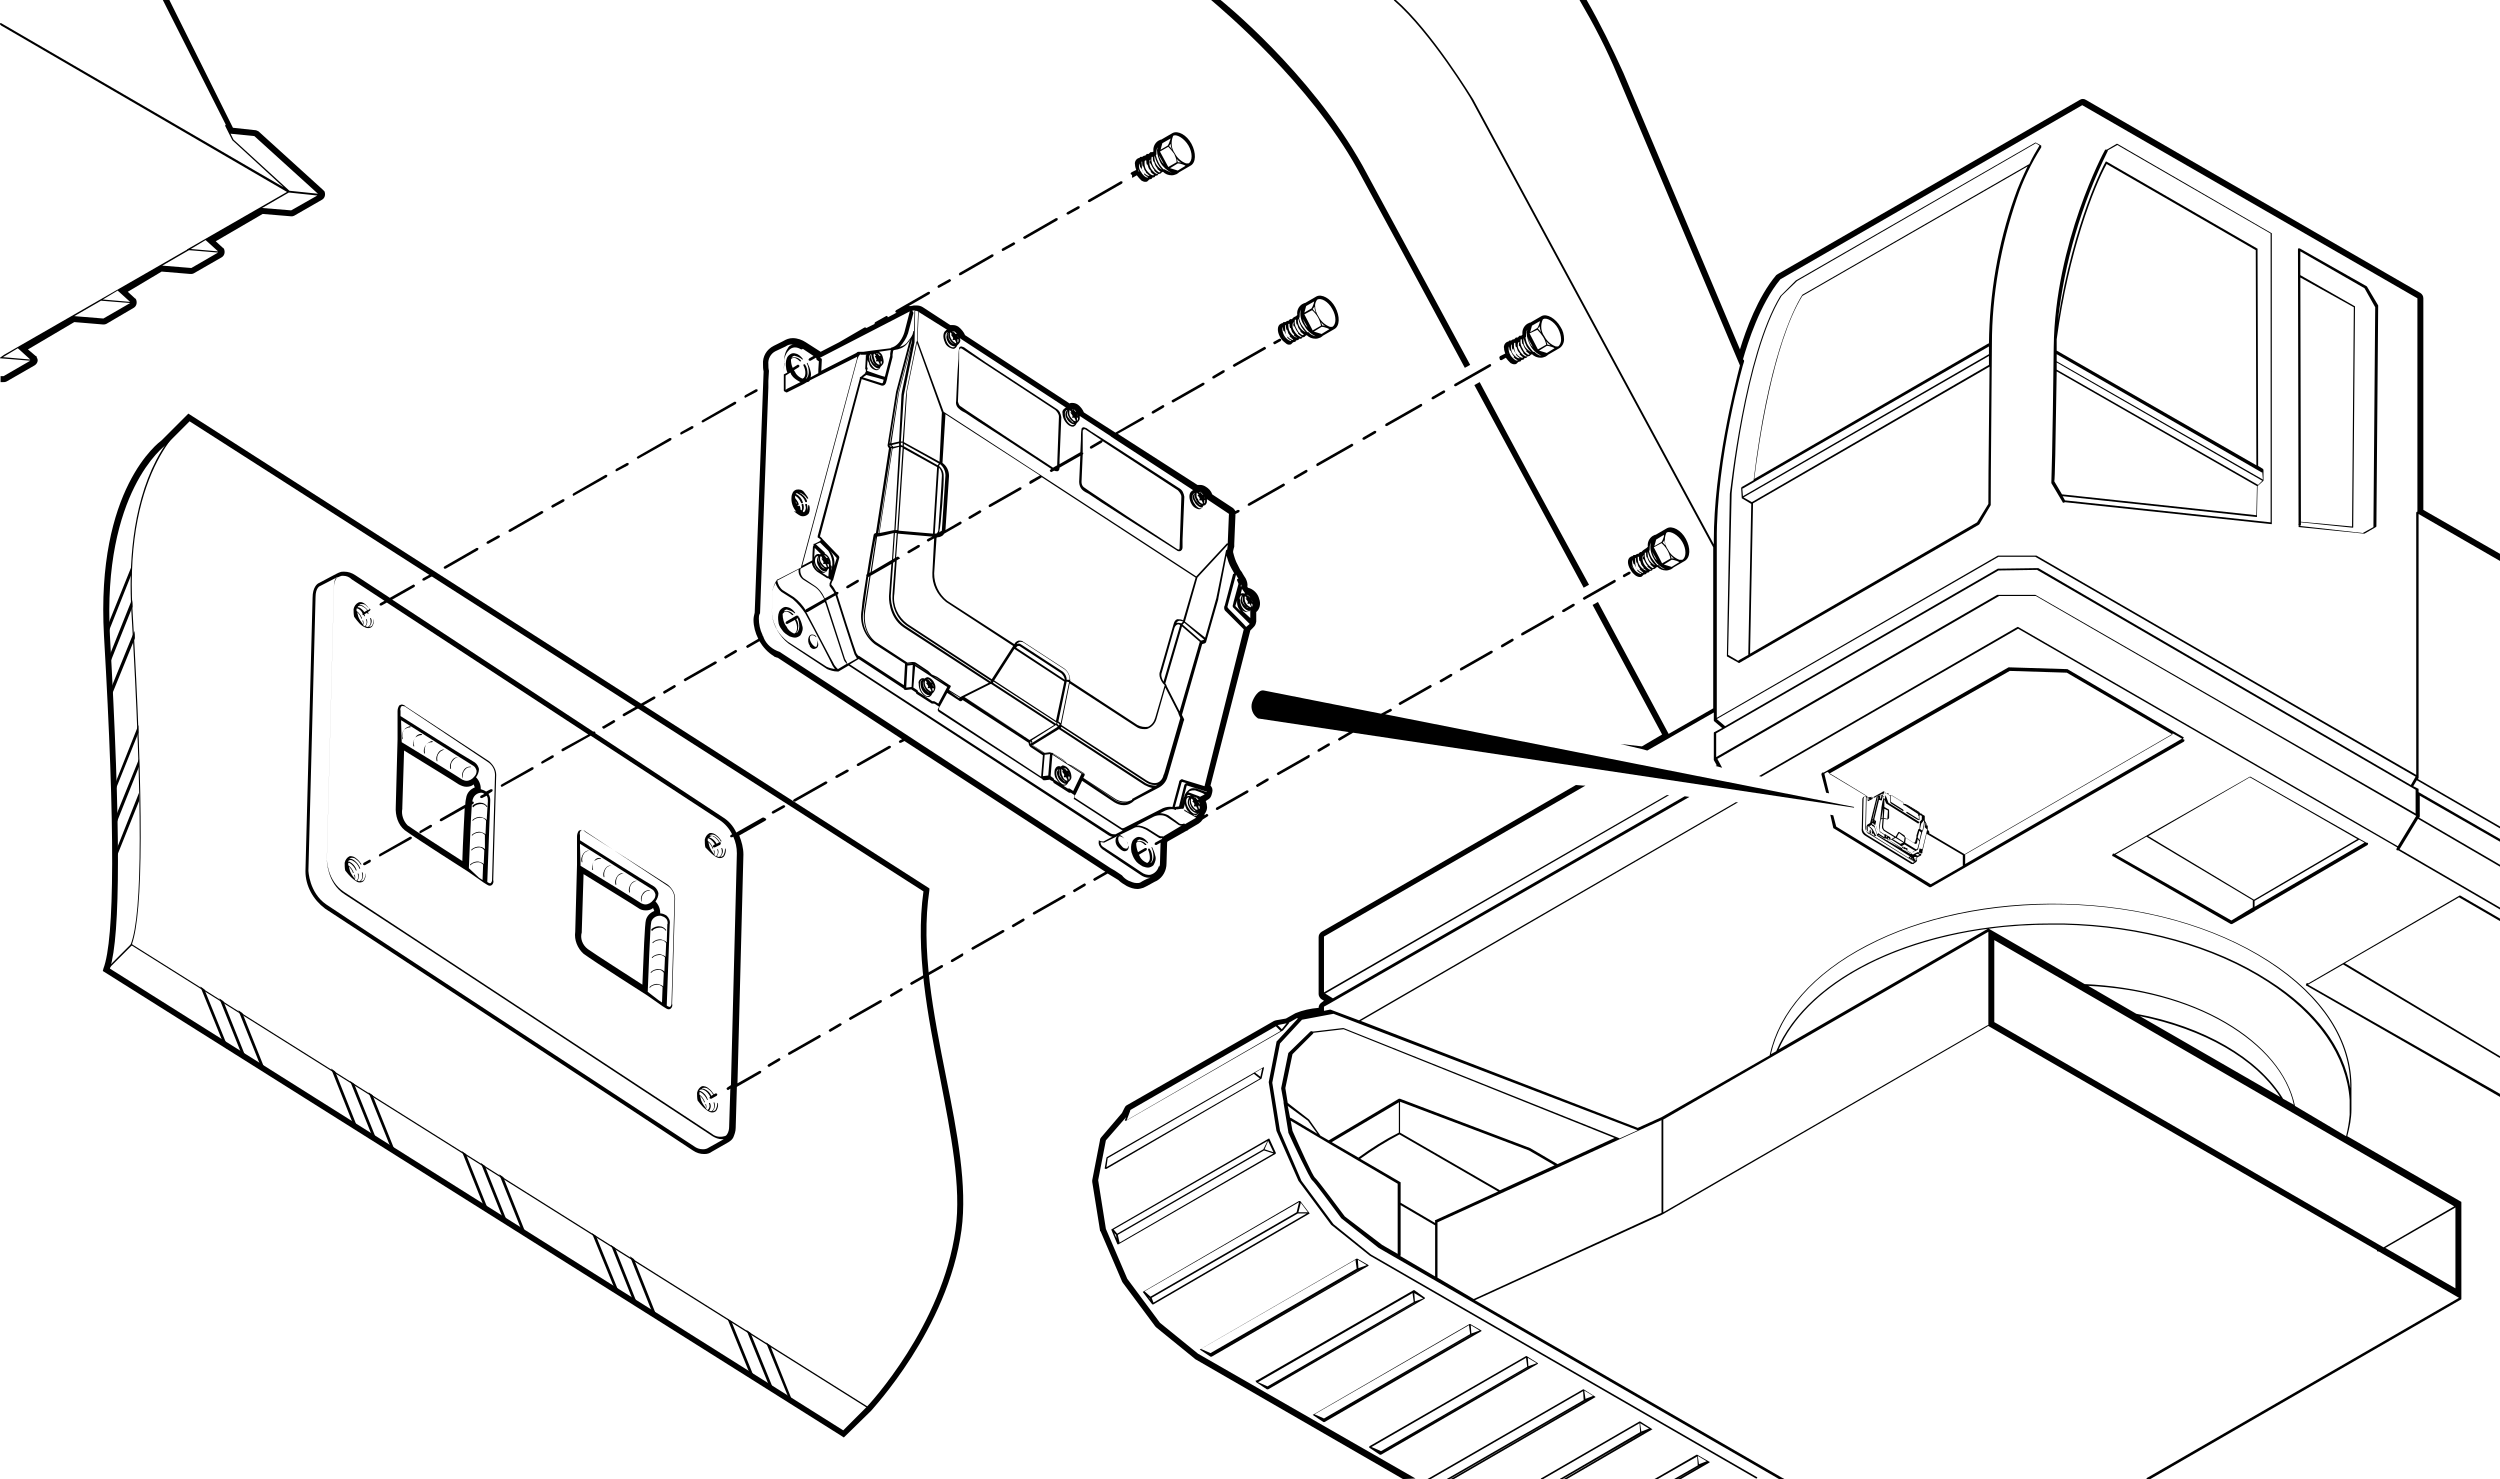 <?xml version="1.0" encoding="utf-8"?>
<!-- Generator: Adobe Illustrator 21.1.0, SVG Export Plug-In . SVG Version: 6.00 Build 0)  -->
<svg version="1.1" id="Layer_2" xmlns="http://www.w3.org/2000/svg" xmlns:xlink="http://www.w3.org/1999/xlink" x="0px" y="0px"
	 viewBox="0 0 420.7 248.9" style="enable-background:new 0 0 420.7 248.9;" xml:space="preserve">
<style type="text/css">
	.st0{fill:none;stroke:#000000;stroke-width:0.25;stroke-miterlimit:10;}
</style>
<title>i_HEX_EC520Location</title>
<path d="M60.1,148.4c0.4,0.2,1,0.1,1.2-0.3c0.2-0.4,0.3-0.8,0.2-1.2l0,0c0,0,0,0,0,0.1c0,0.4-0.1,0.7-0.3,1.1
	c-0.1,0.1-0.3,0.2-0.5,0.2c0.4-0.4,0.5-1,0.3-1.5h-0.1v0.1c0.2,0.7,0,1.2-0.4,1.4l0,0c-0.1,0-0.2,0-0.3-0.1h-0.1
	c0.3-0.3,0.4-0.8,0.2-1.2h-0.1v0.1c0.2,0.4,0.1,0.8-0.2,1.1c-0.1-0.1-0.2-0.1-0.3-0.2c0.1-0.2,0.1-0.5,0-0.8h-0.1v0.1
	c0.1,0.2,0.1,0.4,0.1,0.6c-0.3-0.4-0.6-0.8-0.8-1.3c-0.1-0.3-0.1-0.5-0.2-0.8c0.3,0.3,0.6,0.7,0.7,1.1c0,0,0,0,0.1,0l0,0v-0.1
	c-0.2-0.5-0.5-0.9-0.9-1.2v-0.1c0-0.1,0-0.2,0-0.3c0.1,0,0.1,0,0.2,0c0.5,0.3,0.9,0.8,1.1,1.3c0,0,0,0,0.1,0l0,0v-0.1
	c-0.2-0.6-0.6-1.1-1.2-1.4c-0.1,0-0.1,0-0.2,0c0-0.1,0-0.1,0.1-0.2c0.2-0.1,0.4-0.1,0.6,0c0.6,0.3,1,0.8,1.2,1.4c0,0,0,0,0.1,0l0,0
	v-0.1c-0.2-0.6-0.7-1.2-1.3-1.5c-0.2-0.1-0.3-0.1-0.5-0.1l0.1-0.1c0.3-0.1,0.7-0.1,1,0.2c0.3,0.2,0.6,0.5,0.8,0.9l0,0c0,0,0,0,0.1,0
	c0,0,0,0,0-0.1c-0.2-0.3-0.5-0.7-0.8-0.9c-0.3-0.3-0.8-0.5-1.2-0.4c-0.4,0.2-0.7,0.6-0.8,1.1c0,0.4,0,0.9,0.1,1.3
	C58.8,147.4,59.4,148,60.1,148.4z"/>
<path d="M61.5,105.6c0.4,0.2,1,0.1,1.2-0.3s0.3-0.8,0.2-1.2l0,0c0,0,0,0,0,0.1c0,0.4-0.1,0.7-0.3,1.1c-0.1,0.1-0.3,0.2-0.5,0.2
	c0.4-0.4,0.6-1,0.3-1.5h-0.1v0.1c0.2,0.7,0,1.2-0.4,1.4l0,0c-0.1,0-0.2,0-0.3-0.1h-0.1c0.3-0.3,0.4-0.8,0.2-1.2h-0.1v0.1
	c0.2,0.4,0.1,0.8-0.2,1.1c-0.1-0.1-0.2-0.1-0.3-0.2c0.1-0.2,0.1-0.5,0-0.8H61v0.1c0.1,0.2,0.1,0.4,0.1,0.6c-0.3-0.4-0.6-0.8-0.8-1.3
	c-0.1-0.3-0.1-0.5-0.2-0.8c0.3,0.3,0.6,0.7,0.7,1.1c0,0,0,0,0.1,0l0,0V104c-0.2-0.5-0.5-0.9-0.9-1.2v-0.1c0-0.1,0-0.2,0-0.3
	c0.1,0,0.1,0,0.2,0c0.4,0.2,0.6,0.4,0.8,0.8c0,0.1,0,0.2,0,0.2c0,0.1,0.1,0.1,0.2,0.1c0,0.1,0.1,0.1,0.1,0.2c0,0,0,0,0.1,0l0,0v-0.1
	c0-0.1,0-0.1-0.1-0.2l0,0l0.5-0.3c0,0.1,0.1,0.2,0.1,0.2s0,0,0.1,0l0,0v-0.1c0-0.1-0.1-0.2-0.1-0.2l0.3-0.2c0.1-0.1,0.2-0.2,0.1-0.3
	c-0.1-0.1-0.1-0.1-0.2-0.1c-0.2-0.3-0.4-0.5-0.6-0.7c-0.3-0.3-0.8-0.5-1.2-0.3s-0.7,0.6-0.8,1.1c0,0.4,0,0.9,0.1,1.3
	C60.2,104.6,60.7,105.3,61.5,105.6z M61.3,103L61.3,103c-0.2-0.3-0.5-0.6-0.9-0.8c-0.1,0-0.1,0-0.2,0c0-0.1,0-0.1,0.1-0.2
	c0.2-0.1,0.4-0.1,0.6,0c0.4,0.2,0.7,0.4,0.9,0.7L61.3,103z M60.6,101.7c0.3-0.1,0.7-0.1,1,0.2c0.2,0.2,0.4,0.4,0.6,0.6l-0.3,0.2
	c-0.2-0.3-0.6-0.6-0.9-0.8c-0.2-0.1-0.3-0.1-0.5-0.1C60.5,101.8,60.5,101.7,60.6,101.7L60.6,101.7z"/>
<path d="M120.7,144.3c0.4,0.2,1,0.1,1.2-0.3c0.2-0.4,0.3-0.8,0.2-1.2c0,0,0,0-0.1,0c0,0,0,0,0,0.1c0,0.4-0.1,0.7-0.3,1.1
	c-0.1,0.1-0.3,0.2-0.5,0.2c0.4-0.4,0.6-1,0.3-1.5h-0.1v0.1c0.2,0.7,0,1.2-0.4,1.4l0,0c-0.1,0-0.2,0-0.3-0.1h-0.1
	c0.3-0.3,0.4-0.8,0.2-1.2h-0.1v0.1c0.2,0.4,0.1,0.8-0.2,1.1c-0.1-0.1-0.2-0.1-0.3-0.2c0.1-0.2,0.1-0.5,0-0.8h-0.1v0.1
	c0.1,0.2,0.1,0.4,0.1,0.6c-0.3-0.4-0.6-0.8-0.8-1.3c-0.1-0.3-0.1-0.5-0.2-0.8c0.3,0.3,0.6,0.7,0.7,1.1c0,0,0,0,0.1,0l0,0v-0.1
	c-0.2-0.5-0.5-0.9-0.9-1.2v-0.1c0-0.1,0-0.2,0-0.3c0.1,0,0.1,0,0.2,0c0.4,0.2,0.8,0.6,1,1l-0.2,0.1c-0.1,0.1-0.2,0.2-0.1,0.3
	c0,0.1,0.1,0.1,0.2,0.1h0.1l0.8-0.4c0,0,0,0,0.1,0l0,0v-0.1l0,0c0.1-0.1,0.1-0.2,0.1-0.3c-0.1-0.1-0.2-0.1-0.3-0.1
	c-0.3-0.4-0.6-0.8-1.1-1c-0.2-0.1-0.3-0.1-0.5-0.1l0.1-0.1c0.3-0.1,0.7-0.1,1,0.2c0.3,0.2,0.6,0.5,0.8,0.9l0,0c0,0,0,0,0.1,0
	c0,0,0,0,0-0.1l0,0c-0.2-0.3-0.5-0.7-0.8-0.9c-0.3-0.3-0.8-0.5-1.2-0.4c-0.4,0.2-0.7,0.6-0.8,1.1c0,0.4,0,0.9,0.1,1.3
	C119.5,143.4,120,144,120.7,144.3z M120.1,140.7c0.4,0.2,0.8,0.6,1,1l-0.5,0.3c-0.2-0.4-0.6-0.8-1-1c-0.1,0-0.1,0-0.2,0
	c0-0.1,0-0.1,0.1-0.2C119.7,140.7,119.9,140.6,120.1,140.7z"/>
<path d="M119.4,187.1c0.4,0.2,1,0.1,1.2-0.3c0.2-0.4,0.3-0.8,0.2-1.2c0,0,0,0-0.1,0c0,0,0,0,0,0.1c0,0.4-0.1,0.7-0.3,1.1
	c-0.1,0.1-0.3,0.2-0.5,0.2c0.4-0.4,0.5-1,0.3-1.5h-0.1v0.1c0.2,0.7,0,1.2-0.4,1.4l0,0c-0.1,0-0.2,0-0.3-0.1h-0.1
	c0.3-0.3,0.4-0.8,0.2-1.2c0,0,0-0.1-0.1-0.1c0,0-0.1,0-0.1,0.1c0.2,0.4,0.1,0.8-0.2,1.1c-0.1-0.1-0.2-0.1-0.3-0.2
	c0.1-0.2,0.1-0.5,0-0.8h-0.1v0.1c0.1,0.2,0.1,0.4,0.1,0.6c-0.3-0.4-0.6-0.8-0.8-1.3c-0.1-0.3-0.1-0.5-0.2-0.8
	c0.3,0.3,0.6,0.7,0.7,1.1c0,0,0,0,0.1,0l0,0v-0.1c-0.2-0.5-0.5-0.9-0.9-1.2v-0.1c0-0.1,0-0.2,0-0.3c0.1,0,0.1,0,0.2,0
	c0.5,0.3,0.9,0.8,1.1,1.3c0,0,0,0,0.1,0l0,0V185c-0.2-0.6-0.6-1.1-1.2-1.4c-0.1,0-0.1,0-0.2,0c0-0.1,0-0.1,0.1-0.2
	c0.2-0.1,0.4-0.1,0.6,0c0.5,0.2,0.8,0.6,1.1,1.1l0,0c-0.1,0.1-0.1,0.2-0.1,0.3c0.1,0.1,0.2,0.1,0.3,0.1l0.9-0.5
	c0.1-0.1,0.1-0.2,0.1-0.3c-0.1-0.1-0.2-0.1-0.3-0.1l-0.7,0.4c-0.2-0.5-0.6-0.9-1.1-1.1c-0.2-0.1-0.3-0.1-0.5-0.1l0.1-0.1
	c0.3-0.1,0.7-0.1,1,0.2c0.3,0.2,0.6,0.5,0.8,0.9l0,0c0,0,0,0,0.1,0c0,0,0,0,0-0.1l0,0c-0.2-0.3-0.5-0.7-0.8-0.9
	c-0.3-0.3-0.8-0.5-1.2-0.4c-0.4,0.2-0.7,0.6-0.8,1.1c0,0.4,0,0.9,0.1,1.3C118,186,118.6,186.7,119.4,187.1z"/>
<path d="M98.2,160.5c1.9,1.4,10.7,7,10.7,7l0,0l2,1.4c0.4,0.3,0.7,0.5,1.2,0.8c0.3,0.2,0.6,0.2,0.8,0c0.2-0.2,0.3-0.5,0.2-0.8l0,0
	l0.5-17.7c0-0.9-0.5-1.7-1.2-2.3L98.5,140l-0.1-0.1l0,0c-0.1-0.1-0.3-0.2-0.4-0.2c-0.2-0.1-0.4,0-0.6,0.1c-0.2,0.3-0.3,0.6-0.3,1
	v1.8v2.9l0,0l-0.3,11.3C96.6,158.2,97.2,159.6,98.2,160.5z M109,166.9c0.1-2.4,0.4-11.2,0.6-11.8s0.8-1,1.4-1h0.2
	c0.3,0.1,0.6,0.2,0.8,0.4c0.4,0.3,0.4,1,0.3,1l-0.1,3.1c-0.2-0.3-0.6-0.4-0.9-0.5c-0.5-0.1-1.1,0.1-1.5,0.5v0.1h0.1l0,0
	c0.3-0.4,0.9-0.5,1.3-0.5s0.7,0.2,0.9,0.5l0,0L112,161c-0.2-0.2-0.5-0.3-0.8-0.4c-0.5-0.1-1.1,0.1-1.5,0.5v0.1h0.1l0,0
	c0.3-0.4,0.9-0.5,1.3-0.5c0.3,0,0.6,0.2,0.8,0.4l-0.1,2.4c-0.2-0.2-0.5-0.4-0.8-0.4c-0.5-0.1-1.1,0.1-1.5,0.5v0.1l0,0h0.1l0,0
	c0.3-0.4,0.9-0.5,1.3-0.5c0.3,0,0.6,0.2,0.8,0.5l-0.1,2.3c-0.2-0.2-0.5-0.3-0.8-0.4c-0.5-0.1-1.1,0.1-1.5,0.5v0.1h0.1l0,0
	c0.3-0.4,0.9-0.5,1.3-0.5c0.3,0,0.6,0.2,0.8,0.4l-0.1,2.6l-0.6-0.4L109,166.9z M112.4,149.1c0.7,0.5,1.1,1.3,1.1,2.1l-0.5,17.7
	c0,0.2-0.1,0.4-0.2,0.5s-0.3,0-0.5-0.1l-0.1-0.1l0,0l0.5-13.7c0.1-0.5-0.1-1-0.5-1.4c-0.3-0.2-0.7-0.4-1.1-0.4v-0.1
	c0-0.7-0.3-1.4-0.8-1.9c0.3-0.4,0.5-0.9,0.5-1.4c-0.1-0.4-0.3-0.8-0.7-1.1c-1.6-0.9-11.1-6.9-12.5-7.8v-0.9c-0.1-0.2,0-0.5,0.1-0.7
	c0,0,0,0,0.1-0.1l0,0H98c0.1,0,0.3,0.1,0.4,0.1l0.1,0.1L112.4,149.1z M97.6,142.4V142c2,1.2,10.7,6.8,12.2,7.7
	c0.3,0.2,0.4,0.5,0.5,0.8c0,0.4-0.1,0.7-0.4,1l0,0c-0.3,0.4-0.8,0.7-1.3,0.7c-0.2,0-0.5-0.1-0.7-0.2c-0.4-0.3-8.2-5.1-10.2-6.3
	L97.6,142.4z M97.9,156.9c0-0.1,0-0.1,0-0.2l0.3-9.6c3.9,2.4,8.8,5.4,9.2,5.7c0.4,0.3,0.8,0.4,1.3,0.4c0.4,0,0.9-0.1,1.2-0.4
	c0.1,0.2,0.1,0.3,0.2,0.5c-0.7,0.3-1.2,0.8-1.4,1.5c-0.2,0.6-0.4,5.9-0.6,10.9c-2.6-1.7-7.8-5-9.2-6C98,159,97.6,157.9,97.9,156.9
	L97.9,156.9z"/>
<path d="M100,144.9c-0.3,0.4-0.5,1-0.3,1.5c0,0,0,0,0.1,0l0,0v-0.1C99.6,145.8,99.7,145.3,100,144.9c0.3-0.2,0.6-0.4,1-0.4h0.1
	c0,0,0.1-0.1,0-0.1l0,0C100.6,144.3,100.2,144.5,100,144.9z"/>
<path d="M102.9,145.6c-0.4,0-0.8,0.2-1,0.5c-0.3,0.4-0.5,1-0.3,1.5c0,0,0,0,0.1,0l0,0v-0.1c-0.1-0.5,0-1,0.3-1.4
	C102.1,145.9,102.5,145.7,102.9,145.6L102.9,145.6C102.8,145.7,102.9,145.6,102.9,145.6S102.9,145.5,102.9,145.6L102.9,145.6z"/>
<path d="M104.9,146.9c-0.4,0-0.8,0.2-1,0.5c-0.3,0.4-0.5,1-0.3,1.5c0,0,0,0,0.1,0l0,0v-0.1c-0.1-0.5,0-1,0.3-1.4
	C104.2,147.2,104.5,147.1,104.9,146.9L104.9,146.9C105,147,105,146.9,104.9,146.9C105,146.9,105,146.9,104.9,146.9L104.9,146.9z"/>
<path d="M107.2,148.2c-0.4,0-0.8,0.2-1,0.5c-0.3,0.4-0.5,1-0.3,1.5c0,0,0,0,0.1,0l0,0v-0.1c-0.1-0.5,0-1,0.3-1.4
	C106.5,148.5,106.8,148.3,107.2,148.2L107.2,148.2C107.3,148.3,107.3,148.2,107.2,148.2C107.3,148.2,107.2,148.2,107.2,148.2
	L107.2,148.2z"/>
<path d="M99.2,143.1c-0.4,0-0.8,0.2-1,0.5c-0.3,0.4-0.5,1-0.3,1.5c0,0,0,0,0.1,0l0,0V145c-0.1-0.5,0-1,0.3-1.4
	C98.4,143.4,98.8,143.2,99.2,143.1L99.2,143.1C99.2,143.2,99.2,143.1,99.2,143.1L99.2,143.1L99.2,143.1z"/>
<path d="M108,151.8C108,151.8,108,151.7,108,151.8c-0.1-0.6,0-1.1,0.3-1.4c0.2-0.3,0.5-0.5,0.9-0.5h0.1c0,0,0.1-0.1,0-0.1l0,0h-0.1
	c-0.4,0-0.8,0.2-1,0.5C107.9,150.7,107.7,151.3,108,151.8C107.9,151.8,107.9,151.8,108,151.8L108,151.8z"/>
<path d="M109.8,156.6c0.3-0.4,0.9-0.5,1.3-0.5s0.7,0.2,0.9,0.5c0,0,0,0,0.1,0l0,0v-0.1c-0.2-0.3-0.6-0.6-1-0.6
	c-0.5-0.1-1.1,0.1-1.5,0.5v0.1l0,0C109.7,156.7,109.7,156.7,109.8,156.6C109.8,156.7,109.8,156.7,109.8,156.6L109.8,156.6z"/>
<path d="M68.1,139.7c1.9,1.4,10.7,7,10.7,7l0,0l2,1.4c0.4,0.3,0.7,0.5,1.2,0.8c0.3,0.2,0.6,0.2,0.8,0c0.2-0.2,0.3-0.5,0.2-0.8l0,0
	l0.5-17.7c0-0.9-0.5-1.7-1.2-2.3l-14-9.2l-0.1-0.1l0,0c-0.1-0.1-0.3-0.2-0.4-0.2c-0.2-0.1-0.4,0-0.6,0.1c-0.2,0.3-0.3,0.6-0.3,1v1.8
	v2.9l0,0l-0.3,11.3C66.5,137.3,67,138.8,68.1,139.7z M78.9,146.1c0.1-2,0.3-8.2,0.5-10.7l0.2-0.1c0.1-0.1,0.2-0.2,0.1-0.3
	c0-0.1-0.1-0.1-0.2-0.1c0-0.2,0-0.3,0.1-0.5c0.2-0.6,0.8-1,1.4-1l0,0c0.2,0,0.4,0.1,0.5,0.2l-0.6,0.3c-0.1,0.1-0.1,0.2-0.1,0.3
	c0.1,0.1,0.2,0.1,0.3,0.1l0.8-0.4c0.2,0.3,0.2,0.6,0.2,0.9l-0.2,3.2c-0.2-0.3-0.6-0.4-0.9-0.5c-0.5-0.1-1.1,0.1-1.5,0.5v0.1h0.1l0,0
	c0.3-0.4,0.9-0.5,1.3-0.5s0.7,0.2,0.9,0.5l0,0l-0.1,2.3c-0.2-0.2-0.5-0.3-0.8-0.4c-0.5-0.1-1.1,0.1-1.5,0.5v0.1l0,0h0.1l0,0
	c0.3-0.4,0.9-0.5,1.3-0.5c0.3,0,0.6,0.2,0.8,0.4v2.4c-0.2-0.2-0.5-0.4-0.8-0.4c-0.5-0.1-1.1,0.1-1.5,0.5v0.1h0.1l0,0
	c0.3-0.4,0.9-0.5,1.3-0.5c0.3,0,0.6,0.2,0.8,0.5l-0.1,2.3c-0.2-0.2-0.5-0.3-0.8-0.4c-0.5-0.1-1.1,0.1-1.5,0.5v0.1h0.1l0,0
	c0.3-0.4,0.9-0.5,1.3-0.5c0.3,0,0.6,0.2,0.8,0.4l-0.1,2.6l-0.6-0.4L78.9,146.1z M82.2,128.3c0.7,0.5,1.1,1.3,1.1,2.1l-0.5,17.7
	c0,0.2-0.1,0.4-0.2,0.5s-0.3,0-0.5-0.1l-0.1-0.1l0,0l0.5-13.7c0-0.4-0.1-0.8-0.3-1.1l0.6-0.4c0.1-0.1,0.1-0.2,0.1-0.3
	c-0.1-0.1-0.2-0.1-0.3-0.1l-0.8,0.4c-0.3-0.2-0.6-0.3-0.9-0.4v-0.1c0-0.7-0.3-1.4-0.8-1.9c0.3-0.4,0.5-0.9,0.5-1.4
	c-0.1-0.4-0.3-0.8-0.7-1.1c-1.6-0.9-11.1-6.9-12.5-7.8v-0.9c-0.1-0.2,0-0.5,0.1-0.7c0,0,0.1,0,0.1-0.1l0,0h0.2
	c0.1,0,0.3,0.1,0.4,0.1l0.1,0.1L82.2,128.3z M67.5,121.6v-0.4c2,1.2,10.7,6.8,12.2,7.7c0.3,0.2,0.4,0.5,0.5,0.8c0,0.4-0.1,0.7-0.4,1
	l0,0c-0.3,0.4-0.8,0.7-1.3,0.7c-0.2,0-0.5-0.1-0.7-0.2c-0.4-0.3-8.2-5.1-10.2-6.3L67.5,121.6z M67.7,136.1c0-0.1,0-0.1,0-0.2
	l0.3-9.6c3.9,2.4,8.8,5.4,9.2,5.7c0.4,0.2,0.8,0.4,1.3,0.4c0.4,0,0.9-0.1,1.2-0.4c0.1,0.2,0.1,0.3,0.2,0.5c-0.7,0.3-1.2,0.8-1.4,1.5
	c-0.1,0.5-0.2,0.9-0.2,1.4l-4.2,2.4c-0.1,0.1-0.1,0.2-0.1,0.3c0.1,0.1,0.2,0.1,0.3,0.1l3.9-2.2c-0.1,2.1-0.3,5.6-0.4,8.9
	c-2.6-1.7-7.8-5-9.2-6C67.9,138.2,67.5,137.1,67.7,136.1L67.7,136.1z"/>
<path d="M69.9,124.1c-0.3,0.4-0.5,1-0.3,1.5c0,0,0,0,0.1,0l0,0v-0.1C69.5,125,69.6,124.5,69.9,124.1c0.3-0.2,0.6-0.4,1-0.4l0,0
	c0,0,0.1,0,0.1-0.1c0,0,0-0.1-0.1-0.1C70.5,123.5,70.1,123.7,69.9,124.1z"/>
<path d="M71.7,125.3c-0.3,0.4-0.5,1-0.3,1.5c0,0,0,0,0.1,0l0,0v-0.1C71.4,126.2,71.5,125.7,71.7,125.3c0.3-0.3,0.6-0.4,1-0.4
	c0,0,0.1,0,0.1-0.1c0,0,0-0.1-0.1-0.1C72.3,124.8,72,125,71.7,125.3z"/>
<path d="M74.8,126.1c-0.4,0-0.8,0.2-1,0.5c-0.3,0.4-0.5,1-0.3,1.5c0,0,0,0,0.1,0l0,0V128c-0.1-0.5,0-1,0.3-1.3
	C74.1,126.4,74.4,126.3,74.8,126.1L74.8,126.1C74.9,126.2,74.9,126.2,74.8,126.1C74.9,126.1,74.8,126.1,74.8,126.1L74.8,126.1z"/>
<path d="M77.1,127.4c-0.4,0-0.8,0.2-1,0.5c-0.3,0.4-0.5,1-0.3,1.5c0,0,0,0,0.1,0l0,0v-0.1c-0.1-0.5,0-1,0.3-1.3
	C76.4,127.7,76.7,127.5,77.1,127.4L77.1,127.4C77.2,127.5,77.2,127.5,77.1,127.4C77.2,127.4,77.2,127.4,77.1,127.4L77.1,127.4z"/>
<path d="M68,122.8c-0.3,0.4-0.5,1-0.3,1.5c0,0,0,0.1,0.1,0.1l0,0v-0.1C67.6,123.8,67.7,123.3,68,122.8c0.3-0.2,0.6-0.4,1-0.4l0,0
	c0,0,0.1,0,0.1-0.1c0,0,0-0.1-0.1-0.1C68.6,122.3,68.2,122.5,68,122.8z"/>
<path d="M77.9,131C77.9,131,77.9,130.9,77.9,131c-0.1-0.6,0-1.1,0.3-1.4c0.2-0.3,0.5-0.5,0.9-0.5h0.1c0,0,0.1-0.1,0-0.1l0,0h-0.1
	c-0.4,0-0.8,0.2-1,0.5C77.8,129.9,77.6,130.5,77.9,131C77.8,131,77.8,131,77.9,131L77.9,131z"/>
<path d="M79.7,135.8c0.3-0.4,0.9-0.5,1.3-0.5s0.7,0.2,0.9,0.5c0,0,0,0,0.1,0l0,0v-0.1c-0.2-0.3-0.6-0.6-1-0.6
	c-0.5-0.1-1.1,0.1-1.5,0.5v0.1l0,0C79.6,135.9,79.6,135.9,79.7,135.8C79.7,135.9,79.7,135.9,79.7,135.8z"/>
<path d="M355.8,143.7c-0.1-0.1-0.3-0.1-0.3,0.1c-0.1,0.1-0.1,0.3,0.1,0.3l0,0l19.8,11.4h0.1h0.1l3.7-2.1c0,0,0.1,0,0.1-0.1l19-11.1
	c0.1-0.1,0.1-0.2,0.1-0.3c-0.1-0.1-0.2-0.1-0.3-0.1l-19.5-11.1h-0.1L355.8,143.7z M379.4,151.6l17.6-10.3l0.9,0.5l-18.5,10.8V151.6z
	 M378.6,130.8l18.1,10.4l-17.4,10.2l-17.8-10.7L378.6,130.8z M361.2,140.8L361.2,140.8l17.9,10.7v1.2l-3.6,2.2L356,143.8
	L361.2,140.8z"/>
<path d="M388.4,165.7l5.9-3.4l26.3,15.7h0.1c0.1,0,0.1-0.1,0.1-0.1v-0.1l-26.2-15.7l19.2-11.1l6.9,4c0.1,0,0.1,0,0.2-0.1
	c0-0.1,0-0.1,0-0.2l-6.9-4h-0.1l-25.5,14.8l0,0c-0.1-0.1-0.3-0.1-0.3,0.1c-0.1,0.1-0.1,0.3,0.1,0.3l0,0l32.7,18.8
	c0.1,0.1,0.3,0.1,0.3-0.1c0.1-0.1,0.1-0.3-0.1-0.3l0,0L388.4,165.7z"/>
<path d="M420.9,141.3l-13.9-8v-0.4c0-0.1,0-0.2-0.1-0.2l-0.8-0.4l0.6-1l14,8.1h0.1c0.1,0,0.1-0.1,0.1-0.1v-0.1l-14-8.1l0.1-0.2v-0.1
	V86.5l13.7,7.9v-1.2l-12.9-7.4V50.2c0-0.4-0.2-0.7-0.5-0.9L351,16.8c-0.3-0.2-0.7-0.2-1,0l-50.8,29.3c-0.1,0.1-0.2,0.1-0.3,0.2
	c-3.1,3.7-5.1,9.2-6.1,12.5l-19.6-46.5C271.3,8.1,269.3,4,267,0h-1.2c2.4,4.1,4.6,8.3,6.4,12.7l20.6,48.8
	c-0.9,3.5-4.4,17.3-4.4,29.5v0.6l-40.5-74.9c-0.1-0.1-6.9-11.4-13.1-16.8c0,0-0.1-0.1-0.2,0l0,0c0,0-0.1,0.1,0,0.2l0,0
	c6.1,5.3,13,16.6,13,16.7l40.7,75.3c0,11,0,22.6,0,27.1l-7.5,4.3l-11.9-22.2l-0.9,0.5l11.7,21.8l-3.4,2l-3.6-0.4l3.8,0.9l0,0
	l0.7,0.2l11.2-6.4c0,0.8,0,1.3,0,1.3c0,0.1,0,0.1,0.1,0.2l1.3,1.1l-1.3,0.7c-0.1,0-0.1,0.1-0.1,0.2v4.4v0.1l0.5,0.9l-0.2,0.1
	l0.4,0.1l0,0l0.7,0.2l-0.8-1.5l47.4-27.4h6.2l64,37l-3.1,5.1l-63.9-36.9h-0.1L296,130.6l0.4,0.1l43.2-24.9l63.8,36.8l-0.1,0.2
	c-0.1,0.1,0,0.3,0.1,0.3h0.1h0.1l17.2,10h0.1c0.1,0,0.1-0.1,0.1-0.1v-0.1l-17.2-10l3.1-5.1l13.9,8.1h0.1c0.1,0,0.1-0.1,0.1-0.1v-0.1
	l-13.9-8.1l0.1-0.2v-0.1v-3.4l13.6,7.8c0.1,0.1,0.3,0.1,0.3-0.1c0.1-0.1,0.1-0.3-0.1-0.3l0,0L420.9,141.3z M293.5,60.8
	c0-0.1,0-0.3-0.2-0.3l0,0l0,0c0.8-2.8,2.9-9.4,6.3-13.5l50.8-29.3l56.4,32.5v35.9c-0.1,0-0.2,0.1-0.2,0.2v44.1l-63.9-36.9h-0.1h-6.3
	h-0.1l-47.3,27.3c0-2.2,0-16.8,0-29.8C288.8,77,293.4,60.9,293.5,60.8z M288.9,121l47.4-27.3h6.2l64,37l-0.8,1.4L343,95.6h-0.1
	l-6.6,0.1h-0.1l-45.9,26.5L288.9,121z M342.5,100.1h-6.3h-0.1l-47.3,27.3v-4L336.3,96l6.5-0.1l63.7,37v4L342.5,100.1L342.5,100.1z"
	/>
<path d="M395,191.2c0.4-1.5,0.7-3,0.7-4.5c0-0.5,0-1,0-1.6v-1.8c0.2-8-4.7-15.7-13.9-21.6s-21.4-9.3-34.5-9.6
	c-12.3-0.3-24,2.2-33.2,7c-9,4.7-14.8,11.3-16.3,18.5L279.6,188l-4,1.8l-46.6-18l63.5-36.8h-0.4l-63.4,36.7l-4.8-1.8h-0.1l-1,0.2
	v-0.7l0.9-0.5l60.6-34.8l-0.8-0.1l-59.2,34l-1.3-0.8l57.9-33.4h-0.4L222.8,167v-9.4l44-25.4l0,0h-0.4l0,0l-1.2-0.1l-42.8,24.7
	c-0.3,0.2-0.5,0.5-0.5,0.9v9.6c0,0.3,0.2,0.6,0.4,0.8l0.5,0.3l-0.4,0.3c-0.3,0.2-0.5,0.5-0.5,0.9l0,0c-1.3,0.1-2.7,0.4-3.9,0.9
	l-1.6,0.9l-1.7,0.3c-0.1,0-0.2,0.1-0.3,0.1L189.6,186c-0.2,0.1-0.3,0.3-0.4,0.5l-0.4,0.8l-3.5,4.1c-0.1,0.1-0.2,0.3-0.2,0.5
	l-1.3,6.7c0,0.1,0,0.2,0,0.3l1.3,8.1c0,0.1,0,0.2,0.1,0.2l3.6,8.4c0,0.1,0.1,0.1,0.1,0.2l5.5,7.4c0.1,0.1,0.1,0.1,0.2,0.2l6.4,5.2
	l0.1,0.1l35,20.2l2.1-0.1l-36.6-21l-6.4-5.2l-5.5-7.4l-3.6-8.4l-1.3-8.2l1.3-6.7l3.4-3.9l-0.2,0.5v0.1h0.1h0.1l26.4-15.2l0,0l0,0
	l1-1.2v-0.1l1.4-0.8c0,0,0,0.1,0.1,0.1l-3.6,3.9c0,0,0,0,0,0.1l-1.3,6.7l0,0l1.3,8.2l0,0l3.7,8.4l5.5,7.4l0,0l6.5,5.2l65,37.5h0.1
	c0.1,0,0.1-0.1,0.1-0.1v-0.1l-65-37.5l-6.3-5.1l-5.4-7.3l-3.6-8.4l-1.3-8.1l1.3-6.6l3.7-4l5.3-1l51.2,19.6l-3.1,1.4
	c0-0.1,0-0.1-0.1-0.1L226.1,173H226l-5.1,0.6l0,0c-0.1-0.1-0.3-0.1-0.4,0l-3.6,3.5l-0.1,0.1l-1.2,5.9v0.1l0.4,2.2l0,0
	c0,0.1,0,0.1,0,0.2l0,0l0.8,4.9c0,0,0,0,0,0.1c0.8,1.8,3.6,7.7,4,8s3.1,4,4.9,6.4l0,0l6.3,5l67.9,39.2c0.1,0.1,0.3,0.1,0.3-0.1
	c0.1-0.1,0.1-0.3-0.1-0.3l0,0l-51.9-30l31.5-14.4l54.8-31.7c0,0,0,0,0-0.1l65.5,37.8v0.1l0.1,0.1h0.1h0.1l13.5,7.8l-52.5,30.3
	c-0.1,0.1-0.1,0.2-0.1,0.3c0.1,0.1,0.2,0.1,0.3,0.1l52.6-30.4c0.1,0,0.1-0.1,0.1-0.2v-16.1c0-0.1,0-0.2-0.1-0.2L395,191.2z
	 M216.5,172.2l-0.8,1l-0.7-0.7L216.5,172.2z M190.2,186.9v-0.1l24.5-14.1l0,0l0.8,0.8l-25.9,15L190.2,186.9z M360.1,171
	c10.8,2.2,19.5,7.2,23.6,13.6L360.1,171z M384.2,184.9c-4.2-6.9-13.4-12.2-24.7-14.3l-8.1-4.7c8.6,0.4,16.8,2.6,23.1,6.3
	s10.4,8.5,11.5,13.7L384.2,184.9z M386.2,186.1c-1.1-5.3-5.2-10.3-11.7-14.1s-14.9-6-23.7-6.4l-16.1-9.3h-0.1
	c3.5-0.5,7.1-0.7,10.6-0.7h2c13.1,0.3,25.3,3.7,34.4,9.6c8.5,5.5,13.3,12.5,13.8,19.9v2.4c0,0,0,0,0,0.1c-0.1,1.2-0.3,2.4-0.6,3.6
	L386.2,186.1z M314.2,159.2c9.1-4.8,20.9-7.2,33.1-7c13.1,0.3,25.3,3.7,34.4,9.6s13.9,13.4,13.8,21.3c-1.1-6.8-5.8-13.1-13.7-18.1
	c-9.1-5.9-21.4-9.3-34.5-9.6h-2.1c-22.1,0-40.9,8.7-46.3,21.5l-0.9,0.5C299.6,170.3,305.3,163.8,314.2,159.2L314.2,159.2z
	 M334.5,156.3L334.5,156.3l-35.2,20.3C303.9,166.2,317.5,158.6,334.5,156.3L334.5,156.3z M217.5,177.4l3.5-3.5v-0.1l5.1-0.6
	l45.6,18.3l-9.6,4.4l-4.6-2.7l-21.9-8.3c-0.1,0-0.2,0-0.2,0l-11.8,7l0,0l-1.4-0.8l-1.9-2.7l0,0l-3.6-2.8l-0.4-2.5L217.5,177.4z
	 M235.7,211.3v-8.5l5.8,3.4v8.6l-5.8-3.4C235.6,211.4,235.6,211.3,235.7,211.3L235.7,211.3z M241.6,205.3c-0.1,0-0.2,0.1-0.1,0.2
	v0.3l-5.8-3.4v-3.3c0-0.1,0-0.2-0.1-0.2l-6.7-3.9c2.1-1.5,4.3-2.9,6.6-4.1l16.6,9.6L241.6,205.3z M235.4,190.6
	c-2.4,1.2-4.6,2.6-6.8,4.2l-4.5-2.6l11.3-6.7V190.6z M252.4,200.3l-16.8-9.7v-5.2l21.7,8.2l4.3,2.5L252.4,200.3z M220.1,188.6
	l1.6,2.2c-2.5-1.5-4.3-2.6-4.5-2.7h-0.1l-0.4-2L220.1,188.6z M226.3,204.7c-0.6-0.8-4.6-6.2-5-6.5s-2.5-5-3.8-7.9l-0.3-1.7
	c2,1.2,11.8,7,18,10.6V211l-2.6-1.5L226.3,204.7z M241.9,215v-9.3l37.7-17.2v15.6L248,218.6L241.9,215z M279.9,204v-15.6l54.7-31.6
	l0,0v15.7h-0.1L279.9,204z M335.6,158.2L413,203l-11.9,6.9L335.6,172V158.2z M401.4,210l11.8-6.8v13.6L401.4,210z"/>
<path d="M292.5,111.5L292.5,111.5c0.1,0.1,0.2,0.1,0.3,0L333,88.3l0.1-0.1L335,85v-0.1c0-0.1,0-6,0.2-27c0-8.3,1.5-16.6,4.2-24.5
	c1-3,2.4-5.9,4.1-8.6c0-0.1,0-0.2,0-0.2c0-0.1,0-0.1,0-0.1l-0.9-0.5h-0.1l-40.3,23.2l-2.6,2.6c-6.1,10-8.4,33.1-8.5,33.3l-0.5,27.3
	c0,0,0,0.1,0.1,0.1L292.5,111.5z M332.7,87.9L294.5,110l0.5-25.3l39.8-23c-0.2,16.8-0.2,22.4-0.2,23.1L332.7,87.9z M334.7,58.3v1.3
	l-41.4,23.9l-0.1-1.3l0,0h0.1L334.7,58.3z M334.7,59.9v1.5l-39.9,23.1l-1.4-0.8L334.7,59.9z M339,33.2c-2.8,7.9-4.2,16.2-4.3,24.6
	h-0.1l-39.4,22.8c0.7-5.6,3.1-22.7,8.1-30.8L341.2,28C340.4,29.7,339.6,31.4,339,33.2z M291.4,83c0-0.2,2.3-23.3,8.4-33.2l2.6-2.5
	l40.2-23.2l0.6,0.4l0,0c-0.6,1-1.2,2-1.7,3.1l-38.2,22l0,0c-1.7,2.7-5.8,11.2-8.2,31.2l-1.9,1.1c-0.1,0-0.1,0.1-0.2,0.2v0.1l0.1,1.6
	l0,0c0,0,0,0.1,0.1,0.1l1.5,0.9l-0.5,25.4l-1.6,0.9l-0.1,0.1l-1.7-1L291.4,83z"/>
<path d="M347.1,84.5c0,0.1,0.1,0.1,0.2,0.1h0.1c0,0,0,0,0-0.1l34.8,3.7l0,0h0.1v-0.1V39.3c0,0,0-0.1-0.1-0.1l-25.9-15h-0.1l-1.7,1
	l0,0c-0.1-0.1-0.3,0-0.3,0.1l0,0c-0.1,0.1-8.4,15.6-8.6,33.1s-0.4,22.8-0.4,22.8v0.1L347.1,84.5z M380.8,80.7l-34.7-19.9v-1.2
	l34.5,19.9h0.1L380.8,80.7z M380,81.6l-33.9-19.4V61l34.6,19.9L380,81.6z M346.1,59v-0.7c0-0.4,0-0.8,0-1.2
	c2-14.8,6.3-25.7,8.4-29.5l25.1,14.5l0.1,36.2L346.1,59z M346.1,62.5l33.7,19.3l-0.1,4.9l-32.6-3.5c0,0,0,0-0.1,0l-1.3-2.2
	C345.8,80.5,345.9,75.9,346.1,62.5L346.1,62.5z M354.7,25.4v-0.1l1.6-0.9l25.8,14.9v48.6l-34.6-3.7l0,0l-0.4-0.7l32.6,3.5l0,0h0.1
	v-0.1l0.1-5.1l1-0.9l0,0v-0.1v-1.6c0-0.1,0-0.2-0.1-0.3l-0.8-0.5l-0.1-36.5c0,0,0-0.1-0.1-0.1l-25.3-14.6h-0.1c0,0-0.1,0-0.1,0.1
	c-0.1,0.1-5.3,9.8-8,26.7C347.4,44.2,350.2,34.5,354.7,25.4L354.7,25.4z"/>
<path d="M387,88.5c0.1,0,0.2-0.1,0.2-0.2v-0.4l8.7,0.9l0,0c0.1,0,0.1,0,0.1-0.1l0,0l0.3-37.1c0,0,0-0.1-0.1-0.1l-9.1-5.2v-4
	l10.8,6.2l1.8,3.2l-0.3,37l-1.8,1L387,88.5c-0.1,0-0.2,0-0.2,0.1l0,0c0,0.1,0,0.1,0.1,0.1l0,0l10.9,1.1l0,0h0.1l1.9-1.1l0.1-0.1
	l0.3-37.1c0,0,0,0,0-0.1l-1.9-3.2l0,0L387,41.8c0,0-0.1,0-0.2,0l0,0c-0.1,0-0.1,0.1-0.1,0.2l0.1,46.2
	C386.7,88.4,386.8,88.5,387,88.5L387,88.5z M396.1,51.7l-0.3,36.9l-8.6-0.8l-0.1-41.1L396.1,51.7z"/>
<path d="M212.3,181.5L212.3,181.5L212.3,181.5L212.3,181.5l0.4-1.8v-0.1h-0.1l-26.3,15.1l-0.1,0.1l-0.3,1.8c0,0,0,0.1,0.1,0.1h0.1
	h0.1L212.3,181.5L212.3,181.5z M212.1,181.2l-0.9-0.7l1.2-0.7L212.1,181.2z M186.4,194.9l24.6-14.2l1,0.8l-25.8,14.9L186.4,194.9z"
	/>
<path d="M187,206.9L187,206.9l1,2.4c0,0,0,0.1,0.1,0.1l0,0h0.1l26.4-15.2c0,0,0,0,0.1-0.1l0,0V194l-1.1-2.4l0,0l0,0h-0.1L187,206.9
	L187,206.9L187,206.9L187,206.9L187,206.9z M214.3,193.9l-1.5-0.5l0.6-1.4L214.3,193.9z M188.1,207.8l24.6-14.2l1.6,0.5l-25.9,15
	L188.1,207.8z M212.6,193.4L188,207.6l-0.6-0.7l25.9-14.9L212.6,193.4z M187.8,207.8l0.1,0.6l-0.4-0.9L187.8,207.8z"/>
<path d="M192.3,217.4L192.3,217.4l1.6,2.1h0.1h0.1l26.3-15.3l0,0l0,0l0,0l0,0l0,0l0,0l-1.6-2.1h-0.1l0,0h-0.1L192.3,217.4
	L192.3,217.4L192.3,217.4L192.3,217.4L192.3,217.4L192.3,217.4L192.3,217.4z M193.8,218.4l24.6-14.2h1.5l-25.8,15L193.8,218.4z
	 M218.5,204l0.4-1.6l1.2,1.6H218.5z M218.2,204l-24.6,14.2l-1-0.9l26-15L218.2,204z M193.5,218.5l0.1,0.2l-0.4-0.5L193.5,218.5z"/>
<path d="M201.9,227.1L201.9,227.1l1.8,1.2h0.1h0.1l26.4-15.3l0,0c0,0,0,0,0-0.1l0,0l0,0l0,0l0,0l-1.9-1.1l0,0c0,0,0,0-0.1,0l0,0l0,0
	L201.9,227.1L201.9,227.1L201.9,227.1L201.9,227.1L201.9,227.1L201.9,227.1z M203.9,228l24.6-14.2l0.2-0.1L203.9,228L203.9,228z
	 M228.6,213.4l-0.1-1.4l1.5,0.9L228.6,213.4z M228.3,213.5l-24.6,14.2l-1.6-0.7l26-15L228.3,213.5z M203.7,228L203.7,228l-0.1-0.1
	L203.7,228z"/>
<path d="M211.4,232.6L211.4,232.6l1.8,1.2h0.1h0.1l26.4-15.3l0,0c0,0,0,0,0-0.1l0,0l0,0l0,0l0,0l-1.8-1.3l0,0c0,0,0,0-0.1,0l0,0l0,0
	l-26.4,15.2l0,0l0,0l0,0l0,0c0,0-0.1,0-0.2,0C211.3,232.5,211.4,232.6,211.4,232.6L211.4,232.6z M213.4,233.5l24.6-14.2l0.2-0.1
	L213.4,233.5L213.4,233.5z M238.1,219l-0.1-1.4l1.5,0.9L238.1,219z M237.9,219.1l-24.6,14.2l-1.6-0.7l26-15L237.9,219.1z
	 M213.2,233.5L213.2,233.5l-0.1-0.1L213.2,233.5z"/>
<path d="M220.9,238.1L220.9,238.1l1.8,1.2h0.1h0.1l26.4-15.3l0,0c0,0,0,0,0-0.1l0,0l0,0l0,0l0,0l-1.9-1.1l0,0c0,0,0,0-0.1,0l0,0l0,0
	L220.9,238.1L220.9,238.1L220.9,238.1L220.9,238.1L220.9,238.1C221,238,220.9,238.1,220.9,238.1z M222.9,238.9l24.6-14.2l0.2-0.1
	L222.9,238.9L222.9,238.9z M247.6,224.4l-0.1-1.4l1.5,0.9L247.6,224.4z M247.4,224.5l-24.6,14.2l-1.6-0.7l26-15L247.4,224.5z
	 M222.7,239L222.7,239l-0.1-0.1L222.7,239z"/>
<path d="M230.4,243.6L230.4,243.6l1.8,1.2h0.1h0.1l26.4-15.3l0,0c0,0,0,0,0-0.1l0,0l0,0l0,0l0,0l-1.9-1.2l0,0c0,0,0,0-0.1,0l0,0l0,0
	l-26.4,15.2l0,0l0,0l0,0l0,0C230.5,243.4,230.4,243.5,230.4,243.6L230.4,243.6z M232.4,244.4l24.7-14.2l0.2-0.1L232.4,244.4
	L232.4,244.4z M257.2,229.9l-0.1-1.4l1.5,0.9L257.2,229.9z M257,230l-24.6,14.2l-1.6-0.7l26-15L257,230z M232.3,244.4L232.3,244.4
	l-0.1-0.1L232.3,244.4z"/>
<path d="M268.4,235L268.4,235L268.4,235L268.4,235L268.4,235L268.4,235l-1.9-1.2l0,0c0,0,0,0-0.1,0l0,0l0,0l-26.2,15.1
	c0,0,0,0.1,0,0.2c0,0,0.1,0,0.2,0l26-15l0.1,1.5l-22.9,13.2c-0.1,0-0.1,0.1,0,0.2c0,0,0,0,0.1,0h0.1l22.9-13.2l0.2-0.1l-22.8,13.2
	c-0.1,0-0.1,0.1,0,0.2c0,0,0,0,0.1,0h0.1l24.2-14L268.4,235z M266.6,234l1.5,0.9l-1.3,0.5L266.6,234z"/>
<path d="M277.9,240.4L277.9,240.4L277.9,240.4L277.9,240.4l-1.9-1.2l0,0c0,0,0,0-0.1,0l0,0l0,0l-16.6,9.6c0,0,0,0.1,0,0.2
	c0,0,0.1,0,0.2,0l16.4-9.5l0.1,1.5l-13.4,7.8c-0.1,0-0.1,0.1,0,0.2c0,0,0,0,0.1,0h0.1l13.5-7.8l0.2-0.1l-13.2,7.7
	c-0.1,0-0.1,0.1,0,0.2c0,0,0,0,0.1,0h0.1l14.6-8.5l0,0C278,240.5,278,240.5,277.9,240.4L277.9,240.4L277.9,240.4z M276,239.5
	l1.5,0.9l-1.3,0.5L276,239.5z"/>
<path d="M287.5,245.9L287.5,245.9L287.5,245.9L287.5,245.9l-1.9-1.1l0,0c0,0,0,0-0.1,0l0,0l0,0l-7.1,4.1c0,0,0,0.1,0,0.2
	c0,0,0.1,0,0.2,0l7-4l0.1,1.5l-4,2.3c-0.1,0-0.1,0.1,0,0.2c0,0,0,0,0.1,0h0.1l4-2.3l0.2-0.1l-3.8,2.2c-0.1,0-0.1,0.1,0,0.2
	c0,0,0,0,0.1,0h0.1l5.2-3l0,0c0,0,0,0,0-0.1l0,0L287.5,245.9z M285.7,245l1.5,0.9l-1.3,0.5L285.7,245z"/>
<path d="M314.8,140L314.8,140L314.8,140L314.8,140c0.1,0,0.1-0.1,0.1-0.1v-0.1v-0.1v-0.1l0,0l0,0l0,0l0,0c0,0,0,0,0,0.1
	C314.9,139.8,314.9,139.9,314.8,140L314.8,140L314.8,140v-0.1l0,0v-0.1c0,0,0,0,0-0.1v-0.1c0,0,0.1,0,0.1,0.1h0.1l0,0l0,0l0,0l0,0
	l0,0l0,0h-0.1h-0.1h-0.1c0,0,0,0-0.1,0.1v0.1v0.1v0.1l0,0l0,0l0.1,0.1c0,0,0.1,0.1,0.2,0.1L314.8,140z"/>
<path d="M320.8,136.8l1.8,1.1l0.2,0.1h0.2c0,0,0.1-0.1,0-0.1v-1.1c0,0,0,0,0-0.1l0,0c0,0,0-0.1-0.1-0.1l-2-1.2h-0.1l0,0
	c0,0,0,0,0,0.1l0,0l0,0c0,0.1,0,0.6,0,1v0.1V136.8C320.8,136.7,320.8,136.7,320.8,136.8z M320.8,136.6c0,0,0-0.9,0-1.1l2,1.2
	l0.1,0.1v1.1l-0.1-0.1l-1.9-1.2l0,0C320.9,136.7,320.8,136.6,320.8,136.6L320.8,136.6z"/>
<path d="M131.6,106c0.3,0.5,0.8,0.8,1.3,1.1c0.3,0.1,0.6,0.2,0.9,0.2c0.3,0,0.7-0.2,0.9-0.4c0.3-0.5,0.5-1.1,0.3-1.6
	c-0.1-0.5-0.3-1-0.5-1.4l0,0h-0.1c0-0.1,0-0.3-0.2-0.3c-0.1,0-0.1,0-0.2,0l-1.7,1c-0.1,0.1-0.1,0.2-0.1,0.3c0.1,0.1,0.2,0.1,0.3,0.1
	l1.3-0.7c0,0,0,0,0,0.1c0.5,0.9,0.4,2-0.1,2.2h-0.1c-0.5-0.2-1-0.6-1.2-1.1c-0.5-0.6-0.7-1.4-0.7-2.2c0.1-0.1,0.2-0.2,0.3-0.3
	c0.4-0.2,0.8,0,1.3,0.5c0.1,0,0.1,0,0.2,0v-0.1c-0.4-0.5-1-0.7-1.6-0.5l0,0c0.1-0.2,0.4-0.4,0.6-0.3c0.4,0.1,0.9,0.3,1.2,0.6h0.1
	v-0.1l0,0c-0.3-0.4-0.7-0.8-1.2-0.9c-0.3-0.1-0.6-0.1-0.9,0.1c-0.3,0.2-0.5,0.4-0.6,0.7c-0.2,0.5-0.2,1.1-0.1,1.7
	C131,105,131.2,105.5,131.6,106z M134,104.2L134,104.2l0.2-0.2l0,0l0,0c0.2,0.4,0.3,0.9,0.3,1.4c0,0.4-0.1,0.8-0.4,1.1H134
	c0.2-0.2,0.3-0.5,0.3-0.8C134.4,105.2,134.3,104.6,134,104.2L134,104.2z"/>
<path d="M191,144.7c0.3,0.5,0.8,0.8,1.3,1.1c0.3,0.1,0.6,0.2,0.9,0.2c0.3,0,0.7-0.2,0.9-0.4c0.3-0.5,0.5-1.1,0.3-1.6
	c-0.1-0.5-0.3-1-0.5-1.4l0,0c0,0-0.1-0.1-0.1,0c0,0-0.1,0.1,0,0.1c0.2,0.4,0.3,0.9,0.3,1.4c0,0.4-0.1,0.8-0.4,1.1h-0.1
	c0.2-0.2,0.3-0.5,0.3-0.8c0-0.5-0.1-1.1-0.4-1.5c0-0.1-0.1-0.1-0.2-0.1l0,0c-0.1,0-0.1,0.1-0.1,0.2c0.2,0.4,0.3,0.9,0.3,1.4
	c0,0.3-0.1,0.6-0.4,0.8H193c-0.5-0.2-1-0.6-1.2-1.1c-0.1-0.1-0.1-0.2-0.1-0.3l1.2-0.7c0.1-0.1,0.1-0.2,0.1-0.3
	c-0.1-0.1-0.2-0.1-0.3-0.1l-1.2,0.7c-0.2-0.5-0.3-1-0.3-1.5c0.1-0.1,0.1-0.2,0.2-0.2c0.3-0.2,0.8,0,1.3,0.5c0.1,0,0.1,0,0.2,0v-0.1
	c-0.4-0.5-1-0.7-1.6-0.5l0,0c0.1-0.2,0.4-0.4,0.6-0.3c0.4,0.1,0.9,0.3,1.2,0.6h0.1v-0.1l0,0c-0.3-0.4-0.7-0.8-1.2-0.9
	c-0.3-0.1-0.6-0.1-0.9,0.1c-0.3,0.2-0.5,0.4-0.6,0.7c-0.2,0.5-0.2,1.1-0.1,1.7C190.5,143.7,190.7,144.3,191,144.7z"/>
<path d="M136.6,109.1c0.3,0.2,0.6,0.1,0.9-0.1c0.4-0.5,0.1-1-0.1-1.4l0,0c0.2,0.4,0.2,0.8,0,1.2c-0.2,0.2-0.6-0.2-0.8-0.5
	s-0.4-0.7-0.3-1.1c0-0.2,0.2-0.3,0.4-0.3s0.4,0.1,0.6,0.3c0,0,0,0,0.1,0c-0.1-0.2-0.3-0.4-0.6-0.4c-0.3-0.1-0.6,0.1-0.7,0.4
	c-0.2,0.5-0.1,1.1,0.2,1.5C136.2,108.8,136.4,108.9,136.6,109.1z"/>
<path d="M189.9,142.3c-0.1-0.3-0.2-0.5-0.3-0.7l0,0C189.8,141.8,189.8,142.1,189.9,142.3c-0.1,0.2-0.1,0.5-0.3,0.5s-0.3,0-0.5-0.1
	s-0.3-0.3-0.5-0.5c-0.3-0.3-0.5-0.8-0.4-1.2c0-0.5,0.6-0.2,1,0.1c-0.2-0.2-0.4-0.4-0.6-0.5c-0.1-0.1-0.3-0.1-0.5,0
	c-0.1,0.1-0.2,0.2-0.3,0.4c-0.2,0.6,0,1.2,0.4,1.6c0.2,0.2,0.4,0.4,0.6,0.5c0.3,0.2,0.6,0.2,0.9,0
	C189.9,142.9,190,142.6,189.9,142.3z"/>
<path d="M155.6,117.1c0.2,0.1,0.4,0.2,0.6,0.2c0.1,0,0.2,0,0.3-0.1c0.2-0.1,0.3-0.3,0.4-0.5l0.1-0.1l0,0l0.1-0.1l0,0
	c0.4-0.5,0.4-1.1,0.1-1.6c-0.1-0.3-0.4-0.6-0.7-0.8c-0.2-0.1-0.4-0.2-0.6-0.1l0,0l-0.2,0.1l0,0l-0.1,0.1c-0.2-0.1-0.4-0.1-0.6,0
	c-0.3,0.2-0.5,0.5-0.4,0.8C154.6,115.9,154.9,116.6,155.6,117.1L155.6,117.1z M155.7,114.5L155.7,114.5c0.1,0.1,0.1,0.1,0.2,0.2
	l0.1,0.2h-0.2l0.3,0.4l0.1,0.2l-0.1,0.3h0.3h0.1l0,0l0.2,0.4c0,0.1,0,0.1,0,0.2l0,0C155.9,116,155.4,115.2,155.7,114.5L155.7,114.5z
	 M156.6,115.1L156.6,115.1L156.6,115.1L156.6,115.1z M155.4,114.6c-0.1,0.4,0,0.8,0.2,1.1c0.2,0.4,0.4,0.7,0.8,0.8
	c-0.1,0-0.2,0-0.3-0.1c-0.5-0.4-0.8-0.9-0.8-1.5C155.3,114.9,155.3,114.8,155.4,114.6z M157,116.3l-0.1-0.2c0-0.1,0-0.2,0-0.3h0.2
	C157.2,116,157.1,116.2,157,116.3L157,116.3z M157.1,115.6l-0.1-0.2l-0.1-0.2v-0.1l0,0C157,115.3,157.1,115.4,157.1,115.6
	L157.1,115.6z M156.8,114.9L156.8,114.9l-0.2-0.1l-0.4-0.5l0.2,0.1C156.5,114.6,156.7,114.7,156.8,114.9z M156.2,114.3v0.2l0,0
	l-0.1-0.2H156.2z M155.1,114.4L155.1,114.4h0.1c-0.2,0.1-0.3,0.4-0.3,0.6c0,0.7,0.3,1.4,0.9,1.8c0.2,0.1,0.3,0.2,0.5,0.2h0.1
	c0,0,0,0.1-0.1,0.1c-0.2,0.1-0.5,0-0.6-0.1c-0.6-0.4-0.9-1.1-0.9-1.8C154.8,114.8,154.9,114.6,155.1,114.4L155.1,114.4z"/>
<path d="M161.4,68.8c0.3,0.3,0.7,0.5,1.1,0.7l2.1,1.4l4.2,2.7l8.1,5.3l-0.1,0.1c-0.1,0.1-0.2,0.2-0.1,0.3c0.1,0.1,0.2,0.2,0.3,0.1
	l0,0l0.4-0.2c0.2,0.1,0.4,0.1,0.6,0.1c0.2-0.1,0.3-0.3,0.3-0.6l3.5-2c-0.1,1.5-0.1,2.9-0.2,4.4l0,0c0,0.5,0.2,1,0.5,1.3
	s0.7,0.5,1.1,0.7l2.1,1.4l4.2,2.7l8.5,5.4c0.2,0.2,0.5,0.2,0.7,0.1c0.3-0.2,0.3-0.5,0.3-0.7v-1.2l0.1-2.4l0.2-4.8l0,0
	c-0.1-0.6-0.3-1.1-0.8-1.4l0,0l-11.9-7.7l-3-1.9l-0.7-0.5c-0.1-0.1-0.3-0.1-0.5-0.2c-0.2,0-0.4,0.1-0.4,0.3
	c-0.1,0.6-0.1,1.2-0.1,1.8s-0.1,1.4-0.1,2.1l-3.5,2v-0.7l0.1-2.4l0.2-4.8l0,0c-0.1-0.6-0.3-1.1-0.8-1.4l0,0L165.9,61l-2.9-2
	l-0.7-0.5c-0.1-0.1-0.3-0.1-0.5-0.2c-0.2,0-0.4,0.1-0.4,0.3c-0.1,0.6-0.1,1.2-0.1,1.8c-0.2,2.4-0.3,4.7-0.4,7.1l0,0
	C160.8,68,161,68.5,161.4,68.8z M189.7,86.9l-4.2-2.8l-2.1-1.4c-0.3-0.2-0.7-0.5-1-0.7s-0.4-0.6-0.4-0.9l0,0
	c0.1-1.6,0.1-3.1,0.2-4.6c0.1-0.1,0.1-0.2,0.1-0.3c0,0,0,0-0.1,0c0-0.7,0-1.4,0-2.1c0-0.5,0-1.1,0-1.6c0-0.1,0.1-0.1,0.1-0.2
	c0.1-0.1,0.3-0.1,0.4,0l2.7,1.8c-0.1,0-0.1,0-0.2,0l-1.7,1c-0.1,0.1-0.1,0.2-0.1,0.3c0.1,0.1,0.2,0.1,0.3,0.1l1.7-1
	c0.1-0.1,0.2-0.2,0.1-0.3l12.7,8.3c0.3,0.3,0.6,0.7,0.6,1.1l-0.3,8.6c0,0,0,0.2-0.1,0.3l0,0c-0.1,0-0.2-0.1-0.3-0.1L189.7,86.9z
	 M161.2,67.6c0.1-2.4,0.2-4.7,0.2-7.1c0-0.5,0-1.1,0-1.6c0-0.1,0.1-0.1,0.1-0.2c0.1-0.1,0.3-0.1,0.4,0L177.6,69
	c0.3,0.3,0.6,0.7,0.6,1.1l-0.3,8.2l-0.7,0.4l-8.2-5.4l-4.2-2.8l-2.1-1.4c-0.3-0.2-0.7-0.5-1-0.7C161.4,68.3,161.3,67.9,161.2,67.6
	L161.2,67.6z"/>
<path d="M133.6,86c0.3,0.3,0.7,0.6,1.1,0.8c0.5,0.2,1.1,0,1.4-0.4c0.2-0.4,0.2-0.9,0.1-1.3l-0.1-0.1c-0.1,0-0.1,0-0.1,0.1
	c0,0.3-0.1,0.6-0.2,0.9c0.1-0.4,0.1-0.7,0-1.1c0-0.1-0.1-0.1-0.2-0.1l0,0c-0.1,0-0.1,0.1-0.1,0.2l0,0c0.2,0.4,0.1,0.9-0.2,1.2
	c-0.1,0-0.2-0.1-0.2-0.2c0.2-0.3,0.2-0.7,0.1-1.1c0-0.1-0.1-0.1-0.2-0.1c-0.1,0-0.1,0.1-0.1,0.2c0.1,0.3,0.1,0.6,0,0.9
	c-0.1-0.1-0.2-0.1-0.2-0.2c0-0.2,0-0.3-0.1-0.5c0-0.1-0.1-0.1-0.2-0.1c-0.1,0-0.1,0.1-0.1,0.1c-0.1-0.2-0.3-0.5-0.4-0.7v-0.1
	c0.1,0.1,0.2,0.3,0.2,0.5l0.1,0.1h0.1c0.1,0,0.1-0.1,0.1-0.2l0,0c-0.1-0.4-0.4-0.7-0.6-1c0-0.1,0-0.3,0-0.4c0.5,0.3,0.8,0.7,1,1.2
	l0.1,0.1h0.1c0.1,0,0.1-0.1,0.1-0.2l0,0c-0.2-0.6-0.6-1.1-1.2-1.4L134,83c0.1,0,0.2,0,0.3,0.1c0.6,0.3,1,0.7,1.2,1.3
	c0,0.1,0.1,0.1,0.1,0.1h0.1c0.1,0,0.1-0.1,0.1-0.2l0,0c-0.2-0.6-0.7-1.1-1.3-1.4c0.2,0,0.3,0.1,0.5,0.2c0.3,0.2,0.6,0.4,0.8,0.8l0,0
	c0.1,0,0.1,0,0.2,0v-0.1c-0.2-0.4-0.5-0.7-0.7-1c-0.3-0.4-0.8-0.5-1.3-0.4c-0.3,0.1-0.5,0.3-0.6,0.5s-0.2,0.5-0.2,0.7
	c-0.1,0.9,0.2,1.8,0.8,2.5L133.6,86z"/>
<path d="M217.7,53.4l-0.3,0.3h-0.3l-0.3,0.3h-0.2l-0.3,0.2H216l-0.2,0.2h-0.1l-0.2,0.1c-0.6,0.3-0.6,1.3-0.1,2.2
	c0.2,0.4,0.5,0.7,0.9,1c0.2,0.2,0.4,0.3,0.6,0.3c0.1,0,0.3,0,0.4-0.1l0.1-0.1l0.2-0.2l0.4-0.1l0.1-0.2l0.4-0.1l0.1-0.2l0.4,0
	l0.1-0.2l0.4-0.1l0.2-0.2l0.2-0.1c0.4,0.4,0.9,0.6,1.5,0.6c0.3,0,0.5-0.1,0.8-0.2l0.3-0.2c0,0,0,0,0.1-0.1l1.9-1.1l0,0
	c1-0.5,1-2.2,0.2-3.7s-2.3-2.3-3.2-1.8l0,0l-1.9,1.1h-0.1c0,0-0.2,0.1-0.4,0.2c-0.6,0.4-0.9,1.1-0.8,1.8l-0.2,0.2L217.7,53.4z
	 M217.9,53.8h0.2c0,0.3,0,0.5,0.1,0.8h0.1c0.1,0.2,0.1,0.4,0.2,0.6c0.2,0.3,0.4,0.6,0.7,0.8c-0.1-0.1-0.2-0.2-0.3-0.3l-0.1,0.1
	c0.2,0.2,0.4,0.3,0.6,0.5l-0.1,0.1h-0.1c-0.1,0-0.2-0.1-0.2-0.1c-0.3-0.2-0.6-0.5-0.7-0.8C217.9,54.9,217.8,54.4,217.9,53.8
	L217.9,53.8z M216.3,54.7h0.1c0,0.3,0,0.5,0.1,0.8h0.1c0-0.2-0.1-0.3-0.1-0.5c0,0.4,0.2,0.7,0.3,1.1c0.2,0.3,0.4,0.6,0.7,0.8
	c-0.2-0.1-0.3-0.2-0.4-0.4l-0.1,0.1c0.2,0.2,0.4,0.4,0.6,0.5v0.1h-0.1c-0.1,0-0.2-0.1-0.3-0.1c-0.3-0.2-0.6-0.5-0.8-0.8
	C216.3,55.8,216.2,55.3,216.3,54.7L216.3,54.7z M215.8,55L215.8,55L215.8,55c0.1,0.2,0.1,0.5,0.2,0.7h0.1c0.1,0.2,0.2,0.4,0.3,0.6
	c0.1,0.2,0.2,0.3,0.3,0.4l-0.1,0.1c0.2,0.2,0.4,0.4,0.7,0.5l-0.1,0.1l0,0C216.3,57.1,215.7,56.1,215.8,55L215.8,55z M218.3,56.8
	h-0.1c-0.1,0-0.2-0.1-0.3-0.1c-0.3-0.2-0.6-0.5-0.8-0.8s-0.3-0.7-0.3-1.1c0-0.1,0-0.2,0-0.3l0,0h0.2c0,0.2,0,0.5,0.1,0.7h0.1
	c0.1,0.2,0.1,0.4,0.2,0.6c0.1,0.2,0.2,0.3,0.4,0.5l-0.1,0.1C217.8,56.5,218,56.7,218.3,56.8L218.3,56.8z M217.7,54.4L217.7,54.4
	C217.7,54.5,217.7,54.5,217.7,54.4L217.7,54.4z M217.7,54.9h0.1l0,0c0.1,0.2,0.2,0.4,0.3,0.6c0.2,0.4,0.5,0.7,0.8,0.9h0.1l0,0
	c-0.2-0.1-0.4-0.3-0.5-0.4l-0.1,0.1c0.2,0.2,0.3,0.3,0.6,0.5v0.1h-0.1c-0.5-0.2-0.8-0.5-1.1-1c-0.3-0.4-0.4-0.9-0.2-1.4h0.2
	C217.6,54.4,217.6,54.6,217.7,54.9L217.7,54.9z M218.5,53.7L218.5,53.7c0.1,0.5,0.3,0.9,0.5,1.3c0.2,0.3,0.4,0.6,0.7,0.9l0,0
	c-0.4-0.2-0.8-0.5-1-0.9c-0.2-0.3-0.3-0.7-0.3-1.1C218.4,53.8,218.4,53.7,218.5,53.7L218.5,53.7z M220.2,55.9L220.2,55.9L220.2,55.9
	H220c-0.3-0.3-0.5-0.6-0.8-1s-0.5-0.9-0.6-1.4l0.1-0.1v-0.1c0-0.4,0-0.8,0.2-1.2c-0.2,0.9,0,1.9,0.6,2.7c0.4,0.8,1.1,1.4,1.9,1.8
	C221,56.5,220.5,56.3,220.2,55.9L220.2,55.9z M220.8,52.2c0.8,0.7,1.3,1.6,1.5,2.6l-1.4,0.8l0,0l-1.4-2.7L220.8,52.2z M222.4,55
	c0.3,0,0.6,0.1,0.9,0.2c0.2,0.1,0.3,0.1,0.4,0.2l-1.3,0.8l-1.3-0.4L222.4,55z M220.1,55.2c-0.1-0.2-0.3-0.3-0.4-0.5
	c-0.2-0.3-0.3-0.7-0.5-1.1L220.1,55.2z M221.8,56.4L221.8,56.4c-0.1,0-0.2-0.1-0.3-0.1L221.8,56.4z M222.5,54.8
	c0-0.1-0.1-0.3-0.2-0.6c0.2,0.3,0.5,0.5,0.7,0.7C222.8,54.8,222.6,54.7,222.5,54.8L222.5,54.8z M220.9,52c0.1-0.1,0.2-0.3,0.3-0.4
	c0,0.3,0.1,0.7,0.2,1C221.1,52.3,221,52.1,220.9,52z M221.1,51c-0.1,0.3-0.2,0.6-0.4,0.9l-1.2,0.7l0.3-1.1l1.4-0.8
	C221.1,50.8,221.1,50.9,221.1,51L221.1,51z M215.6,55.9L215.6,55.9c0.1,0.2,0.2,0.4,0.3,0.6c0.1,0.2,0.2,0.3,0.3,0.5l0,0
	c-0.1-0.1-0.2-0.3-0.3-0.5S215.7,56.1,215.6,55.9L215.6,55.9z M224.2,52c0.7,1.2,0.7,2.6,0,3c-0.1,0-0.3,0-0.4,0
	c-0.8-0.3-1.5-0.9-1.9-1.7c-0.4-0.6-0.6-1.2-0.6-1.9c0-0.3,0.1-0.6,0.3-0.9l0.1-0.1l0,0C222.3,50.1,223.5,50.7,224.2,52z"/>
<path d="M62.1,144.7l-0.9,0.5c-0.1,0.1-0.1,0.2-0.1,0.3c0.1,0.1,0.2,0.1,0.3,0.1l0.9-0.5c0.1-0.1,0.1-0.2,0.1-0.3
	C62.4,144.7,62.2,144.6,62.1,144.7z"/>
<path d="M64,144.1L64,144.1l5.2-2.9c0.1-0.1,0.1-0.2,0.1-0.3c-0.1-0.1-0.2-0.1-0.3-0.1l-5.1,2.9c-0.1,0.1-0.2,0.2-0.1,0.3
	C63.8,144.1,63.9,144.2,64,144.1L64,144.1z"/>
<path d="M123.7,109.4l-1.7,1c-0.1,0.1-0.2,0.2-0.1,0.3s0.2,0.2,0.3,0.1l0,0l1.7-1c0.1-0.1,0.2-0.2,0.1-0.3S123.9,109.3,123.7,109.4
	L123.7,109.4z"/>
<path d="M213,58.5c-0.1-0.1-0.2-0.2-0.3-0.1l-5.1,2.9c-0.1,0.1-0.2,0.2-0.1,0.3c0.1,0.1,0.2,0.2,0.3,0.1l0,0l5.1-2.9
	C213,58.8,213.1,58.6,213,58.5z"/>
<path d="M110,117.2l-5.1,2.9c-0.1,0.1-0.2,0.2-0.1,0.3s0.2,0.2,0.3,0.1l0,0l5.1-2.9c0.1-0.1,0.1-0.2,0.1-0.3
	C110.2,117.2,110.1,117.2,110,117.2z"/>
<path d="M111.6,116.6c0.1,0.1,0.2,0.2,0.3,0.1l1.7-1c0.1-0.1,0.2-0.2,0.1-0.3s-0.2-0.2-0.3-0.1l0,0l-1.7,1
	C111.6,116.3,111.6,116.5,111.6,116.6z"/>
<path d="M120.3,111.3l-5.1,2.9c-0.1,0.1-0.2,0.2-0.1,0.3s0.2,0.2,0.3,0.1l0,0l5.1-2.9c0.1-0.1,0.2-0.2,0.1-0.3
	S120.4,111.3,120.3,111.3L120.3,111.3z"/>
<path d="M154.5,91.7l-1.7,1c-0.1,0.1-0.1,0.2-0.1,0.3c0.1,0.1,0.2,0.1,0.3,0.1l1.7-1c0.1-0.1,0.1-0.2,0.1-0.3
	C154.7,91.7,154.6,91.7,154.5,91.7z"/>
<path d="M101.4,122.5c0.1,0.1,0.2,0.2,0.3,0.1l1.7-1c0.1-0.1,0.2-0.2,0.1-0.3s-0.2-0.2-0.3-0.1l0,0l-1.7,1
	C101.3,122.2,101.3,122.4,101.4,122.5z"/>
<path d="M205.8,62.3l-1.7,1c-0.1,0.1-0.1,0.2-0.1,0.3c0.1,0.1,0.2,0.1,0.3,0.1l1.7-1c0.1-0.1,0.1-0.2,0.1-0.3S205.9,62.3,205.8,62.3
	z"/>
<path d="M166.6,85.3h0.1l5.1-2.9c0.1-0.1,0.1-0.2,0.1-0.3c-0.1-0.1-0.2-0.1-0.3-0.1l-5.1,2.9c-0.1,0.1-0.2,0.2-0.1,0.3
	C166.4,85.3,166.5,85.4,166.6,85.3L166.6,85.3z"/>
<path d="M163.2,87.3h0.1l1.7-1c0.1-0.1,0.2-0.2,0.1-0.3c-0.1-0.1-0.2-0.2-0.3-0.1l0,0l-1.7,1c-0.1,0.1-0.2,0.2-0.1,0.3
	C163,87.3,163.1,87.4,163.2,87.3L163.2,87.3z"/>
<path d="M197.2,67.6c0.1,0.1,0.2,0.2,0.3,0.1l5.1-2.9c0.1-0.1,0.1-0.2,0.1-0.3c-0.1-0.1-0.2-0.1-0.3-0.1l-5.1,2.9
	C197.2,67.3,197.1,67.5,197.2,67.6z"/>
<path d="M84.5,132.4L84.5,132.4l5.2-2.9c0.1-0.1,0.1-0.2,0.1-0.3c-0.1-0.1-0.2-0.1-0.3-0.1l-5.1,2.9c-0.1,0.1-0.2,0.2-0.1,0.3
	C84.3,132.4,84.4,132.4,84.5,132.4L84.5,132.4z"/>
<path d="M91.3,128.5L91.3,128.5l1.8-1c0.1-0.1,0.1-0.2,0.1-0.3c-0.1-0.1-0.2-0.1-0.3-0.1l-1.7,1c-0.1,0.1-0.2,0.2-0.1,0.3
	C91.1,128.5,91.2,128.5,91.3,128.5L91.3,128.5z"/>
<path d="M70.8,140.2L70.8,140.2l1.8-1c0.1-0.1,0.1-0.2,0.1-0.3c-0.1-0.1-0.2-0.1-0.3-0.1l-1.7,1c-0.1,0.1-0.2,0.2-0.1,0.3
	C70.6,140.2,70.7,140.3,70.8,140.2L70.8,140.2z"/>
<path d="M144.2,97.6l-1.7,1c-0.1,0.1-0.1,0.2-0.1,0.3c0.1,0.1,0.2,0.1,0.3,0.1l1.7-1c0.1-0.1,0.2-0.2,0.1-0.3
	C144.6,97.6,144.4,97.5,144.2,97.6C144.3,97.6,144.3,97.6,144.2,97.6z"/>
<path d="M195.6,68.2l-1.7,1c-0.1,0.1-0.1,0.2-0.1,0.3c0.1,0.1,0.2,0.1,0.3,0.1l1.7-1c0.1-0.1,0.2-0.2,0.1-0.3
	C195.9,68.2,195.7,68.1,195.6,68.2L195.6,68.2z"/>
<path d="M214.3,57.8c0.1,0.1,0.2,0.2,0.3,0.1l0.9-0.5c0.1-0.1,0.1-0.2,0.1-0.3c-0.1-0.1-0.2-0.1-0.3-0.1l-0.9,0.5
	C214.3,57.5,214.2,57.7,214.3,57.8z"/>
<path d="M276.5,92.6l-0.3,0.3H276l-0.3,0.3h-0.2l-0.3,0.2h-0.3l-0.2,0.2h-0.1l-0.2,0.1c-0.6,0.3-0.6,1.3,0,2.2
	c0.2,0.4,0.5,0.7,0.9,1c0.2,0.1,0.4,0.2,0.6,0.2c0.1,0,0.3,0,0.4-0.1l0.1-0.1l0.2-0.2l0.4-0.1l0.1-0.2l0.4-0.1l0.1-0.2L278,96
	l0.1-0.2l0.4-0.1l0.2-0.2l0.2-0.1c0.4,0.4,0.9,0.6,1.5,0.6c0.3,0,0.5-0.1,0.8-0.2l0.3-0.2c0,0,0,0,0.1-0.1l1.9-1.1l0,0
	c1-0.6,1-2.2,0.2-3.7s-2.3-2.3-3.2-1.8l0,0l-1.9,1.1h-0.1c0,0-0.2,0.1-0.4,0.2c-0.6,0.4-0.9,1.1-0.8,1.8l-0.2,0.2L276.5,92.6z
	 M276.8,93h0.2c0,0.3,0,0.5,0.1,0.8h0.1c0.1,0.4,0.3,0.8,0.6,1.1l0,0l-0.1,0.1c0.2,0.2,0.4,0.3,0.6,0.5l-0.1,0.1h-0.1
	C277.2,95.1,276.6,94.1,276.8,93L276.8,93z M275.2,93.9h0.1c0,0.3,0,0.5,0.1,0.8h0.1c0-0.2-0.1-0.3-0.1-0.5c0,0.4,0.2,0.7,0.3,1.1
	c0.2,0.3,0.4,0.6,0.7,0.8c-0.2-0.1-0.3-0.2-0.4-0.4l-0.1,0.1c0.2,0.2,0.4,0.4,0.6,0.5v0.1h-0.1c-0.1,0-0.2-0.1-0.3-0.1
	c-0.3-0.2-0.6-0.5-0.8-0.8C275.2,95,275.1,94.5,275.2,93.9L275.2,93.9z M274.7,94.2L274.7,94.2L274.7,94.2c0.1,0.2,0.1,0.5,0.2,0.7
	h0.1c0.1,0.2,0.2,0.4,0.3,0.6c0.1,0.2,0.2,0.3,0.3,0.4l-0.1,0.1c0.2,0.2,0.4,0.4,0.7,0.5l-0.1,0.1l0,0
	C275.1,96.3,274.5,95.3,274.7,94.2L274.7,94.2z M277.1,96H277c-0.1,0-0.2-0.1-0.3-0.1c-0.3-0.2-0.6-0.5-0.8-0.8
	c-0.2-0.3-0.3-0.7-0.3-1.1c0-0.1,0-0.2,0-0.3l0,0h0.2c0,0.2,0,0.5,0.1,0.7h0.1c0.1,0.2,0.1,0.4,0.2,0.6s0.2,0.3,0.4,0.5l-0.1,0.1
	C276.7,95.7,276.9,95.9,277.1,96L277.1,96z M276.5,93.6L276.5,93.6C276.5,93.7,276.5,93.7,276.5,93.6L276.5,93.6z M276.5,94.1h0.1
	l0,0c0.1,0.2,0.2,0.4,0.3,0.6c0.2,0.4,0.5,0.7,0.9,0.9l0,0c-0.2-0.1-0.4-0.3-0.5-0.4l-0.1,0.1c0.2,0.2,0.3,0.3,0.6,0.5v0.1l0,0
	c-0.1,0-0.2-0.1-0.3-0.1c-0.3-0.2-0.6-0.5-0.8-0.8c-0.2-0.3-0.3-0.7-0.3-1.1c0-0.1,0-0.3,0.1-0.4h0.2
	C276.5,93.6,276.4,93.9,276.5,94.1L276.5,94.1z M277.1,95.7L277.1,95.7L277.1,95.7z M277.3,92.8L277.3,92.8c0.1,0.5,0.3,1,0.5,1.4
	c0.2,0.3,0.4,0.6,0.7,0.9c-0.1,0-0.1,0-0.2-0.1c-0.3-0.2-0.6-0.5-0.8-0.8C277.3,93.8,277.2,93.3,277.3,92.8L277.3,92.8z M278.2,95.1
	c-0.1-0.1-0.2-0.2-0.3-0.3C278,95,278.1,95.1,278.2,95.1L278.2,95.1z M279.1,95.1L279.1,95.1L279.1,95.1h-0.2
	c-0.3-0.3-0.5-0.6-0.8-1s-0.5-0.9-0.6-1.4l0.1-0.1v-0.1c0-0.4,0-0.8,0.2-1.2c-0.2,0.9,0,1.9,0.5,2.7c0.4,0.8,1.1,1.4,1.9,1.8
	C279.8,95.7,279.4,95.5,279.1,95.1L279.1,95.1z M279.6,91.4c0.8,0.7,1.3,1.6,1.5,2.6l-1.4,0.8l0,0l-1.4-2.7L279.6,91.4z M281.3,94.2
	c0.3,0,0.6,0.1,0.9,0.2c0.2,0.1,0.3,0.1,0.4,0.2l-1.3,0.8L280,95L281.3,94.2z M278.9,94.4c-0.1-0.2-0.3-0.3-0.4-0.5
	c-0.2-0.3-0.3-0.7-0.5-1.1L278.9,94.4z M280.6,95.6L280.6,95.6c-0.1,0-0.2-0.1-0.3-0.1L280.6,95.6z M281.3,94c0-0.1-0.1-0.3-0.2-0.6
	c0.2,0.3,0.5,0.5,0.7,0.7C281.7,94,281.5,93.9,281.3,94L281.3,94z M279.8,91.3c0.1-0.1,0.2-0.3,0.3-0.4c0,0.3,0.1,0.6,0.2,0.9
	C280,91.5,279.8,91.3,279.8,91.3L279.8,91.3z M280,90.3c-0.1,0.3-0.2,0.6-0.4,0.9l-1.2,0.7l0.3-1.1L280,90
	C280,90.1,280,90.2,280,90.3L280,90.3z M274.5,95.1L274.5,95.1c0.1,0.2,0.2,0.4,0.3,0.6c0.1,0.2,0.2,0.3,0.3,0.4l0,0
	c-0.1-0.1-0.2-0.3-0.3-0.4S274.6,95.4,274.5,95.1L274.5,95.1z M283.1,91.2c0.7,1.2,0.7,2.6,0,3c-0.1,0-0.3,0-0.5,0
	c-0.8-0.3-1.5-0.9-1.9-1.7c-0.6-0.8-0.7-1.9-0.3-2.8l0.1-0.1C281.1,89.3,282.4,90,283.1,91.2L283.1,91.2z"/>
<path d="M252.9,108.9l1.7-1c0.1-0.1,0.2-0.2,0.1-0.3c-0.1-0.1-0.2-0.2-0.3-0.1l0,0l-1.7,1c-0.1,0.1-0.2,0.2-0.1,0.3
	C252.6,108.9,252.7,109,252.9,108.9L252.9,108.9z"/>
<path d="M179,150.6l-5.1,2.9c-0.1,0.1-0.1,0.2-0.1,0.3c0.1,0.1,0.2,0.1,0.3,0.1l5.1-2.9c0.1-0.1,0.1-0.2,0.1-0.3
	C179.2,150.6,179.1,150.6,179,150.6z"/>
<path d="M263.1,103h0.1l1.7-1c0.1-0.1,0.1-0.2,0.1-0.3c-0.1-0.1-0.2-0.1-0.3-0.1l-1.7,1c-0.1,0.1-0.2,0.2-0.1,0.3
	C262.9,103,263,103,263.1,103L263.1,103z"/>
<path d="M172.1,154.6l-1.7,1c-0.1,0.1-0.2,0.2-0.1,0.3s0.2,0.2,0.3,0.1l0,0l1.7-1c0.1-0.1,0.2-0.2,0.1-0.3S172.3,154.5,172.1,154.6
	L172.1,154.6z"/>
<path d="M256.2,106.9h0.1l5.1-2.9c0.1-0.1,0.2-0.2,0.1-0.3s-0.2-0.2-0.3-0.1l0,0l-5.1,2.9c-0.1,0.1-0.2,0.2-0.1,0.3
	C256,106.9,256.1,107,256.2,106.9L256.2,106.9z"/>
<path d="M245.9,112.8h0.1l5.1-2.9c0.1-0.1,0.1-0.2,0.1-0.3c-0.1-0.1-0.2-0.1-0.3-0.1l-5.1,2.9c-0.1,0.1-0.2,0.2-0.1,0.3
	C245.7,112.8,245.8,112.9,245.9,112.8L245.9,112.8z"/>
<path d="M168.7,156.5l-5.1,2.9c-0.1,0.1-0.2,0.2-0.1,0.3s0.2,0.2,0.3,0.1l0,0l5.1-2.9c0.1-0.1,0.2-0.2,0.1-0.3
	S168.9,156.5,168.7,156.5L168.7,156.5z"/>
<path d="M271.9,97.7c-0.1-0.1-0.2-0.2-0.3-0.1l-5.1,2.9c-0.1,0.1-0.2,0.2-0.1,0.3s0.2,0.2,0.3,0.1l0,0l5.1-2.9
	C271.9,98,271.9,97.8,271.9,97.7z"/>
<path d="M235.5,118.2c-0.1,0.1-0.2,0.2-0.1,0.3c0.1,0.1,0.2,0.2,0.3,0.1l0,0l5.1-2.9c0.1-0.1,0.2-0.2,0.1-0.3
	c-0.1-0.1-0.2-0.2-0.3-0.1l0,0L235.5,118.2z"/>
<path d="M242.3,114.7c0.1,0.1,0.2,0.2,0.3,0.1l1.7-1c0.1-0.1,0.1-0.2,0.1-0.3c-0.1-0.1-0.2-0.1-0.3-0.1l-1.7,1
	C242.3,114.4,242.2,114.6,242.3,114.7z"/>
<path d="M158.4,162.4l-5.1,2.9c-0.1,0.1-0.2,0.2-0.1,0.3s0.2,0.2,0.3,0.1l0,0l5.1-2.9c0.1-0.1,0.1-0.2,0.1-0.3
	C158.6,162.4,158.5,162.4,158.4,162.4z"/>
<path d="M182.4,148.7l-1.7,1c-0.1,0.1-0.2,0.2-0.1,0.3s0.2,0.2,0.3,0.1l0,0l1.7-1c0.1-0.1,0.2-0.2,0.1-0.3S182.6,148.6,182.4,148.7
	L182.4,148.7z"/>
<path d="M213.2,131l-1.7,1c-0.1,0.1-0.2,0.2-0.1,0.3s0.2,0.2,0.3,0.1l0,0l1.7-1c0.1-0.1,0.1-0.2,0.1-0.3S213.3,131,213.2,131z"/>
<path d="M223.5,125.1l-1.7,1c-0.1,0.1-0.1,0.2-0.1,0.3c0.1,0.1,0.2,0.1,0.3,0.1l1.7-1c0.1-0.1,0.1-0.2,0.1-0.3
	C223.8,125.1,223.6,125.1,223.5,125.1z"/>
<path d="M234.1,119.7c0.1-0.1,0.2-0.2,0.1-0.3c-0.1-0.1-0.2-0.2-0.3-0.1l0,0l-1.5,0.8l-19.7-3.9c-0.9-0.2-1.7,1.1-2,2
	c-0.3,1,0.1,2.1,1,2.7l15.3,2.3l-1.7,1c-0.1,0.1-0.2,0.2-0.1,0.3c0.1,0.1,0.2,0.2,0.3,0.1l0,0l2.2-1.3l84.2,12.6h0.1v-0.1l0,0
	l-78.9-15.6L234.1,119.7z"/>
<path d="M131,178.1l-1.7,1c-0.1,0.1-0.2,0.2-0.1,0.3s0.2,0.2,0.3,0.1l0,0l1.7-1c0.1-0.1,0.2-0.2,0.1-0.3S131.2,178,131,178.1
	L131,178.1z"/>
<path d="M220.1,127.1L215,130c-0.1,0.1-0.2,0.2-0.1,0.3s0.2,0.2,0.3,0.1l0,0l5.1-2.9c0.1-0.1,0.1-0.2,0.1-0.3
	C220.4,127,220.2,127,220.1,127.1L220.1,127.1z"/>
<path d="M151.6,166.3l-1.7,1c-0.1,0.1-0.2,0.2-0.1,0.3s0.2,0.2,0.3,0.1l0,0l1.7-1c0.1-0.1,0.1-0.2,0.1-0.3
	C151.8,166.3,151.7,166.3,151.6,166.3z"/>
<path d="M161.8,160.5l-1.7,1c-0.1,0.1-0.1,0.2-0.1,0.3c0.1,0.1,0.2,0.1,0.3,0.1l1.7-1c0.1-0.1,0.1-0.2,0.1-0.3
	C162.1,160.4,161.9,160.4,161.8,160.5z"/>
<path d="M137.8,174.2l-5.1,2.9c-0.1,0.1-0.1,0.2-0.1,0.3c0.1,0.1,0.2,0.1,0.3,0.1l5.1-2.9c0.1-0.1,0.2-0.2,0.1-0.3
	S138,174.1,137.8,174.2C137.9,174.2,137.9,174.2,137.8,174.2z"/>
<path d="M148.1,168.3l-5.1,2.9c-0.1,0.1-0.2,0.2-0.1,0.3s0.2,0.2,0.3,0.1l0,0l5.1-2.9c0.1-0.1,0.1-0.2,0.1-0.3
	C148.4,168.3,148.2,168.3,148.1,168.3L148.1,168.3z"/>
<path d="M141.3,172.2l-1.7,1c-0.1,0.1-0.2,0.2-0.1,0.3s0.2,0.2,0.3,0.1l0,0l1.7-1c0.1-0.1,0.2-0.2,0.1-0.3S141.4,172.2,141.3,172.2
	L141.3,172.2z"/>
<path d="M209.8,133l-5.1,2.9c-0.1,0.1-0.1,0.2-0.1,0.3c0.1,0.1,0.2,0.1,0.3,0.1l5.1-2.9c0.1-0.1,0.1-0.2,0.1-0.3
	C210,133,209.9,133,209.8,133z"/>
<path d="M273.1,97c0.1,0.1,0.2,0.2,0.3,0.1l0.9-0.5c0.1-0.1,0.1-0.2,0.1-0.3c-0.1-0.1-0.2-0.1-0.3-0.1l-0.9,0.5
	C273.1,96.7,273.1,96.9,273.1,97z"/>
<path d="M210.2,85.1h0.1l5.8-3.3c0.1-0.1,0.2-0.2,0.1-0.3c-0.1-0.1-0.2-0.2-0.3-0.1l0,0l-5.8,3.3c-0.1,0.1-0.2,0.2-0.1,0.3
	C209.9,85.1,210,85.1,210.2,85.1L210.2,85.1z"/>
<path d="M219.7,79.1l-1.9,1.1c-0.1,0.1-0.1,0.2-0.1,0.3c0.1,0.1,0.2,0.1,0.3,0.1l1.9-1.1c0.1-0.1,0.2-0.2,0.1-0.3
	C220,79.1,219.9,79,219.7,79.1L219.7,79.1z"/>
<path d="M250.6,61.3l-5.8,3.3c-0.1,0.1-0.1,0.2-0.1,0.3c0.1,0.1,0.2,0.1,0.3,0.1l5.8-3.3c0.1-0.1,0.2-0.2,0.1-0.3
	C250.9,61.3,250.8,61.2,250.6,61.3L250.6,61.3z"/>
<path d="M242.9,65.7l-1.9,1.1c-0.1,0.1-0.1,0.2-0.1,0.3c0.1,0.1,0.2,0.1,0.3,0.1l1.9-1.1c0.1-0.1,0.1-0.2,0.1-0.3
	C243.1,65.7,243,65.7,242.9,65.7z"/>
<path d="M239,68l-5.8,3.3c-0.1,0.1-0.1,0.2-0.1,0.3c0.1,0.1,0.2,0.1,0.3,0.1l5.8-3.3c0.1-0.1,0.2-0.2,0.1-0.3
	C239.3,68,239.2,67.9,239,68L239,68z"/>
<path d="M221.5,78.3c0.1,0.1,0.2,0.2,0.3,0.1l5.8-3.3c0.1-0.1,0.2-0.2,0.1-0.3c-0.1-0.1-0.2-0.2-0.3-0.1l0,0l-5.8,3.3
	C221.5,78.1,221.5,78.2,221.5,78.3z"/>
<path d="M229.6,74l1.9-1.1c0.1-0.1,0.1-0.2,0.1-0.3c-0.1-0.1-0.2-0.1-0.3-0.1l-1.9,1.1c-0.1,0.1-0.2,0.2-0.1,0.3
	c0,0.1,0.1,0.1,0.2,0.1H229.6z"/>
<path d="M252.4,60.5c0,0.1,0.1,0.1,0.2,0.1h0.1l0.7-0.4c0.2,0.3,0.5,0.6,0.8,0.9c0.2,0.1,0.4,0.2,0.6,0.2c0.1,0,0.3,0,0.4-0.1
	l0.1-0.1l0.2-0.2l0.4-0.1l0.1-0.2l0.4-0.1l0.1-0.2l0.4-0.1L257,60l0.4-0.1l0.2-0.2l0.2-0.1c0.4,0.4,0.9,0.6,1.5,0.6
	c0.3,0,0.5-0.1,0.8-0.2l0.3-0.2c0,0,0,0,0.1-0.1l1.9-1.1l0,0c0.5-0.3,0.8-0.9,0.8-1.5c0-0.8-0.2-1.5-0.6-2.1
	c-0.8-1.4-2.3-2.3-3.2-1.8l0,0l-1.9,1.1h-0.1c0,0-0.2,0.1-0.4,0.2c-0.6,0.4-0.9,1.1-0.8,1.8l-0.2,0.2h-0.3l-0.3,0.3h-0.3l-0.3,0.3
	h-0.2l-0.3,0.2H254l-0.2,0.2h-0.1l-0.2,0.1c-0.3,0.2-0.5,0.6-0.4,1c0,0.3,0.1,0.6,0.2,0.9l-0.8,0.4c-0.1,0-0.2,0.2-0.2,0.3
	C252.4,60.4,252.4,60.5,252.4,60.5z M254.3,58h0.1c0,0.3,0,0.5,0.1,0.8h0.1v-0.2c0.1,0.2,0.2,0.4,0.3,0.6c0.2,0.3,0.4,0.6,0.7,0.8
	c-0.2-0.1-0.3-0.2-0.4-0.4l-0.1,0.1c0.2,0.2,0.4,0.4,0.6,0.5v0.1h-0.1c-0.1,0-0.2-0.1-0.3-0.1c-0.3-0.2-0.6-0.5-0.8-0.8
	C254.3,59,254.2,58.5,254.3,58L254.3,58z M254.8,57.7h0.2c0,0.2,0,0.5,0.1,0.7h0.1c0.1,0.2,0.1,0.4,0.2,0.6c0.1,0.2,0.2,0.3,0.4,0.5
	l-0.1,0.1c0.2,0.2,0.4,0.4,0.6,0.5l-0.1,0.1h-0.1c-0.1,0-0.2-0.1-0.3-0.1c-0.3-0.2-0.6-0.5-0.8-0.8
	C254.8,58.8,254.7,58.3,254.8,57.7L254.8,57.7z M255.9,57.1h0.2c0,0.3,0,0.5,0.1,0.8h0.1c0.1,0.4,0.3,0.8,0.6,1.1l0,0l-0.1,0.1
	c0.2,0.2,0.4,0.3,0.6,0.5l-0.1,0.1h-0.1c-0.1,0-0.2-0.1-0.2-0.1c-0.3-0.2-0.6-0.5-0.7-0.8C255.9,58.2,255.8,57.7,255.9,57.1
	L255.9,57.1z M256.4,56.9L256.4,56.9c0.1,0.5,0.3,1,0.5,1.4c0.2,0.3,0.4,0.6,0.7,0.9c-0.1,0-0.1,0-0.2-0.1c-0.3-0.2-0.6-0.5-0.8-0.8
	C256.4,57.9,256.3,57.4,256.4,56.9L256.4,56.9z M257.3,59.2c-0.1-0.1-0.2-0.2-0.3-0.2C257.1,59.1,257.2,59.1,257.3,59.2L257.3,59.2z
	 M258.2,59.2L258.2,59.2L258.2,59.2H258c-0.3-0.3-0.5-0.6-0.8-1s-0.4-0.9-0.5-1.4l0.1-0.1v-0.1c0-0.4,0-0.8,0.2-1.1
	c0,0.2-0.1,0.3-0.1,0.5c0,0.7,0.3,1.5,0.6,2.1c0.4,0.8,1.1,1.4,1.9,1.8C258.9,59.8,258.5,59.5,258.2,59.2L258.2,59.2z M258.7,55.5
	c0.7,0.7,1.3,1.5,1.5,2.5l-1.4,0.8l0,0l-1.4-2.7L258.7,55.5z M260.3,58.2c0.3,0,0.6,0.1,0.9,0.2c0.2,0.1,0.3,0.1,0.4,0.2l-1.3,0.8
	L259,59L260.3,58.2z M258,58.5c-0.1-0.2-0.3-0.3-0.4-0.5c-0.2-0.3-0.3-0.7-0.5-1.1L258,58.5z M259.7,59.7L259.7,59.7
	c-0.1,0-0.2-0.1-0.3-0.1L259.7,59.7z M260.4,58c0-0.1-0.1-0.3-0.2-0.6c0.2,0.3,0.5,0.5,0.7,0.7C260.7,58.1,260.6,58,260.4,58
	L260.4,58z M258.8,55.3c0.1-0.1,0.2-0.3,0.3-0.4c0,0.3,0.1,0.6,0.2,1C259.1,55.6,258.9,55.4,258.8,55.3L258.8,55.3z M259.1,54.3
	c-0.1,0.3-0.2,0.6-0.4,0.9l-1.2,0.7l0.3-1.1l1.4-0.8C259.1,54.1,259.1,54.2,259.1,54.3L259.1,54.3z M255.6,57.7L255.6,57.7
	L255.6,57.7L255.6,57.7z M255.6,58.2h0.1l0,0c0.1,0.2,0.2,0.4,0.3,0.6c0.2,0.4,0.5,0.7,0.8,0.9h0.1l0,0c-0.2-0.1-0.4-0.3-0.5-0.4
	l-0.1,0.1c0.2,0.2,0.3,0.3,0.6,0.5V60h-0.1c-0.5-0.2-0.8-0.5-1.1-1c-0.3-0.4-0.4-0.9-0.2-1.4h0.2C255.6,57.7,255.6,57.9,255.6,58.2
	L255.6,58.2z M253.9,58.3L253.9,58.3c0.1,0.2,0.1,0.5,0.2,0.7h0.1c0.1,0.2,0.2,0.4,0.3,0.6c0.1,0.2,0.2,0.3,0.3,0.4l-0.1,0.1
	c0.2,0.2,0.4,0.4,0.7,0.5l-0.1,0.1l0,0c-0.1,0-0.2-0.1-0.3-0.1c-0.3-0.2-0.6-0.5-0.8-0.8C253.9,59.3,253.8,58.8,253.9,58.3
	L253.9,58.3z M253.7,59.3L253.7,59.3c0.1,0.4,0.3,0.8,0.6,1.1l0,0c-0.1-0.1-0.2-0.3-0.3-0.5C253.8,59.7,253.7,59.4,253.7,59.3
	L253.7,59.3z M262.2,55.3c0.3,0.6,0.5,1.2,0.5,1.9c0,0.4-0.2,0.9-0.5,1.1c-0.1,0-0.3,0-0.4,0c-0.8-0.3-1.5-0.9-1.9-1.7
	c-0.6-0.8-0.7-1.9-0.3-2.8l0.1-0.1l0,0C260.2,53.4,261.5,54,262.2,55.3L262.2,55.3z"/>
<path d="M118.3,71.1L118.3,71.1l5.5-3.1c0.1-0.1,0.1-0.2,0.1-0.3c-0.1-0.1-0.2-0.1-0.3-0.1l-5.4,3.1c-0.1,0.1-0.2,0.2-0.1,0.3
	C118.1,71,118.2,71.1,118.3,71.1L118.3,71.1z"/>
<path d="M125.5,66.9L125.5,66.9l1.9-1c0.1-0.1,0.1-0.2,0.1-0.3c-0.1-0.1-0.2-0.1-0.3-0.1l-1.8,1c-0.1,0.1-0.2,0.2-0.1,0.3
	C125.3,66.9,125.4,67,125.5,66.9L125.5,66.9z"/>
<path d="M107.4,77.2L107.4,77.2l5.5-3.1c0.1-0.1,0.1-0.2,0.1-0.3c-0.1-0.1-0.2-0.1-0.3-0.1l-5.4,3.1c-0.1,0.1-0.2,0.2-0.1,0.3
	C107.3,77.2,107.4,77.2,107.4,77.2L107.4,77.2z"/>
<path d="M92.8,85.3c0.1,0.1,0.2,0.2,0.3,0.1l1.8-1c0.1-0.1,0.1-0.2,0.1-0.3C94.9,84,94.8,84,94.7,84l-1.8,1
	C92.8,85.1,92.7,85.2,92.8,85.3z"/>
<path d="M114.7,73.1L114.7,73.1l1.9-1c0.1-0.1,0.1-0.2,0.1-0.3c-0.1-0.1-0.2-0.1-0.3-0.1l-1.8,1c-0.1,0.1-0.2,0.2-0.1,0.3
	C114.5,73.1,114.6,73.2,114.7,73.1L114.7,73.1z"/>
<path d="M96.6,83.4L96.6,83.4l5.5-3.1c0.1-0.1,0.1-0.2,0.1-0.3c-0.1-0.1-0.2-0.1-0.3-0.1L96.5,83c-0.1,0.1-0.2,0.2-0.1,0.3
	C96.4,83.4,96.5,83.5,96.6,83.4L96.6,83.4z"/>
<path d="M103.8,79.3L103.8,79.3l1.9-1c0.1-0.1,0.1-0.2,0.1-0.3c-0.1-0.1-0.2-0.1-0.3-0.1l-1.8,1c-0.1,0.1-0.2,0.2-0.1,0.3
	C103.6,79.3,103.7,79.3,103.8,79.3L103.8,79.3z"/>
<path d="M158,48.4h0.1l1.8-1c0.1-0.1,0.2-0.2,0.1-0.3c-0.1-0.1-0.2-0.2-0.3-0.1l0,0l-1.8,1c-0.1,0.1-0.2,0.2-0.1,0.3
	C157.8,48.4,157.9,48.5,158,48.4L158,48.4z"/>
<path d="M161.6,46.3h0.1l5.4-3.1c0.1-0.1,0.1-0.2,0.1-0.3c-0.1-0.1-0.2-0.1-0.3-0.1l-5.4,3.1c-0.1,0.1-0.2,0.2-0.1,0.3
	C161.4,46.3,161.5,46.4,161.6,46.3L161.6,46.3z"/>
<path d="M168.8,42.2h0.1l1.8-1c0.1-0.1,0.2-0.2,0.1-0.3c-0.1-0.1-0.2-0.2-0.3-0.1l0,0l-1.8,1c-0.1,0.1-0.2,0.2-0.1,0.3
	C168.6,42.2,168.7,42.3,168.8,42.2L168.8,42.2z"/>
<path d="M172.4,40.2h0.1l5.4-3.1c0.1-0.1,0.1-0.2,0.1-0.3c-0.1-0.1-0.2-0.1-0.3-0.1l-5.4,3.1c-0.1,0.1-0.2,0.2-0.1,0.3
	C172.3,40.1,172.4,40.2,172.4,40.2L172.4,40.2z"/>
<path d="M83.8,90.1l-1.8,1c-0.1,0.1-0.2,0.2-0.1,0.3c0,0.1,0.1,0.1,0.2,0.1h0.1l1.8-1c0.1-0.1,0.2-0.2,0.1-0.3S84,90.1,83.8,90.1
	C83.9,90.2,83.8,90.2,83.8,90.1L83.8,90.1z"/>
<path d="M80.2,92.2l-5.4,3.1c-0.1,0.1-0.2,0.2-0.1,0.3c0,0.1,0.1,0.1,0.2,0.1H75l5.4-3.1c0.1-0.1,0.1-0.2,0.1-0.3
	C80.5,92.2,80.3,92.2,80.2,92.2L80.2,92.2z"/>
<path d="M73,96.3l-1.8,1c-0.1,0.1-0.2,0.2-0.1,0.3c0,0.1,0.1,0.1,0.2,0.1h0.1l1.8-1c0.1-0.1,0.1-0.2,0.1-0.3
	C73.2,96.3,73.1,96.3,73,96.3L73,96.3z"/>
<path d="M179.7,36.1h0.1l1.8-1c0.1-0.1,0.1-0.2,0.1-0.3c-0.1-0.1-0.2-0.1-0.3-0.1l-1.8,1c-0.1,0.1-0.2,0.2-0.1,0.3
	C179.5,36,179.6,36.1,179.7,36.1L179.7,36.1z"/>
<path d="M183.3,34h0.1l5.4-3.1c0.1-0.1,0.1-0.2,0.1-0.3c-0.1-0.1-0.2-0.1-0.3-0.1l-5.4,3.1c-0.1,0.1-0.2,0.2-0.1,0.3
	C183.1,34,183.2,34,183.3,34L183.3,34z"/>
<path d="M91.1,86l-5.4,3.1c-0.1,0.1-0.2,0.2-0.1,0.3c0,0.1,0.1,0.1,0.2,0.1h0.1l5.4-3.1c0.1-0.1,0.2-0.2,0.1-0.3S91.2,86,91.1,86
	L91.1,86L91.1,86z"/>
<path d="M190.5,29.9h0.1l0.7-0.4c0.2,0.3,0.5,0.6,0.8,0.9c0.2,0.1,0.4,0.2,0.6,0.2c0.1,0,0.3,0,0.4-0.1l0.1-0.1l0.2-0.2l0.4-0.1
	l0.1-0.2l0.4-0.1l0.1-0.2l0.4-0.1l0.1-0.2l0.4-0.1l0.2-0.2l0.2-0.1c0.4,0.4,0.9,0.6,1.5,0.6c0.3,0,0.5-0.1,0.8-0.2l0.3-0.2
	c0,0,0,0,0.1-0.1l1.9-1.1l0,0c1-0.5,1-2.2,0.2-3.7s-2.3-2.3-3.2-1.8l0,0l-1.9,1.1h-0.1c0,0-0.2,0.1-0.4,0.2
	c-0.6,0.4-0.9,1.1-0.8,1.8l-0.2,0.1h-0.3l-0.3,0.3H193l-0.3,0.3h-0.2l-0.3,0.2h-0.3l-0.2,0.2h-0.1l-0.2,0.1c-0.3,0.2-0.5,0.6-0.4,1
	c0,0.3,0.1,0.6,0.2,0.9l-0.8,0.4c-0.1,0.1-0.2,0.2-0.1,0.3c0,0.1,0.1,0.1,0.2,0.1L190.5,29.9z M192.1,27.2h0.1c0,0.3,0,0.5,0.1,0.8
	h0.1c0-0.2-0.1-0.3-0.1-0.5c0,0.4,0.2,0.7,0.3,1.1c0.2,0.3,0.4,0.6,0.7,0.8c-0.2-0.1-0.3-0.2-0.4-0.4h-0.1c0.2,0.2,0.4,0.4,0.6,0.5
	v0.1h-0.1c-0.1,0-0.2-0.1-0.3-0.1c-0.3-0.2-0.6-0.5-0.8-0.8C192.2,28.2,192.1,27.7,192.1,27.2L192.1,27.2z M192.7,27h0.2
	c0,0.2,0,0.5,0.1,0.7h0.1c0.1,0.2,0.1,0.4,0.2,0.6c0.1,0.2,0.2,0.3,0.4,0.5l-0.1,0.1c0.2,0.2,0.4,0.4,0.6,0.5l-0.1,0.1H194
	c-0.1,0-0.2-0.1-0.3-0.1c-0.3-0.2-0.6-0.5-0.8-0.8s-0.3-0.7-0.3-1.1C192.6,27.2,192.6,27.1,192.7,27L192.7,27z M193.8,26.4h0.2
	c0,0.3,0,0.5,0.1,0.8h0.1c0.1,0.2,0.1,0.4,0.2,0.6c0.1,0.2,0.2,0.4,0.4,0.5l0,0l-0.1,0.1c0.2,0.2,0.4,0.3,0.6,0.5l-0.1,0.1H195
	C194.1,28.4,193.6,27.4,193.8,26.4L193.8,26.4z M194.3,26.2L194.3,26.2c0.2,0.9,0.6,1.7,1.2,2.3c-0.1,0-0.1,0-0.2-0.1
	c-0.3-0.2-0.6-0.5-0.8-0.9S194.2,26.6,194.3,26.2L194.3,26.2z M195.1,28.5c-0.1-0.1-0.2-0.2-0.3-0.2C194.9,28.3,195,28.4,195.1,28.5
	L195.1,28.5z M196,28.5L196,28.5L196,28.5h-0.2c-0.7-0.7-1.1-1.5-1.3-2.4l0.1-0.1v-0.1c0-0.4,0-0.8,0.2-1.1c0,0.2-0.1,0.3-0.1,0.5
	c0,0.7,0.3,1.5,0.6,2.1c0.4,0.7,1.1,1.3,1.9,1.7C196.8,28.9,196.3,28.7,196,28.5L196,28.5z M196.6,24.7c0.4,0.4,0.7,0.8,1,1.2
	c0.2,0.5,0.4,0.9,0.4,1.4l-1.4,0.8l0,0l-1.4-2.6L196.6,24.7z M198.2,27.5c0.3,0,0.6,0.1,0.9,0.2c0.2,0.1,0.3,0.1,0.4,0.2l-1.3,0.8
	l-1.3-0.4L198.2,27.5z M195.9,27.7c-0.1-0.2-0.3-0.3-0.4-0.5c-0.2-0.3-0.4-0.7-0.5-1.1L195.9,27.7z M197.5,28.9L197.5,28.9
	c-0.1,0-0.2-0.1-0.3-0.1L197.5,28.9z M198.2,27.3c0-0.1-0.1-0.3-0.2-0.6c0.2,0.3,0.5,0.5,0.8,0.7C198.6,27.3,198.4,27.3,198.2,27.3
	L198.2,27.3z M196.7,24.6c0.1-0.1,0.2-0.3,0.3-0.4c0,0.3,0.1,0.6,0.2,1C197,24.8,196.8,24.6,196.7,24.6L196.7,24.6z M196.9,23.6
	c-0.1,0.3-0.2,0.6-0.4,0.9l-1.2,0.7l0.3-1.1l1.4-0.8C197,23.4,196.9,23.5,196.9,23.6L196.9,23.6z M193.5,27v0.1V27z M193.5,27.5h0.1
	l0,0c0.1,0.2,0.2,0.4,0.3,0.6c0.2,0.4,0.5,0.7,0.9,0.9l0,0c-0.2-0.1-0.4-0.3-0.5-0.4l-0.1,0.1c0.2,0.2,0.3,0.3,0.6,0.5v0.1l0,0
	c-0.1,0-0.2-0.1-0.3-0.1c-0.3-0.2-0.6-0.5-0.8-0.8s-0.3-0.7-0.3-1.1c0-0.1,0-0.3,0.1-0.4h0.2C193.5,27,193.4,27.2,193.5,27.5
	L193.5,27.5z M194,29L194,29L194,29z M191.7,27.5L191.7,27.5c0.1,0.2,0.1,0.5,0.2,0.7h0.1c0.1,0.2,0.2,0.4,0.3,0.6s0.2,0.3,0.3,0.4
	l-0.1,0.1c0.2,0.2,0.4,0.4,0.7,0.5l-0.1,0.1l0,0c-0.1,0-0.2-0.1-0.3-0.1c-0.3-0.2-0.6-0.5-0.8-0.9C191.7,28.6,191.6,28,191.7,27.5
	L191.7,27.5z M191.5,28.5L191.5,28.5c0.1,0.2,0.2,0.4,0.3,0.6s0.2,0.3,0.3,0.4l0,0c-0.1-0.1-0.2-0.3-0.3-0.5
	C191.6,28.9,191.5,28.7,191.5,28.5L191.5,28.5z M200,24.5c0.7,1.2,0.7,2.6,0,3c-0.1,0-0.3,0-0.4,0c-0.8-0.3-1.5-0.9-1.9-1.7
	c-0.6-0.8-0.7-1.9-0.3-2.9l0.1-0.1l0,0C198.1,22.6,199.3,23.3,200,24.5z"/>
<path d="M128.3,137.6l-4.4,2.5c-0.5-1.1-1.3-2-2.3-2.6l-21.4-14.1c0-0.1,0-0.3-0.2-0.3c-0.1,0-0.1,0-0.2,0l0,0L66,100.9l3.7-2.1
	c0.1-0.1,0.2-0.2,0.1-0.3s-0.2-0.2-0.3-0.1l0,0l-3.9,2.2l-5.8-3.8c-0.6-0.4-1.2-0.6-1.9-0.6c-0.2,0-0.5,0-0.7,0.1
	c-0.4,0.1-2.5,1.3-3.5,1.8c-0.3,0.1-1.1,0.7-1.1,2.5l-1.2,46c0,2.5,1.3,4.8,3.3,6.3c2.9,1.9,61.4,40.3,61.9,40.7
	c0.6,0.4,1.2,0.6,1.9,0.6c0.5,0,0.9-0.1,1.3-0.4l2.8-1.6c0.3-0.2,0.6-0.4,0.8-0.8c0.2-0.5,0.4-1,0.4-1.6l0.2-6.9l4-2.3
	c0.1-0.1,0.1-0.2,0.1-0.3c-0.1-0.1-0.2-0.1-0.3-0.1l-3.7,2.1l1-38.5c0-1.1-0.3-2.2-0.7-3.2l4.4-2.5c0.1-0.1,0.2-0.2,0.1-0.3
	S128.5,137.5,128.3,137.6L128.3,137.6z M57.5,96.9h0.3c0.5,0,1,0.2,1.4,0.6l5.5,3.6l-0.7,0.4c-0.1,0.1-0.2,0.2-0.1,0.3
	c0,0.1,0.1,0.1,0.2,0.1h0.1l0.9-0.5L99,123.6l-4.4,2.4c-0.1,0.1-0.2,0.2-0.1,0.3s0.2,0.2,0.3,0.1l0,0l4.6-2.6l21.7,14.2
	c0.9,0.6,1.6,1.4,2.1,2.4l-0.2,0.1c-0.1,0.1-0.2,0.2-0.1,0.3c0,0.1,0.1,0.1,0.2,0.1h0.1l0.2-0.1c0.4,0.9,0.6,1.8,0.6,2.8l-1,39
	l-0.6,0.4c-0.1,0.1-0.2,0.2-0.1,0.3s0.2,0.2,0.3,0.1l0,0l0.3-0.2l-0.2,6.4c0,0.4-0.1,0.9-0.3,1.2c-0.1,0.2-0.3,0.4-0.5,0.4l0,0
	c-0.7,0.2-1.5,0.1-2.1-0.4c-0.6-0.4-59-38.8-61.9-40.7s-2.9-5.6-2.9-5.6l1.2-46c0-0.4,0.1-0.8,0.3-1.2C56.8,97.2,57.1,97,57.5,96.9z
	 M119.3,193.1c-0.3,0.2-0.6,0.3-1,0.3c-0.6,0-1.1-0.2-1.5-0.5c0,0-59-38.7-61.9-40.7s-3-5.7-3-5.7l1.2-46c0-1.7,0.8-1.9,0.8-1.9
	s1.9-1,2.9-1.5c-0.1,0.1-0.2,0.2-0.3,0.4c-0.2,0.4-0.3,0.8-0.3,1.2l-1.2,46c0,0,0,3.9,3,5.8s61.3,40.3,61.9,40.7
	c0.5,0.3,1,0.5,1.6,0.5h0.3L119.3,193.1z"/>
<path d="M149.6,125.5l-5.3,3c-0.1,0.1-0.2,0.2-0.1,0.3c0,0.1,0.1,0.1,0.2,0.1h0.1l5.3-3c0.1-0.1,0.2-0.2,0.1-0.3
	S149.7,125.5,149.6,125.5L149.6,125.5z"/>
<path d="M131.8,135.5l-1.8,1c-0.1,0.1-0.2,0.2-0.1,0.3c0,0.1,0.1,0.1,0.2,0.1h0.1l1.8-1c0.1-0.1,0.2-0.2,0.1-0.3
	S132,135.5,131.8,135.5L131.8,135.5z"/>
<path d="M142.5,129.5l-1.8,1c-0.1,0.1-0.2,0.2-0.1,0.3c0,0.1,0.1,0.1,0.2,0.1h0.1l1.8-1c0.1-0.1,0.2-0.2,0.1-0.3
	S142.6,129.5,142.5,129.5L142.5,129.5z"/>
<path d="M138.9,131.5l-5.3,3c-0.1,0.1-0.2,0.2-0.1,0.3c0,0.1,0.1,0.1,0.2,0.1h0.1l5.3-3c0.1-0.1,0.2-0.2,0.1-0.3
	S139,131.5,138.9,131.5L138.9,131.5z"/>
<path d="M248.1,64.8c6.2,11.5,12.8,23.7,18.4,34.1l0.9-0.5C261.7,88,255.1,75.8,249,64.3L248.1,64.8z"/>
<path d="M228.4,28.4c3,5.5,10.1,18.6,18.1,33.5l0.9-0.5c-8-14.8-15.1-28-18.1-33.5C220.4,12,205.4,0,205.4,0h-1.6
	C205.8,1.7,220.4,14,228.4,28.4z"/>
<path d="M367.5,124.1l-19.6-11.5h-0.1l-9.7-0.3H338L306.9,130c-0.1,0-0.1,0-0.2,0s-0.2,0.2-0.2,0.3l0.8,3.1l0.5,0.1l-0.8-3.3
	l0.5-0.3l6.6,4l-0.5,0.2c-0.1,0.1-0.2,0.2-0.2,0.4s-0.1,4.6-0.1,4.9c0,0.1-0.2,0.8,0.7,1.3l7.5,4.6c0.1,0.1,0.2,0.1,0.4,0.1h0.1
	l0.2-0.2l0,0l0.2-0.1l0,0c0.1-0.1,0.2-0.2,0.2-0.3v-0.4c0,0,0,0,0-0.1l0.4-0.2l0,0l0,0l0.1-0.1h0.1c0.1,0,0.1-0.1,0.1-0.2l0,0v-0.1
	v-0.1l0,0h0.1c0,0,0.1,0,0.1-0.1v-0.1c0,0,0,0,0-0.1l0,0l0.7-3l0,0l6.1,3.6v1.8l-5.4,3.1l-15.9-9.7l-0.5-1.9l-0.5-0.1l0.5,2.2
	c0,0.1,0.1,0.1,0.1,0.1l16.1,9.9h0.1h0.1l42.6-24.5c0.1-0.1,0.1-0.2,0.1-0.3c-0.1-0.1-0.2-0.1-0.3-0.1L367.5,124.1z M322,145
	l-0.1-0.1l0,0l-7.4-4.6l0,0c-0.2,0-0.3-0.2-0.4-0.3s-0.1-0.2-0.1-0.3v-0.1l0,0l0.1-5.1v-0.1c0-0.1,0-0.1,0-0.2h0.1l0,0l0.1-0.1l0,0
	v0.1v0.1c0,0,0,0.3,0,0.4s0,0.1,0,0.1l0,0l0,0l0,0l0,0l0,0l0,0h0.1l0.4-0.2l0,0l1-0.5l-1.1,4.4l-0.5,0.3l0,0l0,0
	c0,0.1-0.1,0.2-0.1,0.2v0.4l0,0c0,0.1,0,0.3,0.1,0.4c0.1,0.1,0.2,0.2,0.3,0.3l0.8,0.5c0.1,0,0.1,0,0.2,0.1h0.1l0.2-0.1l5.6,3.5l0,0
	l-0.1,0.1h-0.1l0,0l0,0v0.1c0,0,0,0.1,0.1,0.1l0.8,0.5h0.1l-0.1,0.1C322.1,144.9,322.1,145,322,145z M315.1,134.1L315.1,134.1
	c0,0.1,0,0.2,0,0.2l-0.1,0.1l0,0v-0.1v-0.1v-0.1l0,0l0,0l0,0l0,0c0,0,0,0,0,0.1s0,0.2,0,0.2l0,0v-0.1l0,0l0,0l0,0v-0.1
	c0,0,0,0,0-0.1V134C315,134.2,315.1,134.2,315.1,134.1C315.1,134.3,315.2,134.3,315.1,134.1C315.2,134.2,315.2,134.2,315.1,134.1
	L315.1,134.1L315.1,134.1L315.1,134.1L315.1,134.1L315.1,134.1H315l0,0c0,0,0,0-0.1,0.1c0,0,0,0,0,0.1l0,0v-0.1c0,0,0,0,0-0.1h0.1
	H315.1L315.1,134.1L315.1,134.1L315.1,134.1z M320.4,135.1L320.4,135.1L320.4,135.1v0.1c0-0.1,0-0.1-0.1-0.2l-2-1.2h-0.1l0,0l0,0
	L320.4,135.1L320.4,135.1z M318.2,133.9l2,1.2l0.1,0.1v1.1l-0.1-0.1l-1.9-1.2l-0.1-0.1C318.2,134.9,318.2,134,318.2,133.9
	L318.2,133.9z M317.8,133.5L317.8,133.5L317.8,133.5c0,0.2,0,0.3,0.2,0.4l0,0h0.1l0,0l0,0c0,0.1,0,1,0,1.1v0.1l0.1,0.1l1.9,1.2
	l0.1,0.1h0.1c0,0,0.1-0.1,0-0.1v-1l0,0c0,0.1,0.1,0.1,0.1,0.1h0.1l0,0l0,0l0,0l0,0l0,0l0,0l2.3,1.5l0,0l0,0c0,0.1,0,0.2,0,0.2
	c0,0.1,0.1,0.1,0.2,0.1l0,0l0,0v-0.1l0,0l0,0c0,0,0,0,0-0.1l0.4,0.2v0.6l-0.6,0.7l-5.4-3.4l-0.6-1.5v-0.5l0.5,0.3L317.8,133.5z
	 M324.3,139.5l-0.4-0.3l0,0l0,0l0.1-0.6v0.1l0,0c0,0.2-0.1,0.4-0.1,0.4v0.1l0,0L324.3,139.5L324.3,139.5z M324.1,139.1L324.1,139.1z
	 M324.4,139.3L324.4,139.3z M323.9,139.1v0.1l0,0l0.4,0.4l-0.8,3.3l-0.4-0.1H323v0.1l-0.1,0.5c-0.1,0-0.1,0-0.2,0l-0.8,0.4l0,0
	l-1-0.6l0,0l0,0l0.1-0.3l0.7,0.4l0.1,0.1h0.1c0.1,0,0.2,0,0.3-0.1l0,0l0.5-0.3l0,0l0,0l0,0c0.1-0.1,0.1-0.1,0.1-0.2l0.3-1.2
	c0,0,0,0,0-0.1v-0.1l0.4-1.5l0,0c0,0,0.1,0,0.1-0.1l0.2-0.9v0.1l0.1-0.7v0.1l0.1,0.1L323.9,139.1z M323,143.4l0.1-0.5l0,0l0,0
	L323,143.4L323,143.4z M323.2,143L323.2,143L323.2,143L323.2,143L323.2,143L323.2,143L323.2,143z M315.7,140.6L315.7,140.6
	L315.7,140.6l-0.6-1.1c-0.1-0.1-0.2-0.2-0.3-0.3l-0.2-0.1l0,0V139l0.4-0.2v0.1c0,0,0,0.1,0.1,0.1l0.2,0.1l0,0
	c0.1,0.1,0.2,0.2,0.2,0.3l0.4,1.2c0,0,0,0,0,0.1L315.7,140.6z M315.2,140.1L315.2,140.1L315.2,140.1L315.2,140.1L315.2,140.1
	L315.2,140.1L315.2,140.1L315.2,140.1L315.2,140.1L315.2,140.1L315.2,140.1z M315.9,140.4l-0.4-1.2c0-0.2-0.1-0.3-0.3-0.4l-0.2-0.1
	v-0.1l0.2-0.1c0,0.1,0.1,0.1,0.1,0.2l0.2,0.1h0.1l0,0l0,0l0,0l0,0c0.1,0.1,0.1,0.1,0.1,0.2l0,0c0,0,0.4,1.1,0.4,1.2l0,0l0,0
	l-0.1,0.1C316,140.3,315.9,140.4,315.9,140.4L315.9,140.4z M316,134.1L316,134.1L316,134.1L316,134.1l0.1,0.2l0,0l0,0l-0.1,0.1l0,0
	l0,0l-0.8,3.4l0,0l0,0l0,0l-0.1,0.1l0,0l0,0l0,0l0,0c0,0,0,0.2,0,0.3l-0.1,0.1L316,134.1z M323,141.6l-0.3,1.1l0,0
	c0,0.1-0.1,0.1-0.1,0.2c-0.1,0-0.1,0-0.2,0l-1.8-1.1l0.1-0.8l1.4,0.9c0.1,0,0.1,0.1,0.2,0.1h0.1c0.1,0,0.2-0.1,0.2-0.2l0.1-0.6
	L323,141.6L323,141.6L323,141.6z M316.3,134.4l0.3,0.1l0,0l0,0L316.3,134.4L316.3,134.4z M315.3,138l0.2,0.2l0,0h-0.1l0,0L315.3,138
	L315.3,138z M315.7,138.3L315.7,138.3L315.7,138.3z M315.3,138.2L315.3,138.2L315.3,138.2L315.3,138.2z M315.5,138.6L315.5,138.6
	L315.5,138.6z M320.2,142.8v-0.4l0,0V142.8L320.2,142.8z M317.2,141v-0.4l0,0V141L317.2,141z M316.9,136l-0.1,1.7h-0.2L316.9,136
	L316.9,136z M319.8,142l-1.3-0.8l0.5-0.2l1.3,0.8L319.8,142z M320.5,140.9l-0.1,0.8l-1.2-0.8l0.2-0.4l0.2-0.3L320.5,140.9z
	 M317.2,137.7H317l0.1-1.6l0.6,0.3l-0.1,1.4L317.2,137.7z M317.8,136.5L317.8,136.5c0,0.1,0,0.4,0,1.1v0.1l0,0V136.5z M316.5,137.9
	l0.3-0.1l-0.1,1.3l0,0c0,0.1,0,0.3,0.1,0.4c0.1,0.1,0.1,0.2,0.2,0.3l1.8,1.1l-0.5,0.3l-0.2-0.1l0,0c0,0,0,0,0-0.1c0,0,0,0,0-0.1
	l-0.3-0.2h-0.1l-0.1-0.1l-0.3-0.2h-0.1h-0.1l-0.6-0.4c-0.2-0.1-0.3-0.4-0.2-0.6L316.5,137.9z M319.5,140.2L319.5,140.2l0.1,0.1
	L319.5,140.2z M316.9,135.8L316.9,135.8v-0.9V135.8z M319,140.8l-1.8-1.1c-0.2-0.1-0.3-0.4-0.3-0.6l0.1-1.3l0.7,0.1v0.7
	c0,0.3,0.1,0.5,0.3,0.6l1.4,0.9L319,140.8z M317.8,136.4l0.1,0.1C317.9,136.4,317.9,136.4,317.8,136.4L317.8,136.4z M317.4,140.6
	l0.2,0.1h-0.1l0,0l0,0c0,0.1,0,0.1,0,0.2l0,0h-0.1V140.6z M317.5,141.1L317.5,141.1z M317.7,141.2L317.7,141.2L317.7,141.2
	L317.7,141.2v-0.1c0,0,0,0,0-0.1l0,0l0.2,0.1l-0.1,0.3l0,0h-0.1h-0.1L317.7,141.2z M317.9,141.4L317.9,141.4l0.1-0.2l0.2,0.1h0.1
	l1.4,0.9c0,0,0,0.1,0.1,0.1l0.3,0.2v0.4L317.9,141.4L317.9,141.4z M320.3,142.5l0.2,0.1h-0.1c0,0,0,0-0.1,0.1l0,0c0,0.1,0,0.2,0,0.2
	l0,0l0,0l0,0l0,0V142.5z M322.6,140.6L322.6,140.6l0.2-0.9l0,0v-0.1l0,0L322.6,140.6C322.6,140.7,322.6,140.6,322.6,140.6
	L322.6,140.6z M316.8,134.8l-0.2,1.1l0,0l0,0c0,0,0,0,0,0.1l-0.2,1.8l0,0l0,0l0,0l0,0c0,0-0.2,1.1-0.2,1.6c0,0.2,0,0.3,0.1,0.5
	c0.1,0.1,0.1,0.2,0.2,0.2l0.6,0.4v0.4l-0.9-0.6c0,0,0,0-0.1-0.1c0,0-0.1-0.4-0.4-1.1V139c0-0.1-0.1-0.2-0.1-0.2l0,0v-0.1l0,0
	l0.1-0.4v-0.1l-0.3-0.3l0,0l0,0l0.8-3.3l0.4,0.1l0,0c0,0,0.1,0,0.1-0.1v-0.1l0,0l0.1-0.4V134h0.1h0.1l0.1-0.1L316.8,134.8z
	 M320.7,143.1L320.7,143.1L320.7,143.1L320.7,143.1L320.7,143.1L320.7,143.1L320.7,143.1L320.7,143.1c0-0.1,0-0.1,0-0.2
	c0,0,0,0,0-0.1l0,0l0.1,0.1l-0.1,0.3V143.1z M322,143.3L322,143.3c-0.1,0.1-0.2,0.1-0.3,0l-0.7-0.4l0,0v-0.1l0,0l-0.2-0.1h-0.1
	l-0.1-0.1l-0.2-0.1h-0.2l-0.2-0.1l0.5-0.3l1.8,1.1h0.1l-0.2,0.1L322,143.3z M322.7,140.9L322.7,140.9l0.3-1.1l0.3,0.3l-0.3,1.3
	L322.7,140.9z M323,139.5h-0.1l-0.1,0.1l-0.3,1l0,0c0,0.1,0,0.2,0,0.2v0.1l0,0l0,0l0,0l-0.2,0.7c0,0.1-0.1,0.1-0.1,0.2
	c-0.1,0-0.1,0-0.2,0l0,0l-1.4-0.9c0-0.1-0.1-0.2-0.1-0.3l-0.9-0.6h-0.1c0,0,0,0-0.1,0.1l-1.4-0.9c-0.2-0.1-0.3-0.3-0.3-0.6v-0.8h0.1
	c0,0,0.1-0.1,0.1-0.2v-1.2l0,0c0-0.1-0.1-0.2-0.1-0.3v-1l5.3,3.3L323,139.5z M317.8,136.2l-0.7-0.4v-1v-0.1l0.2-0.9l0.5,1.3V136.2z
	 M316.6,134L316.6,134l-0.1,0.4l-0.3-0.1l0,0l0,0l0,0l0.1,0.1h0.1l0,0l0,0l0,0l0,0v-0.1V134v-0.1v-0.1L316.6,134L316.6,134z
	 M316.1,140.5l1,0.6h0.1h0.1h0.1l0,0l0,0l0.3,0.2l0,0h0.1l0,0l0,0l0,0l0,0l2.2,1.4h0.1h0.1l0,0l0,0l0,0l0.3,0.2h0.1h0.1v0.1l0,0
	l1,0.6l0,0l-0.1,0.1h-0.1l-5.4-3.1L316.1,140.5z M323.7,138.9l-0.2,0.9l-0.4-0.3l0.2-0.9l0.5-0.6L323.7,138.9z M314.3,139L314.3,139
	L314.3,139L314.3,139l0.3,0.2c0.1,0.1,0.2,0.2,0.3,0.3l0,0l0.2,0.4l0,0H315l0,0l0,0v0.1v0.1v0.1l0.1,0.1h0.1l0,0l0,0v-0.1l0,0
	l0.3,0.5l0,0h-0.1l-0.8-0.5c-0.2-0.1-0.3-0.4-0.3-0.6L314.3,139z M321.9,144.3L321.9,144.3C321.8,144.3,321.8,144.3,321.9,144.3
	L321.9,144.3L321.9,144.3L321.9,144.3L321.9,144.3L321.9,144.3L321.9,144.3L321.9,144.3C321.8,144.3,321.8,144.3,321.9,144.3
	L321.9,144.3z M317.1,133.5L317.1,133.5L317.1,133.5L317.1,133.5L317.1,133.5c0,0.1,0,0.1-0.1,0.2l0,0
	C317.1,133.6,317.1,133.5,317.1,133.5L317.1,133.5l0.1-0.3L317.1,133.5z M314.5,134.4L314.5,134.4L314.5,134.4l0.1,0.1l0,0l-0.2,0.1
	v-0.1c0-0.1,0-0.2,0-0.4v0.1L314.5,134.4z M322.5,144.2v0.4v0.1c0,0.1-0.1,0.1-0.1,0.1c-0.1,0-0.1,0-0.2,0l-0.8-0.5l0,0l0,0l0.2-0.1
	l0,0v0.1v0.1l0.1,0.1h0.1h0.1l0,0c0,0,0,0,0-0.1v0.1v0.1l0,0l0,0l0.1,0.1c0,0,0.1,0.1,0.2,0.1l0,0h0.1l0,0l0,0l0,0v-0.1v-0.1v-0.1
	v-0.1l0,0h-0.1l0,0l0,0l0,0l0,0c0,0.1,0,0.1,0,0.2l0,0h-0.1l0,0v-0.1l0,0l0,0v-0.1c0,0,0,0,0-0.1v-0.1h0.1h0.1l0,0l0,0l0,0l0,0l0,0
	l0,0h-0.1h-0.1l0,0l0,0c0,0,0,0-0.1,0.1v0.1v-0.1l0,0l0,0l0,0l0,0l0,0l0,0l0,0l0,0l0,0l0.2-0.1C322.3,144.2,322.4,144.2,322.5,144.2
	l0.1,0.1c0,0,0,0,0.1,0L322.5,144.2z M322.6,144L322.6,144L322.6,144l-0.2-0.2h-0.1l0.3-0.1c0.1,0,0.2,0,0.2,0l0.2,0.2L322.6,144z
	 M323.4,143.2l-0.1-0.1L323.4,143.2L323.4,143.2L323.4,143.2z M317,133.5c0,0-0.1,0.3-0.2,0.3l0,0l-0.4,0.1l0,0h-0.2H316l0,0
	l-0.7,0.4c0,0,0-0.1,0-0.2l0,0l1.8-1L317,133.5z M323.1,143.7L323.1,143.7z M323.1,143.7L323.1,143.7L323.1,143.7l-0.3-0.2h-0.1l0,0
	c0.1,0,0.1,0,0.2,0h0.1h0.1l0,0l0,0l0,0l0.2,0.1L323.1,143.7z M322,145.2c-0.1,0-0.2,0-0.3-0.1l-7.5-4.6c-0.8-0.5-0.7-1.1-0.7-1.2
	l0,0c0-1.3,0.1-4.7,0.1-4.9c0-0.1,0.1-0.2,0.1-0.3l0.3-0.1v0.1v0.1l-0.1,5.1v0.1c0,0.3,0.2,0.6,0.4,0.7h0.1l7.3,4.6
	c0,0.1,0.1,0.1,0.2,0.1h0.1V145.2z M324.4,139.8v-0.2l0,0l0,0c0,0,0,0,0-0.1v-0.1c0,0,0,0,0-0.1v-0.2V139c0-0.1,0-0.1,0-0.2v0.2
	c0-0.1-0.1-0.1-0.2-0.1v-0.1v-0.1c0,0,0,0,0-0.1l0,0l-0.1-0.1l0,0v-0.1l-0.1-0.1l0,0c0-0.1-0.1-0.2-0.1-0.3v0l0,0v-0.6
	c0,0,0,0,0-0.1l0,0l-0.5-0.3l0,0c0-0.1-0.1-0.1-0.1-0.1h-0.1l-2.4-1.5l0,0l-0.1-0.1c0,0-0.1,0-0.2,0l-2.3-1.4l0,0
	c0-0.1-0.1-0.1-0.1-0.1s0,0-0.1,0l0,0c0,0,0,0-0.1,0l-0.6-0.4h-0.1h-0.1l-1.9,1l-0.3-0.2c-0.1-0.1-0.3-0.1-0.4,0h-0.1
	c0,0,0-0.1-0.1-0.1l-6.5-3.9l30.4-17.3l9.6,0.3l17.8,10.4l0,0l-34.9,20.2l-6.1-3.6c0.1-0.1,0.1-0.2,0-0.3
	C324.6,139.7,324.4,139.7,324.4,139.8L324.4,139.8z M330.7,143.7l34.9-20.2v-0.1l1.6,0.9l-36.5,21.1V143.7z"/>
<path d="M211.9,100.8c-0.2-0.9-1-1.7-1.9-1.9l-0.1-0.2c0.1-0.5-0.1-1-0.3-1.4c-0.1-0.1-0.3-0.5-0.5-0.8l-0.1-0.2l-0.3-0.4l-0.4-0.8
	c-0.4-0.7-0.6-1.4-0.8-2.2c0-0.3,0.2-0.9,0.2-0.9v-0.1v-0.3v-0.1l0.2-4.8c0-0.1,0-0.1,0-0.2l0.6-0.3c0.1-0.1,0.1-0.2,0.1-0.3
	c-0.1-0.1-0.2-0.1-0.3-0.1l-0.4,0.2c-0.1-0.2-0.3-0.4-0.4-0.5l-3.5-2.3c-0.2-0.6-0.6-1-1.1-1.3c-0.3-0.2-0.6-0.3-1-0.3
	c-0.1,0-0.3,0-0.4,0L188.1,73l4.3-2.4c0.1-0.1,0.2-0.2,0.1-0.3c-0.1-0.1-0.2-0.2-0.3-0.1l0,0l-4.5,2.6l-5.3-3.4
	c-0.2-0.5-0.6-1-1-1.3c-0.3-0.2-0.6-0.3-1-0.3c-0.1,0-0.3,0-0.4,0.1l-17.6-11.5c-0.2-0.5-0.6-1-1.1-1.4c-0.3-0.2-0.6-0.3-1-0.3
	c-0.1,0-0.3,0-0.4,0l-4.6-3c-0.3-0.2-0.7-0.3-1.1-0.3c-0.1,0-0.2,0-0.4,0l-0.5,0.1h-0.2c-0.2,0-0.3,0-0.4,0.1l-0.3,0.2l4-2.3
	c0.1-0.1,0.1-0.2,0.1-0.3c-0.1-0.1-0.2-0.1-0.3-0.1l-5.4,3.1c-0.1,0.1-0.2,0.2-0.1,0.3c0,0.1,0.1,0.1,0.2,0.1l-1.5,0.8v-0.1
	c-0.1-0.1-0.2-0.2-0.3-0.1l-1.8,1c-0.1,0.1-0.2,0.2-0.1,0.3l0,0l-1.4,0.7c-0.1-0.1-0.2-0.1-0.3-0.1l-4.3,2.5l-3.1,1.6l-2.5-1.6
	c-0.6-0.4-1.4-0.7-2.2-0.7c-0.6,0-1.1,0.2-1.6,0.5l-1.6,0.8c-1.2,0.6-1.9,1.8-1.8,3.1c0,0.4,0,0.8,0.1,1.2l-1.5,40.6
	c-0.1,0.4-0.2,0.8-0.2,1.2c0,1.1,0.3,2.2,0.8,3.2l-1.9,1.1c-0.1,0.1-0.2,0.2-0.1,0.3s0.2,0.2,0.3,0.1l0,0l1.9-1.1
	c0.6,1,1.4,1.9,2.4,2.5l0.1,0.1c0.3,0.1,0.5,0.2,0.6,0.2l20.9,13.7l-0.4,0.2c-0.1,0.1-0.2,0.2-0.1,0.3c0,0.1,0.1,0.1,0.2,0.1h0.1
	l0.6-0.3l33.8,22l-1.9,1.1c-0.1,0.1-0.2,0.2-0.1,0.3s0.2,0.2,0.3,0.1l0,0l2.1-1.2l1.8,1.1c0.4,0.4,0.9,0.7,1.4,1
	c0.6,0.3,1.2,0.5,1.8,0.5c0.3,0,0.7-0.1,1-0.2c0.5-0.2,2-1.1,2.3-1.2c1-0.6,1.6-1.7,1.6-2.9l0.1-3.4c0-0.1,0-0.2,0.1-0.3l3-1.7
	l0.2-0.1c0.1,0,0.2-0.1,0.3-0.2l1.7-1c0.3-0.2,0.5-0.4,0.7-0.7l0.8-0.5c0.1-0.1,0.2-0.2,0.1-0.3s-0.2-0.2-0.3-0.1l0,0l-0.3,0.2
	c0-0.1,0-0.1,0-0.2c0.3-0.4,0.5-0.9,0.4-1.4c0-0.3-0.1-0.5-0.2-0.8l0.3-0.2c0.4-0.2,0.6-0.5,0.7-0.9l0.1-0.4c0.1-0.4,0-0.8-0.3-1.1
	l6.7-26.1l0.4-0.4c0.2-0.2,0.4-0.4,0.5-0.7l0.1-0.4v-0.1c0-0.2,0-0.4,0-0.5v-1C212,102.5,212.2,101.6,211.9,100.8z M210.6,100.9
	c0.1,0.2,0.1,0.3,0.2,0.5l-0.1-0.2L210.6,100.9L210.6,100.9z M209.9,100.1v0.2l0,0l-0.1-0.2H209.9z M209.7,100.5l0.1,0.2h-0.2
	l0.3,0.4l0.1,0.2l-0.1,0.3h0.3h0.1l0,0l0.2,0.4c0,0.1,0,0.1,0,0.2c-0.8-0.3-1.2-1.1-1-1.9l0,0C209.5,100.3,209.6,100.4,209.7,100.5
	L209.7,100.5z M210.3,100.9L210.3,100.9L210.3,100.9L210.3,100.9z M209.3,101.5c0.2,0.4,0.4,0.7,0.8,0.8c-0.1,0-0.2,0-0.3-0.1
	c-0.2-0.2-0.4-0.4-0.6-0.7c-0.2-0.4-0.3-0.8-0.1-1.2C209.1,100.8,209.1,101.2,209.3,101.5L209.3,101.5z M209.5,99.8l-0.1,0.1
	c-0.2-0.1-0.4-0.1-0.6,0l0.2-0.8L209.5,99.8z M208.8,98.5c0.1-0.1,0.1-0.1,0.1-0.2c0,0.1,0,0.3,0,0.4l0,0h-0.1V98.5z M208.6,100.7
	c0-0.1,0-0.2,0.1-0.2l0,0v-0.1c0-0.1,0.1-0.2,0.2-0.2l0,0h0.1c-0.3,0.5-0.3,1.1,0,1.6c0.1,0.3,0.4,0.6,0.7,0.8
	c0.2,0.1,0.3,0.2,0.5,0.2h0.1l-0.1,0.1c-0.2,0.1-0.5,0-0.6-0.1c-0.6-0.4-0.9-1.1-0.9-1.8L208.6,100.7z M208.8,102.9l-0.9-0.9
	c0,0,0,0,0-0.1c0.1-0.3,0.2-0.6,0.3-0.9C208.1,101.7,208.3,102.3,208.8,102.9L208.8,102.9z M202.6,83.5c0.1,0.2,0.1,0.3,0.2,0.5
	l-0.1-0.2L202.6,83.5L202.6,83.5L202.6,83.5z M202.6,84.2h0.2c0,0.1,0,0.1,0,0.2s-0.1,0.2-0.1,0.3l-0.1-0.1
	C202.7,84.5,202.7,84.3,202.6,84.2L202.6,84.2z M202.5,83.3L202.5,83.3l-0.2-0.1l-0.4-0.5C202.2,82.9,202.3,83.1,202.5,83.3
	L202.5,83.3z M202.4,83.6L202.4,83.6L202.4,83.6L202.4,83.6z M201.9,82.8V83l0,0l-0.1-0.2H201.9z M201.4,82.9L201.4,82.9
	c0.1,0.1,0.1,0.1,0.2,0.2l0.1,0.2h-0.2l0.3,0.4l0.1,0.2l-0.1,0.3h0.3h0.1l0,0l0.2,0.4c0,0.1,0,0.2,0,0.2c-0.4-0.1-0.7-0.4-0.8-0.8
	C201.3,83.7,201.3,83.3,201.4,82.9L201.4,82.9z M201.1,83.1c-0.1,0.4,0,0.8,0.2,1.1c0.2,0.4,0.4,0.6,0.8,0.8c-0.1,0-0.2,0-0.3-0.1
	c-0.2-0.2-0.4-0.4-0.6-0.7C201,83.9,200.9,83.5,201.1,83.1L201.1,83.1z M201,84.4c0.1,0.3,0.4,0.6,0.7,0.8c0.2,0.1,0.3,0.2,0.5,0.2
	h0.1c0,0,0,0.1-0.1,0.1c-0.2,0.1-0.5,0-0.6-0.1c-0.3-0.2-0.5-0.5-0.7-0.8c-0.4-0.7-0.3-1.4,0.1-1.6l0,0h0.1
	C200.6,83.3,200.6,83.9,201,84.4L201,84.4z M181.2,69.6c0.1,0.2,0.1,0.3,0.2,0.5l-0.1-0.2L181.2,69.6L181.2,69.6L181.2,69.6z
	 M181.2,70.3h0.2c0,0.1,0,0.1,0,0.2s-0.1,0.2-0.1,0.3l-0.1-0.1C181.3,70.5,181.2,70.4,181.2,70.3L181.2,70.3z M180.7,68.9
	c0.2,0.1,0.3,0.3,0.4,0.4H181l-0.1-0.1l-0.4-0.5C180.6,68.9,180.6,68.9,180.7,68.9L180.7,68.9z M181,69.7L181,69.7L181,69.7
	L181,69.7z M180.5,68.9v0.2l0,0l-0.1-0.2H180.5z M180,69L180,69c0.1,0.1,0.1,0.1,0.2,0.2l0.1,0.2h-0.2l0.3,0.4l0.1,0.2l-0.1,0.3h0.3
	h0.1l0,0l0.2,0.4c0,0.1,0,0.1,0,0.2c-0.1,0-0.2-0.1-0.3-0.1c-0.2-0.2-0.4-0.4-0.6-0.7C179.9,69.7,179.9,69.4,180,69z M179.7,69.1
	c-0.1,0.4,0,0.8,0.2,1.1c0.1,0.3,0.4,0.6,0.7,0.8l0.1,0.1c-0.1,0-0.2,0-0.3-0.1c-0.2-0.2-0.4-0.4-0.6-0.7
	C179.5,70,179.5,69.5,179.7,69.1L179.7,69.1z M179.5,70.4c0.1,0.3,0.4,0.6,0.7,0.8c0.2,0.1,0.3,0.2,0.5,0.2h0.1c0,0,0,0.1-0.1,0.1
	c-0.2,0.1-0.5,0-0.6-0.1c-0.6-0.4-0.9-1.1-0.9-1.8c0-0.2,0.1-0.5,0.3-0.6l0,0h0.1C179.2,69.4,179.2,70,179.5,70.4L179.5,70.4z
	 M161.1,56.4c0.1,0.2,0.1,0.3,0.2,0.5l-0.1-0.2L161.1,56.4L161.1,56.4L161.1,56.4z M161.1,57.1h0.2c0,0.2,0,0.4-0.1,0.5l-0.1-0.1
	C161.2,57.4,161.1,57.3,161.1,57.1L161.1,57.1z M161,56.2L161,56.2h-0.2l-0.4-0.5C160.7,55.8,160.9,56,161,56.2L161,56.2z
	 M160.9,56.6L160.9,56.6L160.9,56.6L160.9,56.6z M160.4,55.7V56l0,0l-0.1-0.2L160.4,55.7z M159.9,55.9L159.9,55.9
	c0.1,0.1,0.1,0.1,0.2,0.2l0.1,0.2H160l0.3,0.4l0.1,0.2l-0.1,0.3h0.3h0.1l0,0l0.2,0.4c0,0.1,0,0.2,0,0.2
	C160.1,57.4,159.7,56.6,159.9,55.9L159.9,55.9z M159.6,56c-0.1,0.4,0,0.8,0.2,1.1c0.2,0.4,0.4,0.6,0.8,0.8c-0.4-0.1-0.7-0.4-0.9-0.8
	c-0.1-0.3-0.2-0.6-0.2-0.8C159.5,56.2,159.5,56.1,159.6,56L159.6,56z M159.4,57.3c0.2,0.5,0.6,0.9,1.2,1h0.1c0,0,0,0.1-0.1,0.1
	c-0.4,0.2-1-0.2-1.3-0.9s-0.3-1.4,0.1-1.6h0.1c-0.2,0.1-0.2,0.3-0.2,0.6C159.2,56.7,159.3,57.1,159.4,57.3L159.4,57.3z M159.4,55.5
	c-0.1,0-0.2,0-0.2,0.1l0,0c-0.5,0.3-0.6,1.1-0.2,2c0.2,0.6,0.8,1,1.4,1.1c0.1,0,0.2,0,0.3-0.1c0.2-0.1,0.3-0.3,0.4-0.5l0.1-0.1l0,0
	l0.1-0.1l0,0c0.3-0.3,0.4-0.6,0.2-1l17.9,11.7c-0.1,0-0.1,0-0.2,0.1l0,0c-0.3,0.2-0.5,0.5-0.4,0.8c0,0.8,0.4,1.6,1.1,2.1
	c0.2,0.1,0.4,0.2,0.6,0.2c0.1,0,0.2,0,0.3-0.1c0.2-0.1,0.3-0.3,0.4-0.5l0.1-0.1l0,0l0.1-0.1l0,0c0.2-0.2,0.3-0.4,0.3-0.6
	c0-0.1,0-0.3,0-0.4l5.2,3.4l0.1,0.1l13.8,9c-0.1,0-0.1,0-0.2,0.1c-0.5,0.3-0.6,1.1-0.2,2c0.2,0.4,0.4,0.7,0.8,0.9
	c0.2,0.1,0.4,0.2,0.6,0.2c0.1,0,0.2,0,0.3-0.1c0.2-0.1,0.3-0.3,0.4-0.5l0.3-0.1l0,0c0.2-0.2,0.3-0.4,0.3-0.6c0-0.1,0-0.3,0-0.4
	l3.6,2.4c0.2,0.1,0.1,0.2,0.1,0.2l-0.2,4.9l-0.1-0.1l-5.2,5.6l-42.5-27.7l-4.4-12l0,0l0.2-4.8L159.4,55.5z M178.1,130.9
	c0.1,0.3,0.4,0.6,0.7,0.8c0.2,0.1,0.3,0.2,0.5,0.2h0.1l-0.1,0.1c-0.2,0.1-0.5,0-0.6-0.1c-0.3-0.2-0.5-0.5-0.7-0.8
	c-0.2-0.4-0.3-0.9-0.2-1.3c0-0.1,0.1-0.2,0.2-0.3l0,0h0.1c-0.1,0.1-0.1,0.2-0.2,0.3C177.8,130.1,177.9,130.5,178.1,130.9
	L178.1,130.9z M178.5,130.7c0.2,0.4,0.4,0.6,0.8,0.8c-0.1,0-0.2,0-0.3-0.1c-0.2-0.2-0.4-0.4-0.6-0.7c-0.2-0.3-0.2-0.7-0.2-1.1
	c0-0.1,0-0.1,0.1-0.1C178.2,129.9,178.3,130.4,178.5,130.7L178.5,130.7z M179,130.2l0.1,0.2l-0.1,0.4h0.3h0.1l0,0l0.2,0.4
	c0,0.1,0,0.1,0,0.2c-0.4-0.1-0.7-0.4-0.8-0.8c-0.2-0.3-0.2-0.7-0.2-1.1v-0.1l0,0c0.1,0.1,0.1,0.1,0.2,0.2l0.1,0.2h-0.2L179,130.2z
	 M179.5,129.7l-0.4-0.5l0.2,0.1c0.2,0.1,0.3,0.3,0.4,0.4H179.5L179.5,129.7z M179.5,130.1L179.5,130.1L179.5,130.1L179.5,130.1z
	 M179.1,129.5L179.1,129.5l-0.1-0.2h0.1V129.5z M179.1,132.2c0.1,0,0.2,0,0.3-0.1c0.2-0.1,0.3-0.3,0.4-0.5l0,0l0.1-0.1l0,0l0.1-0.1
	l0,0c0.2-0.2,0.3-0.4,0.3-0.6c0-0.7-0.3-1.4-0.9-1.8c-0.2-0.1-0.4-0.2-0.6-0.2l0,0l-0.3,0.2c-0.2-0.1-0.4-0.1-0.6,0l0,0
	c-0.2,0.1-0.3,0.3-0.4,0.5c-0.1,0.5-0.1,1.1,0.2,1.5c0.2,0.3,0.4,0.6,0.7,0.8l-1-0.6l-0.1-0.2c0,0,0-0.1-0.1-0.1l-0.4-0.3l0.3-3.6
	l4.9,3.2l-1.4,2.9l-0.6-0.4h-0.1h-0.2l-1.1-0.7C178.7,132.2,178.9,132.3,179.1,132.2L179.1,132.2z M180,130.7c0,0.2,0,0.4-0.1,0.5
	l-0.1-0.1c0-0.1,0-0.3-0.1-0.4H180L180,130.7z M179.8,130L179.8,130c0.1,0.2,0.1,0.3,0.2,0.5l-0.1-0.2L179.8,130L179.8,130z
	 M176.7,126.7l-0.8,0.1h-0.1c0-0.1-0.1-0.1-0.1-0.1h-0.1l-2-1.3h0.1l2.1,1.4l0,0L176.7,126.7c0.1-0.1,0.2-0.1,0.3,0h-0.1
	C176.8,126.6,176.8,126.7,176.7,126.7L176.7,126.7z M176.7,126.9l-0.3,3.6l0,0l-0.8,0.1h-0.1l0.3-3.6h0.1L176.7,126.9z M153.6,111.6
	l-0.8,0.1h-0.1l-5.3-3.4c-1.7-1.3-2.5-3.5-2.1-5.5c0.2-1.5,0.5-3.6,0.8-5.7l0,0l0.2-0.1l-0.9,5.8c-0.4,4,2,5.5,2,5.5l5.2,3.4l0,0
	l0.8-0.1C153.5,111.6,153.6,111.6,153.6,111.6C153.7,111.6,153.7,111.6,153.6,111.6C153.6,111.6,153.6,111.6,153.6,111.6
	L153.6,111.6z M153.6,111.9l-0.2,3.7l0,0l-0.8,0.1h-0.1l0.2-3.7h0.1L153.6,111.9z M135.1,97.5l1.9,1.2c0.8,0.5,1.3,1.3,1.7,2.1
	l-3,1.7c-0.1,0-0.1,0.1-0.1,0.2c-0.5-0.8-1.2-1.6-2-2.2l-1.9-1.2c-0.5-0.4-0.8-1-0.9-1.6l3.6-1.9C134.3,96.5,134.6,97.1,135.1,97.5z
	 M144.8,59.7L144.8,59.7L144.8,59.7h0.2h0.4h0.4c0,0,0,0.1-0.1,0.1c0,0.1,0,0.2,0,0.3l-0.1,1.9v0.1l0.1,0.1v0.4
	c-0.1,0-0.1,0.1-0.1,0.2l0,0l-0.6,0.5l-0.1,0.1c-0.1,0-0.2,0.1-0.2,0.1c0,0.1,0,0.1,0,0.2l-7.1,26.5l0,0v0.2c0,0,0,0.1,0.1,0.1
	c0.2,0.1,0.3,0.2,0.4,0.3v0.1l0,0c0,0,0,0.1-0.1,0.1l-0.1,0.1l-0.8,0.4c-0.1,0-0.2,0-0.2,0.1s0,0.1,0,0.2l-0.1,0.2l0,0
	c0,0-0.1,1.2-0.1,2.3l-1.7,0.9l9.3-34.8c0.1-0.3,0.2-0.5,0.4-0.7l0,0l0.2-0.2c0,0,0,0.1-0.1,0.1l0,0L144.8,59.7z M146.6,61
	c0.1,0.3,0.4,0.6,0.7,0.8c0.2,0.1,0.3,0.2,0.5,0.2h0.1c0,0,0,0.1-0.1,0.1c-0.2,0.1-0.5,0-0.6-0.1c-0.3-0.2-0.5-0.5-0.7-0.8
	c-0.3-0.7-0.3-1.4,0-1.6h0.1c-0.1,0.1-0.2,0.3-0.2,0.5C146.3,60.4,146.4,60.7,146.6,61z M146.9,60.8c0.2,0.4,0.4,0.7,0.8,0.8
	c-0.1,0-0.2,0-0.3-0.1c-0.5-0.4-0.8-0.9-0.8-1.5c0-0.1,0-0.3,0.1-0.4c0,0,0,0.1,0,0.2C146.7,60.1,146.8,60.5,146.9,60.8L146.9,60.8z
	 M147.4,60.3l0.1,0.2l-0.1,0.3h0.3h0.1l0,0l0.2,0.4c0,0.1,0,0.1,0,0.2l0,0c-0.4-0.1-0.7-0.4-0.8-0.8c-0.1-0.3-0.2-0.6-0.2-0.8
	c0-0.1,0-0.2,0.1-0.3l0,0c0.1,0.1,0.1,0.1,0.2,0.2l0.1,0.2h-0.2L147.4,60.3z M148,59.9l-0.4-0.5l0.2,0.1c0.2,0.1,0.3,0.3,0.4,0.4
	H148L148,59.9z M148,60.3L148,60.3L148,60.3L148,60.3z M147.5,59.6L147.5,59.6l-0.1-0.2l0,0h0.1V59.6z M146.9,62.1
	c0.2,0.1,0.4,0.2,0.6,0.2c0.1,0,0.2,0,0.3-0.1c0.2-0.1,0.3-0.3,0.4-0.5l0.1-0.1l0,0l0.1-0.1l0,0c0.2-0.2,0.3-0.4,0.3-0.6
	c0-0.3-0.1-0.7-0.2-1c-0.1-0.3-0.3-0.5-0.6-0.7l2-0.3l0,0l-0.1,0.6v0.4l-0.9,3.5c-0.2,0-1.9-0.6-3-1L146,62v-0.1l-0.1-0.1l0.1-1.3
	c0,0.2,0.1,0.4,0.2,0.5C146.3,61.6,146.6,61.9,146.9,62.1L146.9,62.1z M148.4,60.8c0,0.1,0,0.1,0,0.2c0,0.1-0.1,0.2-0.1,0.3
	l-0.1-0.2c0-0.1,0-0.2,0-0.3H148.4L148.4,60.8z M148.2,60.1L148.2,60.1c0.1,0.2,0.1,0.3,0.2,0.5l-0.1-0.2L148.2,60.1L148.2,60.1z
	 M148.7,63.9l-0.1,0.4c0,0.1-0.1,0.2-0.2,0.2l-3.2-1l0.6-0.4l0,0C147,63.4,148.4,63.8,148.7,63.9L148.7,63.9z M140,95.5l-0.1,0.5
	v-0.3c0.1-0.2,0.1-0.4,0-0.5c0,0,0,0-0.1-0.1c0-0.4,0-0.7-0.2-1.1c-0.1-0.3-0.4-0.6-0.7-0.8c0,0-0.1,0-0.1-0.1s0-0.1-0.1-0.2
	l-1.4-1.3l0.7-0.3l1.4,1.4C140,93.7,140.2,94.6,140,95.5z M139.7,92.7c0.6,0.6,1,1.1,1.1,1.2l-0.4,1.3
	C140.5,94.3,140.3,93.4,139.7,92.7L139.7,92.7z M138.5,94.4l0.1,0.2l-0.1,0.3h0.3h0.1l0,0l0.2,0.4c0,0.1,0,0.1,0,0.2
	c-0.1,0-0.2-0.1-0.3-0.1c-0.2-0.2-0.4-0.4-0.6-0.7c-0.2-0.3-0.3-0.8-0.1-1.1c0.1,0,0.2,0.1,0.2,0.2l0.1,0.2h-0.2L138.5,94.4z
	 M138.5,93.4L138.5,93.4L138.5,93.4L138.5,93.4l0.1,0.2l0,0L138.5,93.4z M139.1,93.9l-0.4-0.5c0.1,0,0.1,0,0.2,0.1
	c0.2,0.1,0.3,0.3,0.4,0.4H139.1L139.1,93.9z M139.1,94.3L139.1,94.3L139.1,94.3L139.1,94.3z M138,94.8c0.1,0.3,0.4,0.6,0.7,0.8
	l0.1,0.1C138.4,95.6,138.1,95.3,138,94.8c-0.3-0.3-0.4-0.7-0.2-1.1C137.7,94.1,137.8,94.5,138,94.8L138,94.8z M138.1,93.2
	L138.1,93.2l-0.1,0.1c-0.2-0.1-0.4-0.1-0.6,0l0,0c-0.5,0.3-0.6,1.1-0.2,2c0.1,0.3,0.3,0.5,0.6,0.8l0,0c-0.5-0.3-0.8-0.9-0.8-1.5
	c0-1,0.1-2.1,0.1-2.3v-0.1L138.1,93.2L138.1,93.2z M137.4,95.2c-0.4-0.7-0.3-1.4,0.1-1.6c0.1,0,0.1,0,0.2,0c-0.3,0.5-0.3,1.1,0,1.6
	c0.2,0.5,0.6,0.9,1.2,1h0.1c0,0,0,0.1-0.1,0.1C138.4,96.3,137.8,95.8,137.4,95.2L137.4,95.2z M138.6,96.4c0.1,0,0.2,0,0.3-0.1
	c0.2-0.1,0.3-0.3,0.4-0.5l0.1-0.1l0,0h0.1l-0.1,1.3h-0.1l-1.1-0.7C138.3,96.4,138.4,96.4,138.6,96.4L138.6,96.4z M139.5,95.3
	c0,0,0,0.1-0.1,0.1l-0.1-0.1c0-0.1,0-0.3-0.1-0.4h0.2C139.5,95,139.5,95.1,139.5,95.3C139.5,95.2,139.5,95.3,139.5,95.3L139.5,95.3z
	 M139.3,94.2L139.3,94.2c0.1,0.2,0.1,0.3,0.2,0.5l-0.1-0.2L139.3,94.2L139.3,94.2z M136.6,94.7c0.1,0.6,0.4,1.1,0.9,1.5l1.7,1.1h0.1
	h0.1l0.1,0.1l0,0l0.1,0.1h0.1l0.1,0.1c0,0,0,0,0,0.1l-0.2,0.5v0.1v0.2c0,0,0,0,0,0.1c0.3,0.4,0.6,0.8,0.8,1.2l-1.6,0.9
	c-0.4-0.9-1-1.7-1.8-2.2l-1.8-1.2c-0.4-0.4-0.6-1-0.5-1.6L136.6,94.7z M131.5,99.6l1.9,1.2c0.8,0.7,1.5,1.5,2.1,2.4
	c1.6,2.9,4.5,8.5,4.6,8.8l0,0c0.1,0.2,0.3,0.4,0.4,0.6c-0.5-0.1-1-0.2-1.4-0.4l-6.5-4.2c-0.8-0.6-1.4-1.3-1.9-2.1l-0.2-0.4
	c-0.4-0.8-0.6-1.7-0.6-2.6l0.1-3.5c0.1-0.5,0.3-0.9,0.5-1.3C130.7,98.7,131,99.2,131.5,99.6L131.5,99.6z M140.4,111.9L140.4,111.9
	L140.4,111.9c-0.1-0.2-0.3-0.6-0.7-1.3l-3.9-7.4l-0.1-0.2h0.1h0.1l2.9-1.7c0,0.1,0,0.1,0.1,0.2l3.1,9.5c0.1,0.3,0.3,0.5,0.5,0.7
	l-1.5,0.9C140.8,112.4,140.6,112.2,140.4,111.9L140.4,111.9z M142.2,110.9l-3.1-9.6c0-0.1-0.1-0.2-0.1-0.2l1.6-0.9l0.1,0.3
	c0.1,0.4,2.9,9.1,3.1,9.6c0.1,0.2,0.3,0.5,0.4,0.7l-1.6,0.9C142.5,111.4,142.4,111.2,142.2,110.9L142.2,110.9z M144.1,109.9
	c-0.2-0.4-3.1-9.4-3.1-9.5l-0.1-0.3l0.1-0.1c0.1-0.1,0.1-0.2,0.1-0.3c-0.1-0.1-0.2-0.1-0.3-0.1h-0.1c-0.2-0.4-0.5-0.9-0.8-1.2v-0.2
	l0.2-0.5c0.1,0,0.1-0.1,0.1-0.1l1-3.6c0.1-0.2,0-0.4-0.1-0.5l-2.7-2.8l0,0c-0.1-0.2-0.3-0.3-0.4-0.4v-0.1l7-26.4l3.4,1.1h0.1
	c0.3,0,0.5-0.2,0.6-0.5l0.2-0.7v-0.1l0.9-3.5v-0.4l0.1-0.7l0.2-0.1c0.8-0.1,1.6-0.4,2.1-1c0.2-0.2,0.4-0.5,0.6-0.8l-0.2,0.5
	l-2.2,8.3l-0.1,0.6l-1.3,8.2c-0.1,0.3,0,0.5,0.2,0.7l-2.2,14.3c-0.2,0-0.4,0.2-0.4,0.4c0,0.1-0.6,3.2-1.1,6.5l0,0
	c-0.1,0.1-0.2,0.2-0.1,0.3l0,0c-0.3,2.1-0.7,4.2-0.8,5.7c-0.4,2.2,0.4,4.4,2.2,5.8l5.1,3.3l0,0l-0.2,3.6l-7.5-4.9
	C144.4,110.4,144.3,110.2,144.1,109.9L144.1,109.9z M173.2,81.3c0.1,0.1,0.2,0.2,0.3,0.1l1.7-1l0.1-0.1l25.9,16.9l-2.1,7.2
	c-0.3-0.2-0.7-0.2-1-0.2c-0.3,0.1-0.5,0.4-0.6,0.8l-2.3,8c0,0-0.4,0.8,0.5,2l0,0l0.3,0.3l-1.6,5.5c-0.2,0.7-0.6,1.2-1.2,1.5
	c-0.6,0.1-1.2,0-1.8-0.3l-11.3-7.4c0-0.8-0.3-1.6-1-2.1l-6.9-4.5c-0.2-0.2-0.5-0.2-0.8-0.2c-0.3,0.1-0.6,0.3-0.7,0.6l-11.3-7.3
	c-1.4-1.1-2.2-2.8-2.2-4.6l0.4-6l0.2-0.1h0.1c0.2,0,0.4-0.1,0.6-0.2c0.2-0.1,0.3-0.3,0.4-0.4l2.8-1.6c0.1-0.1,0.2-0.2,0.1-0.3
	c-0.1-0.1-0.2-0.2-0.3-0.1l0,0l-2.4,1.4l0.6-9.1c0-0.9-0.4-1.7-1.1-2.2l0.5-8.2L175,80l-1.6,0.9C173.2,81,173.2,81.2,173.2,81.3
	L173.2,81.3L173.2,81.3z M198,104.8l-0.1,0.1c0.1-0.2,0.2-0.3,0.4-0.4c0.3-0.1,0.5,0,0.8,0.1l-0.3,0.3
	C198.5,104.8,198.3,104.8,198,104.8L198,104.8z M198.6,105.2l-2.8,9.5c-0.6-1-0.3-1.5-0.3-1.5l2.1-7.4l0,0c0.1-0.4,0.3-0.6,0.5-0.7
	S198.5,105.1,198.6,105.2L198.6,105.2z M173.5,125.2C173.5,125.2,173.4,125.2,173.5,125.2c-0.1-0.1-0.2-0.2-0.1-0.3v-0.1h0.1
	c0,0,0,0.1,0.1,0.1C173.5,125,173.5,125.1,173.5,125.2L173.5,125.2z M173.3,124.5l-11-7.2l4.4-2.2h0.1l10.6,6.9L173.3,124.5z
	 M159.7,116.3l1.8,1.1l-0.1,0.1L159.7,116.3L159.7,116.3z M159.6,115.4l-2.4-1.5l0.4,0.2l2.1,1.4c0.1,0,0.1,0.1,0.1,0.1l0,0l0,0l0,0
	l0,0c0-0.1,0-0.1-0.1-0.2C159.8,115.4,159.7,115.4,159.6,115.4L159.6,115.4z M159.7,116.1l0.2-0.4c0,0,0.1-0.1,0.1-0.2
	s-0.1-0.2-0.2-0.2l-2.1-1.4l-0.9-0.4l-0.6-0.6l-2.1-1.4c-0.2-0.1-0.4-0.1-0.6-0.1l-0.8,0.1l-5.2-3.4c0,0-2.4-1.4-1.9-5.3l0.9-5.9
	l3.5-2l-0.4,5.4c0,0-0.2,3.5,2.5,5.3l14.3,9.3l-4.8,2.4L159.7,116.1z M156.3,113.3l-2.3-1.5c0-0.1-0.1-0.2-0.2-0.2l0.1,0.1l2.1,1.4
	L156.3,113.3z M151.3,93.8c-0.1-0.1-0.2-0.2-0.3-0.1l-0.2,0.1l0.3-4l5.8,0.5l-0.8,0.4c-0.1,0.1-0.2,0.2-0.1,0.3
	c0.1,0.1,0.2,0.2,0.3,0.1l0,0l0.9-0.5l-0.3,5.8c-0.1,1.9,0.8,3.7,2.3,4.9l11.3,7.4l-3.6,5.6l-14.2-9.3c-1.6-1.2-2.5-3.1-2.2-5.1
	l0.4-5.6l0.5-0.3C151.5,94.1,151.5,93.9,151.3,93.8C151.4,93.8,151.4,93.8,151.3,93.8L151.3,93.8z M155.5,89.9L157,90l0,0
	L155.5,89.9z M179.1,114.7l-1.4,6.6l-10.4-6.8l3.4-5.3L179.1,114.7z M171,109c0.1-0.2,0.2-0.3,0.4-0.3c0.1,0,0.2,0,0.3,0.1l6.9,4.5
	c0.3,0.3,0.5,0.6,0.6,1.1L171,109z M177.8,121.6c0,0.1,0,0.1-0.1,0.2l-10.6-6.9l0.1-0.2L177.8,121.6z M152.6,105.3l14.2,9.3
	l-0.1,0.1l-14.4-9.4c-2.5-1.7-2.4-5-2.4-5l0.4-5.6l0.3-0.2l-0.4,5.4C150,102.1,150.9,104.1,152.6,105.3L152.6,105.3z M150.6,93.9
	l-0.3,0.2l0.3-4.4h0.3L150.6,93.9z M150.5,89.2l-2.5,0.5l2.2-14.2l1.1-0.3L150.5,89.2z M150.3,75.2c0-0.1-0.1-0.2-0.2-0.2
	c0,0,0-0.1-0.1-0.1l1.3-0.3V75L150.3,75.2z M150.1,75.2H150h-0.1c-0.1-0.1-0.2-0.2-0.2-0.3h0.1c0,0.1,0.1,0.1,0.1,0.2
	C150,75.1,150.1,75.2,150.1,75.2L150.1,75.2z M150,75.4h0.1l-2.2,14.3l0,0h-0.1L150,75.4z M150.4,89.7l-0.3,4.5l-3.4,2l0.9-5.9
	C148,90.3,149.7,89.9,150.4,89.7L150.4,89.7z M147.5,90L147.5,90C147.4,90,147.5,90,147.5,90L147.5,90z M147.4,90.3l-0.9,6l-0.2,0.1
	C146.8,93.5,147.2,90.9,147.4,90.3L147.4,90.3z M162.2,117.3l11.1,7.2h-0.1L162.2,117.3L162.2,117.3z M177.7,122l0.3,0.3l-4.3,2.7
	c0-0.1,0-0.2,0-0.2c0-0.1,0-0.1-0.1-0.2L177.7,122z M177.9,121.8c0-0.1,0.1-0.1,0.1-0.2l0.3,0.3c0,0.1-0.1,0.1-0.1,0.2L177.9,121.8z
	 M178.1,121.4l1.4-6.7l0.4,0.1l-1.4,6.9L178.1,121.4z M179.5,114.4c0-0.6-0.3-1.1-0.7-1.4l-6.9-4.5c-0.1-0.1-0.3-0.2-0.5-0.2
	c-0.1,0-0.2,0.1-0.3,0.1c0.1-0.2,0.3-0.3,0.5-0.4c0.2,0,0.4,0,0.6,0.1l6.9,4.5c0.6,0.4,0.9,1.1,0.9,1.8H179.5z M158,78.7
	c0.3,0.3,0.5,0.8,0.5,1.3c0,1-0.6,9.1-0.6,9.2c0,0.2-0.1,0.3-0.2,0.5c-0.1,0.1-0.3,0.1-0.4,0.1l0,0L158,78.7z M157.8,78.3l-5.7-3.2
	v-0.4L158,78L157.8,78.3z M158.8,80c0-0.6-0.3-1.2-0.8-1.6l0.2-0.3c0.6,0.5,0.9,1.2,0.9,1.9l-0.6,9.2c0,0.1,0,0.1,0,0.1l-0.5,0.3
	c0.1-0.1,0.1-0.3,0.1-0.4C158.3,88.9,158.9,81,158.8,80L158.8,80z M158.1,77.7l-6-3.3l0.5-7.9V66l1.7-8.3l4.2,11.7L158.1,77.7z
	 M152.1,75.5l5.6,3.1L157,89.8l-5.8-0.5L152.1,75.5z M151,89.2h-0.3l0.9-14c0.1,0,0.2,0.1,0.3,0.1L151,89.2z M151.6,74.9v-0.4
	c0.1,0,0.2,0,0.3,0V75C151.8,75,151.7,74.9,151.6,74.9L151.6,74.9z M151.3,74.3l-1.3,0.3l1.2-8l0.1-0.6l2-7.5l-1.5,7.3l-0.1,0.6
	L151.3,74.3z M151.2,66l-0.1,0.6l-1.3,8h-0.1l1.3-8l0.1-0.6l2.2-8.3c0,0,0.1-0.3,0.2-0.7l-0.1,0.7L151.2,66z M154,112.1l5.4,3.5
	l-1.5,2.8l-0.5-0.3l-0.2-0.1l0,0h-0.3l-2.4-1.6l-0.1-0.2c0,0,0-0.1-0.1-0.1l-0.6-0.4L154,112.1z M158.1,118.9c0,0,0.1,0,0.1-0.1
	l1.2-2.2l2,1.3c0.1,0.1,0.2,0.1,0.3,0.1s0.2-0.1,0.3-0.2l11.1,7.2c0,0.3,0.1,0.5,0.3,0.7l2.1,1.4l-0.3,3.6L158,119.4v-0.1
	L158.1,118.9z M177,126.7L177,126.7l2,1.3l0.3,0.3l-2.1-1.4C177.2,126.8,177.1,126.7,177,126.7z M180.1,128.8l0.4,0.2l1.9,1.2
	c0.1,0.1,0.1,0.2,0.1,0.2l0,0l0,0c0-0.1,0-0.2-0.1-0.2h-0.1L180.1,128.8z M182.3,131l5.4,3.6c0.4,0.3,0.9,0.4,1.4,0.4
	c0.3,0,0.6-0.1,0.9-0.2c-0.8,0.4-1.7,0.3-2.4-0.2L182.3,131L182.3,131z M187.8,134.5l-5.5-3.6l0.2-0.4c0.1-0.1,0-0.3-0.1-0.4l0,0
	l-1.9-1.2l-0.9-0.4l-0.6-0.6l-1.9-1.2c-0.2-0.1-0.3-0.1-0.5-0.1l-0.8,0.1l-2-1.3l4.4-2.7l14.4,9.4c0.4,0.2,0.8,0.4,1.3,0.5l-3.3,1.8
	c-0.1,0-0.1,0.1-0.1,0.2C189.7,135,188.7,135,187.8,134.5L187.8,134.5z M192.8,131.8l-14.3-9.3c0-0.1,0.1-0.1,0.1-0.2l14.2,9.3
	c0.4,0.3,1,0.5,1.5,0.5c0.2,0,0.4,0,0.6-0.1l0.1-0.1c-0.1,0.1-0.2,0.1-0.3,0.2l-0.2,0.1C193.9,132.2,193.3,132.1,192.8,131.8
	L192.8,131.8z M194.8,131.7c-0.6,0.2-1.3,0-1.9-0.4l-14.3-9.3l1.4-7l11.2,7.3c0.4,0.3,0.9,0.4,1.4,0.4c0.2,0,0.4,0,0.6-0.1
	c0.7-0.3,1.2-0.9,1.4-1.6l1.5-5.3l2.2,4.3l0,0v0.1l0.3,0.7c0,0,0,0,0,0.1l-2.6,9l-0.1,0.3c0,0,0,0.1-0.1,0.2
	C195.7,131,195.3,131.5,194.8,131.7L194.8,131.7z M198.5,119.7l-2.2-4.3l0,0v-0.1c-0.1-0.1-0.1-0.2-0.2-0.3l2.8-9.6l3,2.6
	L198.5,119.7z M199,105.1l0.3-0.3l3.3,2.8l0,0c0,0,0,0.1-0.1,0.1l-0.4,0.1L199,105.1z M199.4,104.6l2.1-7.4l5.1-5.5v0.1l-0.1,0.7
	c-0.1,0-0.2,0.1-0.2,0.2l-1.5,7.4c0,0-0.1,0.4-0.1,0.5l-1.9,6.7L199.4,104.6z M154,52.3L154,52.3h0.1c0.2,0,0.4,0.1,0.5,0.2h-0.1
	l-0.2,4.9l-0.1,0.2l-1.7,8.4l-0.6,8.3c-0.1,0-0.2,0-0.3,0l0.5-7.8l0.1-0.5l1.7-8.4L154,52.3L154,52.3z M153.5,52.3l0.4-0.1l-0.1,3.5
	h-0.1c0,0.2-0.1,0.3-0.1,0.5c-0.2,0.5-0.6,1-1,1.5c-0.3,0.3-0.6,0.5-1,0.6l-0.2,0.1c0.6-0.7,1.1-1.4,1.4-2.3l0.9-3.4
	C153.7,52.5,153.6,52.4,153.5,52.3L153.5,52.3z M153.1,52.4L153.1,52.4C153.2,52.4,153.2,52.4,153.1,52.4l-0.9,3.5
	c0,0-0.6,2.2-2.2,2.6c0,0-0.1,0-0.1,0.1l-2.4,0.3l-1.5,0.2l-0.7,0.1h-0.4c-0.1,0-0.1,0-0.2,0h-0.1h-0.1l0,0l0,0
	c-0.2,0-0.3,0.1-0.4,0.2l0,0l-5.9,3c0-0.4,0.1-1.2,0.1-1.9c0-0.1-0.1-0.2-0.1-0.2c-0.1,0-0.2-0.1-0.2-0.1L153.1,52.4z M134.8,58.8
	L134.8,58.8c0.1,0,0.2,0,0.3-0.1l1.8,1.2l-0.7,0.4c-0.1,0.1-0.2,0.2-0.1,0.3c0,0.1,0.1,0.1,0.2,0.1h0.1l0.9-0.5l0.1,0.1
	c-0.1,0.1,0,0.2,0.1,0.3s0.2,0.1,0.3,0.2c-0.1,1.2-0.1,1.7-0.1,2l-1.3,0.7c0.1-0.3,0.1-0.7,0-1c-0.1-0.5-0.3-1-0.5-1.4l0,0
	c0,0-0.1-0.1-0.1,0c0,0-0.1,0.1,0,0.1c0.2,0.4,0.3,0.9,0.3,1.4c0,0.4-0.1,0.8-0.4,1.1h-0.1c0.2-0.2,0.3-0.5,0.3-0.8
	c0-0.5-0.1-1.1-0.4-1.5c0-0.1-0.1-0.1-0.2-0.1c-0.1,0-0.1,0.1-0.1,0.2l0,0c0.5,0.9,0.4,2-0.1,2.2H135c-0.5-0.2-1-0.6-1.2-1.1
	c-0.1-0.1-0.1-0.2-0.2-0.3l0.8-0.5c0.1-0.1,0.2-0.2,0.1-0.3c-0.1-0.1-0.2-0.2-0.3-0.1l0,0l-0.8,0.5c-0.2-0.4-0.3-0.9-0.3-1.4
	c0.1-0.1,0.1-0.2,0.2-0.2c0.4-0.2,0.8,0,1.3,0.5c0.1,0,0.1,0,0.2,0v-0.1c-0.4-0.5-1-0.7-1.6-0.5l0,0c0.1-0.2,0.4-0.4,0.6-0.3
	c0.4,0.1,0.9,0.3,1.2,0.6h0.1v-0.1l0,0c-0.3-0.4-0.7-0.8-1.2-0.9c-0.3-0.1-0.6-0.1-0.9,0.1c-0.3,0.2-0.5,0.4-0.6,0.7
	c-0.2,0.5-0.2,1.1-0.1,1.7c0,0.2,0.1,0.4,0.2,0.7l-0.6,0.3c0-0.6,0-1.2,0.1-1.8c-0.1-0.7,0.1-1.5,0.6-2.1
	C133.3,58.2,134.2,58.4,134.8,58.8z M134.7,64.3l-1.4,0.7l-0.8,0.4l-0.3,0.2v-0.1c0-0.8,0-1.6,0-2.3l0.8-0.5
	c0.1,0.1,0.1,0.3,0.2,0.4c0.3,0.5,0.8,0.8,1.3,1.1L134.7,64.3z M191.9,148.5c-0.2,0.1-0.4,0.1-0.6,0.1c-0.5,0-0.9-0.2-1.4-0.4
	c-0.4-0.2-0.8-0.5-1.1-0.9l-1.2-0.8l0,0l-0.7-0.4l0,0l-55.7-36.4c-1.2-0.4-2.2-1.2-2.7-2.4l0,0l0,0v-0.1l0,0
	c-0.1-0.1-0.2-0.3-0.2-0.4l0,0c-0.4-0.8-0.6-1.8-0.6-2.7c0-0.3,0-0.6,0.2-0.9l1.4-38l0,0v-1.1l0.1-1.7c-0.1-0.4-0.1-0.7-0.1-1.1
	c-0.1-0.9,0.4-1.8,1.2-2.2l1.7-0.8c0.3-0.2,0.7-0.4,1.1-0.3h0.3c-0.3,0-0.7,0.1-0.9,0.4c-0.5,0.7-0.8,1.5-0.7,2.4
	c-0.1,0.7-0.1,1.4-0.1,2.1l0,0v0.6l0,0c0,0.7,0,1.4,0,2.1l0,0v0.1c0,0.1,0.1,0.2,0.2,0.2c0.1,0.1,0.3,0.2,0.4,0.1l0.4-0.2l0.8-0.4
	l1.6-0.8l0.5-0.3c0.2,0,0.4-0.1,0.5-0.3l2-1l6-3c-0.1,0.1-0.1,0.3-0.1,0.4l-9.4,35v0.1l-3.9,2l0,0h-0.1c-0.4,0.5-0.6,1.1-0.8,1.8
	l-0.1,3.5c0,0.9,0.2,1.8,0.6,2.6c0.1,0.2,0.2,0.5,0.3,0.7c0.5,0.8,1.1,1.6,1.9,2.2l6.5,4.3c0.5,0.2,1.1,0.4,1.7,0.4
	c0.1,0,0.2,0,0.2,0l0,0l0,0l1.7-1l43.8,28.6c0.2,0.1,0.4,0.2,0.6,0.2l-1.5,0.8c-0.2,0-0.4,0-0.6-0.1l-0.2-0.1v0.2
	c-0.1,0.5,0.2,1,0.6,1.3l3.1,2.1l3.3,2.2c0.4,0.3,0.9,0.5,1.4,0.5c0.1,0,0.2,0,0.3,0C193.1,147.8,192.2,148.3,191.9,148.5
	L191.9,148.5z M195.5,141.2l-1.1,0.6c-0.1,0.1-0.1,0.2-0.1,0.3c0.1,0.1,0.2,0.1,0.3,0.1l0.7-0.4l-0.1,3.4c0,0.2,0,0.4-0.1,0.6H195
	c-0.2,0.7-0.7,1.2-1.4,1.4c-0.5,0.1-1.1-0.1-1.5-0.4l-3-2l-3.5-2.3c-0.3-0.2-0.4-0.5-0.4-0.8c0.2,0,0.4,0.1,0.6,0.1l5.1-2.5
	c0.8-0.4,2.1,0.4,2.1,0.4l1.9,1.2c0.2,0.2,0.5,0.2,0.7,0.1L195.5,141.2z M195.7,140.8l-0.1-0.1c-0.2,0.1-0.4,0-0.6-0.1l-1.9-1.2
	c-0.6-0.3-1.2-0.5-1.8-0.5l2.9-1.5c0.7-0.3,1.6-0.3,2.2,0.1c1.1,0.7,1.9,1.3,1.9,1.3c0.2,0.1,0.4,0.2,0.6,0.1L195.7,140.8z
	 M201.3,137.6l-1.9,1.1l0,0l0,0c0-0.1-0.1-0.1-0.2-0.1l0,0c-0.2,0.1-0.5,0.1-0.7,0c0,0-0.9-0.7-1.9-1.4c-0.8-0.4-1.7-0.5-2.5-0.1
	l-6.4,3.3c-0.3,0-0.6,0-0.9-0.2L143,111.8l1.5-0.9l7.6,5c0,0.1,0.1,0.2,0.2,0.2l0,0h0.1h0.1h0.1l0.8-0.1l0,0c0,0.1,0.1,0.1,0.1,0.1
	l0,0l0,0l0.6,0.4l0.1,0.2c0,0,0,0.1,0.1,0.1l2.5,1.6h0.1h0.3l0.2,0.1l0.6,0.4c0,0,0,0,0,0.1l-0.2,0.4v0.1l0.1,0.2c0,0,0,0,0.1,0.1
	l17.4,11.3c0,0.1,0.1,0.1,0.2,0.2l0,0h0.1h0.1h0.1l0.8-0.1l0,0c0,0.1,0.1,0.1,0.1,0.1l0,0l0,0l0.4,0.2l0.1,0.2c0,0,0,0.1,0.1,0.1
	l2.5,1.6h0.1h0.2l0.6,0.4c0,0,0,0,0,0.1l-0.1,0.5c0,0.1,0,0.1,0.1,0.1l8,5.2c0.1,0.1,0.3,0.1,0.4,0.1c0.1,0,0.2,0,0.4-0.1l6.5-3.3
	c0.5-0.2,1-0.3,1.5-0.2l0.1,0.1h0.1c0.1,0,0.1,0,0.1-0.1h0.2l0.7-0.1c0,0,0,0,0.1,0h0.1h0.1l0.2,0.1c0,0,0,0,0,0.1v0.1
	c0,0.1,0,0.1,0.1,0.1L201.3,137.6c0.1,0.1,0.3,0.2,0.5,0.1L201.3,137.6L201.3,137.6z M197.7,135.8l1.1-4c0-0.1,0.1-0.2,0.1-0.2
	s0,0,0.1,0l0.7,0.2c-0.2,0-0.3,0.1-0.4,0.3l-0.9,3.6L197.7,135.8L197.7,135.8z M200.9,135.1l0.1,0.2l-0.1,0.4h0.3h0.1l0,0l0.2,0.4
	c0,0.1,0,0.1,0,0.2c-0.1,0-0.2-0.1-0.3-0.1c-0.5-0.4-0.8-0.9-0.8-1.5c0-0.1,0-0.2,0.1-0.3c0.1,0,0.2,0.1,0.2,0.2l0.1,0.2h-0.2
	L200.9,135.1z M200.9,134.1h0.1v0.2l0,0L200.9,134.1z M201.5,134.6l-0.4-0.5l0.2,0.1c0.2,0.1,0.3,0.3,0.4,0.4H201.5L201.5,134.6z
	 M201.5,135L201.5,135L201.5,135L201.5,135z M200.4,135.6c0.1,0.3,0.4,0.6,0.7,0.8l0.1,0.1c-0.1,0-0.2,0-0.3-0.1
	c-0.2-0.2-0.4-0.4-0.6-0.7c-0.2-0.4-0.3-0.8-0.1-1.2v0.1C200.2,134.9,200.2,135.3,200.4,135.6L200.4,135.6z M200.4,134
	c-0.2-0.1-0.4-0.1-0.6,0l0,0h-0.1c0.1-0.2,0.3-0.3,0.5-0.2L200.4,134L200.4,134z M199.9,134.2c0.1,0,0.1,0,0.2,0
	c-0.3,0.5-0.3,1.1,0,1.6c0.1,0.3,0.4,0.6,0.7,0.8c0.2,0.1,0.3,0.2,0.5,0.2h0.1c0,0,0,0.1-0.1,0.1c-0.2,0.1-0.5,0-0.6-0.1
	c-0.3-0.2-0.5-0.5-0.7-0.8C199.5,135.2,199.5,134.4,199.9,134.2L199.9,134.2z M200.2,136.8l-1.1-0.7l0,0l0.1-0.1l0.2-0.7
	c0,0.2,0.1,0.5,0.2,0.7C199.7,136.3,200,136.6,200.2,136.8L200.2,136.8z M201.7,136.9c0,0-0.1,0-0.1,0.1c-0.1,0.1-0.2,0.2-0.3,0.3
	c-0.2,0-0.3,0-0.4-0.1l-0.1-0.1c0.1,0,0.2,0,0.3,0.1c0.1,0,0.2,0,0.3-0.1c0.2-0.1,0.3-0.3,0.4-0.5
	C201.6,136.6,201.6,136.7,201.7,136.9L201.7,136.9L201.7,136.9z M201.9,136c0,0.1,0,0.1-0.1,0.1l-0.1-0.1c0-0.1,0-0.3-0.1-0.4h0.2
	C201.9,135.7,201.9,135.9,201.9,136L201.9,136z M201.9,135.4l-0.1-0.2l-0.1-0.2v-0.1l0,0C201.8,135.1,201.9,135.2,201.9,135.4
	L201.9,135.4z M201.7,134.4L201.7,134.4z M202.7,133.7l-0.8,0.4c0,0,0-0.1-0.1-0.1l-1.6-0.6c-0.1,0-0.2,0-0.2-0.1
	c0.1-0.1,0.2-0.2,0.3-0.2c0.2-0.1,0.5-0.1,0.8-0.1C202.3,133.4,202.7,133.6,202.7,133.7L202.7,133.7z M203,133.3
	c-0.1-0.1-0.6-0.2-1.7-0.6c-0.4-0.1-0.8-0.1-1.1,0.1c-0.4,0.3-0.8,0.7-0.9,1.2l0,0c0,0.1-0.1,0.2-0.1,0.2l-0.4,1.5l0,0l0.9-3.5h0.1
	l3.2,1h0.1L203,133.3z M202.7,132.3l-3.6-1.1c-0.1-0.1-0.3-0.1-0.4,0c-0.2,0.1-0.3,0.3-0.3,0.5l-1.1,4.1c-0.5-0.1-1.1,0-1.6,0.2
	l-6.5,3.3c-0.2,0.1-0.4,0.1-0.5,0l-7.9-5.1l0.1-0.4l0.1-0.1l1.1-2.3l5.4,3.6c0.5,0.3,1,0.5,1.6,0.5c0.7,0,1.3-0.3,1.8-0.8l4-2.1
	c0.8-0.4,1.4-1.1,1.6-2l0.1-0.3l2.6-9c0.1-0.1,0.1-0.2,0-0.4l-0.3-0.6l3.4-11.9l0.3-0.1c0.2,0,0.4-0.2,0.4-0.4l2-7
	c0-0.2,0.1-0.5,0.1-0.6l1.3-6.8c0.2,0.7,0.4,1.4,0.8,2.1l0.5,0.9l0,0c-0.1,0-0.1,0.1-0.2,0.1l-1.4,5.3c-0.2,0.3-0.1,0.8,0.2,1
	c0.4,0.4,2.8,2.8,2.9,2.9l0.1,0.1l0,0L202.7,132.3z M209.7,105.5L209.7,105.5C209.7,105.4,209.7,105.4,209.7,105.5
	c0-0.1-2.5-2.6-2.9-3s-0.2-0.5-0.2-0.5v-0.1l1.4-5.2l0.1,0.2l0.3,0.5h-0.1c-0.1,0-0.2,0.2-0.1,0.3l0,0c0.1,0.2,0.1,0.3,0.2,0.5
	c0,0,0,0,0,0.1c-0.3,1.2-0.9,3.2-0.9,3.4c-0.1,0.2-0.1,0.5,0.1,0.6l2.7,2.7l0,0L209.7,105.5z M210.4,104.6l-0.6-0.6l0.5,0.5
	L210.4,104.6L210.4,104.6z M210.4,104l-1.2-1.1c-0.1-0.1-0.1-0.1-0.1-0.2l0.1,0.1c0.2,0.1,0.4,0.2,0.6,0.2c0.1,0,0.2,0,0.3-0.1
	s0.2-0.1,0.3-0.2L210.4,104z M210.4,100.6L210.4,100.6l-0.5-0.5C210.1,100.2,210.3,100.4,210.4,100.6L210.4,100.6z M210.7,102.1
	l-0.1-0.1c0-0.1,0-0.3-0.1-0.4h0.2C210.8,101.7,210.8,101.9,210.7,102.1L210.7,102.1z"/>
<path d="M145.9,236.9L22,159v-0.1c2-5.1,2-23.5,0.1-56.2c-0.4-7.1,0-17.2,4.2-25.3c2.5-4.8,5.3-6.7,5.3-6.7l0.1,0.2
	c-0.1,0.1-10.8,7.4-9.4,31.8c1.9,32.5,1.8,50.9-0.1,56.2L146,236.7L145.9,236.9z"/>
<path d="M142,241.9l-0.3-0.2L17.3,163.4l0.1-0.4c1.9-5,2-23.4,0.1-56c-1.4-24.8,9.3-32.6,9.7-32.9l4.5-4.5l0.3,0.2l124.4,79.7v0.3
	c-1.5,9.9,0.7,20.8,2.8,31.4c1.9,9.4,3.6,18.4,2.6,25.8c-2.3,16.7-15.1,30.2-15.2,30.4l0,0L142,241.9z M18.5,163l123.4,77.7l4-4
	c0.3-0.3,12.7-13.6,14.9-29.8c1-7.2-0.8-16.1-2.6-25.5c-2.1-10.6-4.2-21.4-2.8-31.4L31.9,70.9l-4,4c-0.2,0.1-10.7,7.9-9.4,32.1
	C20.3,139,20.3,157.3,18.5,163z"/>
<path d="M54.3,31.9l-10.8-9.8c-0.2-0.1-0.4-0.2-0.6-0.2l-3.7-0.4L28.5,0h-1.1L38,21l0,0c-0.1,0-0.1,0.1-0.1,0.2l1.2,2.4l0,0l8.6,7.9
	L0.2,3.9c0,0-0.1,0-0.2,0V4v0.1l0.2,0.2l0,0l48.1,28l-16.7,9.6l0,0c-0.1,0-0.1,0-0.1,0.1L0.7,59.7L0,60.2l0,0v0.1l0,0h0.1l5,0.4
	l-4.5,2.6H0.1v1h0.4h0.1c0.2,0,0.3,0,0.5-0.1l4.7-2.7c0.5-0.3,0.7-0.9,0.4-1.3c0-0.2-0.1-0.3-0.2-0.3l-1.3-1.1l7.8-4.6l4.8,0.4h0.1
	c0.2,0,0.3,0,0.5-0.1l4.6-2.7c0.5-0.3,0.6-0.9,0.4-1.4c-0.1-0.1-0.1-0.2-0.2-0.2l-1.2-1.1l5.7-3.4l4.8,0.4h0.1c0.2,0,0.3,0,0.5-0.1
	l4.7-2.7c0.5-0.3,0.6-0.9,0.4-1.4c-0.1-0.1-0.1-0.2-0.2-0.2l-1.2-1.1l7.9-4.6l4.8,0.4l0,0c0.2,0,0.3,0,0.5-0.1l4.7-2.7
	c0.5-0.3,0.6-0.9,0.4-1.4C54.5,32.1,54.4,32,54.3,31.9L54.3,31.9z M5.1,60.5l-4.6-0.4L3,58.6L5.1,60.5z M17.4,53.6l-4.9-0.4l4.5-2.6
	l4.9,0.4L17.4,53.6z M21.9,50.8l-4.6-0.4l2.5-1.5L21.9,50.8z M32.2,45.1l-4.9-0.4l4.5-2.6l4.9,0.4L32.2,45.1z M36.7,42.3l-4.6-0.4
	l2.5-1.5L36.7,42.3z M49,35.4L44.1,35l4.5-2.6l4.8,0.5L49,35.4z M48.7,32.1l-9.4-8.6l-0.5-1l4,0.4l10.7,9.7L48.7,32.1z"/>
<line class="st0" x1="22.2" y1="158.9" x2="17.9" y2="163.2"/>
<path d="M38.5,176.6l-4.1-10.1l-0.7-0.5l4.1,10.1C38,176.3,38.2,176.5,38.5,176.6z"/>
<path d="M41.6,178.5l-4-10l-0.7-0.5l4,10C41.2,178.3,41.4,178.4,41.6,178.5z"/>
<path d="M44.8,180.5l-4-10l-0.7-0.5l4,10C44.3,180.2,44.5,180.3,44.8,180.5z"/>
<path d="M60.3,190.1l-3.9-9.8l-0.7-0.5l3.9,9.8C59.8,189.8,60.1,190,60.3,190.1z"/>
<path d="M63.5,192.1l-3.9-9.7l-0.7-0.5l3.9,9.7C63,191.8,63.2,191.9,63.5,192.1z"/>
<path d="M66.6,194l-3.9-9.7l-0.7-0.5l3.9,9.7C66.1,193.7,66.4,193.9,66.6,194z"/>
<path d="M82.2,203.7l-3.8-9.5l-0.7-0.5l3.8,9.5C81.7,203.4,82,203.6,82.2,203.7z"/>
<path d="M85.4,205.7l-3.8-9.5l-0.7-0.5l3.8,9.5C84.9,205.4,85.1,205.5,85.4,205.7z"/>
<path d="M88.5,207.6l-3.8-9.5l-0.7-0.5l3.8,9.5C88,207.3,88.3,207.5,88.5,207.6z"/>
<path d="M104.1,217.3l-3.8-9.3l-0.7-0.5l3.8,9.3C103.6,217,103.8,217.1,104.1,217.3z"/>
<path d="M107.2,219.3l-3.7-9.3l-0.7-0.5l3.7,9.3C106.7,219,107,219.1,107.2,219.3z"/>
<path d="M110.4,221.2l-3.7-9.3l-0.7-0.5l3.7,9.3C109.9,220.9,110.1,221.1,110.4,221.2z"/>
<path d="M126.8,231.5l-3.7-9.1l-0.7-0.5l3.7,9.1C126.4,231.2,126.6,231.3,126.8,231.5z"/>
<path d="M130,233.4l-3.7-9.1l-0.7-0.5l3.7,9.1C129.5,233.1,129.8,233.3,130,233.4z"/>
<path d="M133.2,235.4l-3.6-9l-0.7-0.5l3.7,9.1C132.7,235.1,132.9,235.3,133.2,235.4z"/>
<path d="M17.8,107.5l4.3-10.8c0-0.5,0-0.9,0-1.3l-4.4,10.9C17.8,106.7,17.8,107.1,17.8,107.5z"/>
<path d="M18.1,112.6l4.2-10.5c0-0.4,0-0.8-0.1-1.2L18,111.4C18.1,111.8,18.1,112.2,18.1,112.6z"/>
<path d="M18.5,117.7l4.2-10.3c0-0.4,0-0.8-0.1-1.2l-4.2,10.3C18.4,116.9,18.4,117.3,18.5,117.7z"/>
<path d="M19.2,133.5l4.1-10.2c0-0.4,0-0.8,0-1.3l-4.1,10.3C19.2,132.7,19.2,133.1,19.2,133.5z"/>
<path d="M19.4,139l4-10c0-0.4,0-0.9,0-1.3l-4.1,10.1C19.4,138.1,19.4,138.6,19.4,139z"/>
<path d="M19.5,143.2c0,0.5,0,0.9,0,1.3l3.9-9.7c0-0.4,0-0.9,0-1.4L19.5,143.2z"/>
</svg>
